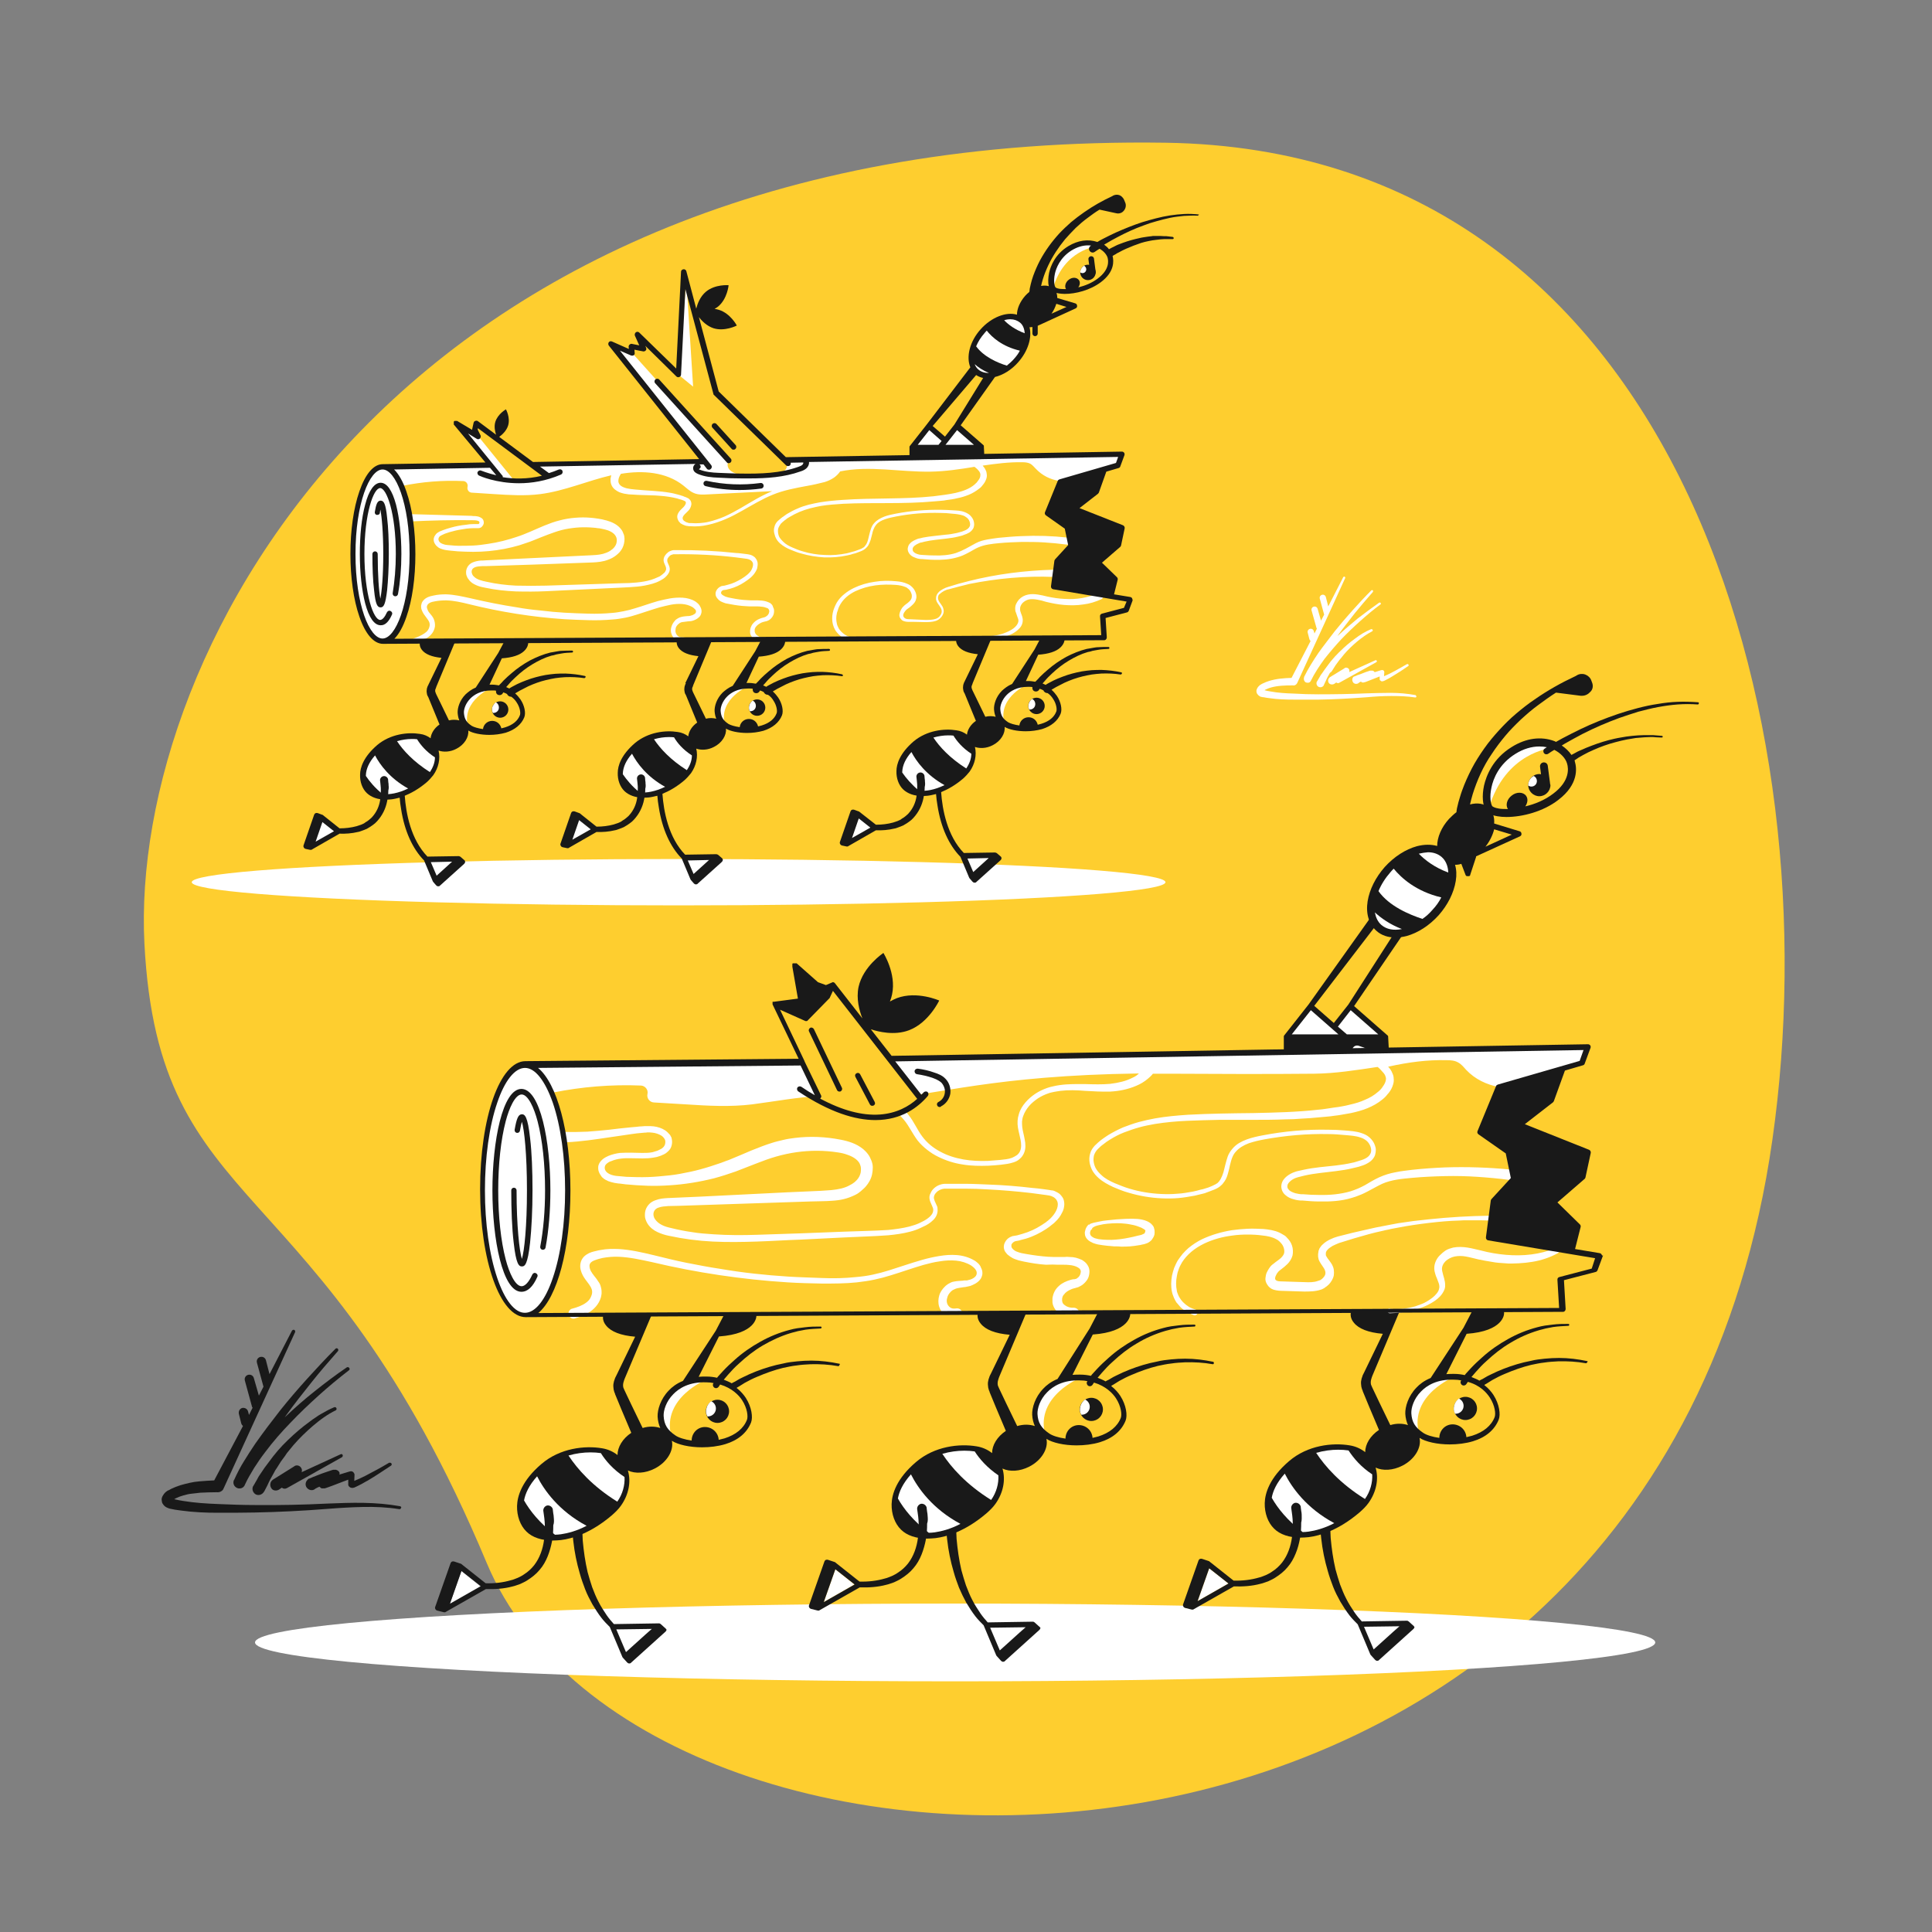 <?xml version="1.0" encoding="utf-8"?>
<!-- Generator: Adobe Illustrator 22.0.0, SVG Export Plug-In . SVG Version: 6.00 Build 0)  -->
<svg version="1.1" id="Layer_3" xmlns="http://www.w3.org/2000/svg" xmlns:xlink="http://www.w3.org/1999/xlink" x="0px" y="0px" viewBox="0 0 800 800" style="enable-background:new 0 0 800 800;" xml:space="preserve">

<rect x="0" y="0" width="800" height="800" fill="#808080" stroke="none"/>

<g>
	<path d="M201.5,647.1C132.4,482,65.7,505.5,59.8,390.7C53.6,270.2,165.1,54.5,482.6,59.1
		c213,3.1,276.1,239.3,251.3,412.9C685.5,811.4,267.8,805.4,201.5,647.1z" style="fill:#FECE2F;"/>
</g>
<g>
	<ellipse cx="281" cy="365.3" rx="201.6" ry="9.6" style="fill:#FFFFFF;"/>
</g>
<g>
	<g>
		<path d="M158.4,193.3l44.5-0.7l-13.1-16.2l8.2,4.2l-0.7-5.5l23,17.1l71-1.2l-37-47.1l7.4,2.2l-0.3-2.7l4.9,0.6
			l-0.4-3.6l14.6,14.3l2.9-40.4l13.3,48.6l28.7,28l52.2-1.9l86.9-1l-1.7,4.6l-24,6.9l-5.3,13l8.1,5.7l1.6,7.8l-5.8,6.3l-1.4,10.5
			l31.7,5.3l-1.6,4.3l-9.7,2.5l0.6,8.9l-297.3,1.3c0,0-11.6,3.5-13.7-33.6C144.1,194.6,158.4,193.3,158.4,193.3z" style="fill:#FECE2F;"/>
	</g>
	<g>
		<path d="M436.4,238.9c0,0,0.1,0,0.1,0c0.8,0,1.5-0.7,1.5-1.5c0-0.8-0.7-1.5-1.5-1.5c-11.9,0.3-23.8,1.8-35.3,4.7
			c-2.9,0.7-5.7,1.5-8.5,2.4c-0.7,0.2-1.5,0.5-2.2,0.9c-0.7,0.4-1.4,0.8-1.9,1.4c-0.3,0.3-0.5,0.6-0.7,1c-0.2,0.4-0.3,0.8-0.3,1.3
			c0,0.2,0,0.4,0,0.7l0.1,0.3l0.1,0.3c0.1,0.4,0.4,0.7,0.6,1.1c0.4,0.6,0.9,1.2,1.2,1.8c0.3,0.6,0.4,1.2,0.3,1.8
			c-0.1,0.6-0.5,1.2-0.9,1.7c-0.5,0.5-1,0.8-1.7,1c-1.3,0.4-2.7,0.4-4.2,0.4l-4.4-0.2l-2.2-0.1c-0.7,0-1.4-0.1-1.8-0.4
			c-0.4-0.3-0.7-0.7-0.7-1.2c0-0.5,0.3-1.1,0.7-1.6c0.2-0.3,0.4-0.5,0.6-0.7c0.2-0.2,0.5-0.4,0.8-0.6c0.6-0.4,1.2-0.9,1.8-1.5
			c0.6-0.6,1.2-1.3,1.4-2.2c0.3-0.9,0.2-1.8-0.1-2.7c-0.3-0.8-0.7-1.6-1.3-2.2c-0.3-0.3-0.6-0.6-1-0.9s-0.7-0.4-1.1-0.6
			c-1.5-0.7-3.1-1-4.6-1.1c-3-0.3-6-0.3-9,0.2c-3,0.4-6,1.3-8.7,2.6c-1.4,0.7-2.7,1.5-3.9,2.5c-0.6,0.5-1.2,1-1.7,1.6
			c-0.5,0.6-1,1.2-1.4,1.9s-0.7,1.4-1,2.1l-0.4,1.1c-0.1,0.4-0.2,0.7-0.3,1.2c-0.3,1.5-0.3,3.2,0.1,4.7c0.2,0.8,0.5,1.5,0.9,2.2
			c0.4,0.7,0.9,1.3,1.5,1.9c0.6,0.6,1.2,1,1.9,1.5c0.7,0.4,1.4,0.7,2.2,0.9c0.4,0.1,0.8-0.1,0.9-0.5c0.1-0.4-0.1-0.8-0.5-0.9h0
			c-0.6-0.2-1.3-0.5-1.8-0.8c-0.6-0.4-1.1-0.8-1.6-1.3c-0.5-0.5-0.9-1-1.2-1.6c-0.3-0.6-0.6-1.2-0.7-1.9c-0.3-1.3-0.3-2.7,0-4
			c0.1-0.3,0.1-0.7,0.3-1l0.3-1c0.2-0.6,0.5-1.3,0.9-1.9c1.4-2.4,3.7-4.2,6.2-5.4c2.6-1.2,5.3-2,8.2-2.4s5.7-0.4,8.6-0.2
			c1.4,0.1,2.8,0.4,4,0.9c0.3,0.1,0.6,0.3,0.8,0.5c0.3,0.2,0.5,0.4,0.7,0.6c0.4,0.4,0.7,1,0.9,1.6c0.2,0.6,0.2,1.2,0.1,1.7
			c-0.1,0.5-0.4,1-0.9,1.5c-0.4,0.4-1,0.9-1.6,1.3c-0.3,0.2-0.6,0.5-0.9,0.8c-0.3,0.3-0.6,0.6-0.8,1c-0.4,0.7-0.8,1.5-0.9,2.5
			c0,0.5,0.1,1,0.4,1.4c0.3,0.4,0.6,0.8,1,1c0.8,0.4,1.7,0.5,2.5,0.5l2.2,0l4.4,0.1c1.5,0,3.1,0,4.6-0.5c1.5-0.5,2.8-1.8,3.2-3.4
			c0.1-0.4,0.1-0.9,0-1.3c-0.1-0.4-0.2-0.8-0.4-1.2c-0.4-0.7-0.9-1.3-1.3-1.9c-0.4-0.6-0.6-1.2-0.6-1.8c0-0.3,0.1-0.6,0.2-0.9
			c0.1-0.3,0.3-0.5,0.6-0.7c0.4-0.4,1-0.8,1.7-1.2c0.6-0.3,1.3-0.6,2-0.7c2.8-0.8,5.7-1.5,8.5-2.2
			C412.9,239.5,424.7,238.4,436.4,238.9z" style="fill:#FFFFFF;"/>
		<path d="M454.8,245.5L454.8,245.5c-4.3,2.1-9.1,2.8-14,2.5c-2.4-0.1-4.9-0.5-7.2-1c-1.2-0.3-2.5-0.6-3.8-0.8
			c-1.3-0.2-2.7-0.3-4.1,0c-1.5,0.3-2.8,1-3.8,2.1c-0.5,0.6-0.9,1.2-1.2,1.9c-0.3,0.7-0.4,1.6-0.3,2.4c0,0.4,0.1,0.7,0.3,1.1
			c0.1,0.3,0.2,0.6,0.3,0.9c0.2,0.6,0.4,1.2,0.6,1.7c0.1,0.3,0.1,0.5,0.1,0.7c0,0.2,0,0.4-0.1,0.7c-0.1,0.4-0.4,0.9-0.7,1.3
			c-0.7,0.9-1.7,1.6-2.7,2.1c-1,0.6-2.2,1-3.3,1.4c-2.3,0.7-4.8,1-7.2,1l0,0c-0.3,0-0.6,0.3-0.7,0.6c0,0.4,0.3,0.7,0.6,0.7
			c2.6,0.1,5.2-0.1,7.7-0.9c1.3-0.4,2.5-0.8,3.7-1.4c1.2-0.6,2.3-1.4,3.2-2.4c0.5-0.5,0.9-1.2,1.1-1.9c0.1-0.4,0.2-0.8,0.2-1.2
			c0-0.4,0-0.8-0.1-1.1c-0.1-0.7-0.4-1.3-0.6-1.9c-0.1-0.3-0.2-0.6-0.3-0.9c-0.1-0.3-0.1-0.6-0.1-0.8c-0.1-0.9,0.3-1.8,1-2.6
			c0.7-0.7,1.7-1.3,2.7-1.5c1.1-0.2,2.2-0.1,3.4,0.1s2.4,0.5,3.6,0.9c2.5,0.6,5,1.1,7.6,1.3c2.6,0.2,5.2,0.2,7.8-0.2
			c2.6-0.3,5.2-1.1,7.6-2.2c0,0,0,0,0,0c0.7-0.4,1-1.3,0.7-2C456.5,245.5,455.6,245.2,454.8,245.5z" style="fill:#FFFFFF;"/>
		<path d="M318.9,249.7c-1.2-0.6-2.3-0.9-3.4-1c-0.6,0-1.1-0.1-1.7-0.1c-0.5,0-1,0-1.5,0c-1,0-2.1,0-3.1-0.1
			c-2.1-0.1-4.1-0.4-6.1-0.8c-0.5-0.1-1-0.2-1.5-0.3c-0.3-0.1-0.4-0.1-0.7-0.2c-0.2-0.1-0.4-0.1-0.6-0.2c-0.4-0.2-0.8-0.4-1.1-0.6
			c-0.3-0.2-0.5-0.5-0.6-0.7s0-0.4,0.1-0.7s0.4-0.5,0.7-0.6c0.1-0.1,0.3-0.1,0.5-0.1c0.3,0,0.5-0.1,0.8-0.1c0.5-0.1,1-0.3,1.6-0.4
			c2.1-0.6,4.1-1.5,5.9-2.7c0.9-0.6,1.8-1.2,2.6-1.9c0.9-0.8,1.6-1.6,2.2-2.7c0.1-0.3,0.3-0.5,0.4-0.8c0.1-0.1,0.1-0.3,0.1-0.4
			c0-0.1,0.1-0.3,0.1-0.4c0.1-0.6,0.2-1.2,0.1-1.9c-0.1-0.7-0.4-1.3-0.8-1.8l-0.3-0.4c-0.1-0.1-0.3-0.2-0.4-0.3
			c-0.3-0.2-0.5-0.4-0.8-0.5c-0.6-0.3-1.2-0.4-1.8-0.5l-1.6-0.2c-1-0.1-2.1-0.3-3.1-0.3c-8.3-0.9-16.7-1.3-25.1-1.2
			c-0.3,0-0.6,0-0.9,0c-0.3,0-0.6,0.1-0.9,0.2c-0.6,0.2-1.1,0.4-1.6,0.9c-0.5,0.4-0.9,0.9-1.2,1.4c-0.3,0.6-0.5,1.3-0.4,2
			c0.1,0.7,0.4,1.2,0.6,1.7c0.2,0.5,0.4,0.9,0.4,1.3c0.1,0.4,0,0.7-0.2,1.1c-0.2,0.4-0.4,0.7-0.8,1c-0.3,0.3-0.7,0.6-1.1,0.9
			c-0.2,0.1-0.4,0.3-0.6,0.4s-0.4,0.2-0.7,0.3c-0.9,0.4-1.8,0.8-2.8,1.1c-1.9,0.6-4,0.9-6,1.1c-2.1,0.2-4.1,0.3-6.2,0.3l-6.3,0.2
			l-12.5,0.4c-4.2,0.1-8.4,0.3-12.5,0.4c-4.2,0.1-8.3,0.1-12.4,0c-4.1-0.2-8.2-0.7-12.2-1.6c-2-0.4-4-0.9-5.2-2.1l-0.2-0.2l-0.2-0.2
			l-0.2-0.3c0-0.1-0.1-0.1-0.1-0.2c-0.1-0.3-0.3-0.7-0.3-1c0-0.3,0-0.7,0.2-1c0.1-0.3,0.3-0.5,0.6-0.7c0.5-0.4,1.4-0.6,2.4-0.7
			c0.5,0,1-0.1,1.5-0.1l1.6,0l6.3-0.2l12.5-0.4l25-0.9c2.1-0.1,4.4-0.3,6.6-1.2c1.1-0.4,2.2-1,3.2-1.8c0.3-0.2,0.4-0.4,0.7-0.6
			c0.2-0.2,0.4-0.4,0.7-0.7c0.4-0.5,0.8-1,1.1-1.6c0.6-1.2,0.9-2.5,0.9-3.9c0-0.3-0.1-0.7-0.1-1c-0.1-0.3-0.1-0.7-0.3-1
			c-0.2-0.6-0.5-1.3-0.9-1.8c-0.8-1.1-1.8-1.9-2.9-2.5c-1.1-0.6-2.2-1-3.3-1.3c-0.6-0.1-1.1-0.3-1.6-0.4s-1.1-0.2-1.6-0.3
			c-1.1-0.2-2.2-0.3-3.2-0.4c-2.2-0.2-4.4-0.2-6.6,0c-1.1,0.1-2.2,0.2-3.2,0.4c-1.1,0.2-2.2,0.4-3.2,0.7c-2.1,0.5-4.2,1.3-6.2,2.1
			c-2,0.8-3.9,1.7-5.8,2.5c-1.9,0.8-3.8,1.6-5.7,2.2c-3.8,1.3-7.8,2.3-11.9,2.9c-2,0.3-4.1,0.6-6.1,0.7c-2.1,0.1-4.1,0.1-6.2,0.1
			c-1,0-2.1-0.1-3.1-0.2c-1-0.1-2.1-0.1-2.9-0.4c-0.4-0.1-0.8-0.3-1.2-0.5c-0.2-0.1-0.3-0.2-0.5-0.4c-0.1-0.1-0.3-0.3-0.3-0.4
			c-0.4-0.6-0.3-1.3,0.1-1.8c0.2-0.3,0.6-0.5,1-0.7c0.4-0.2,0.9-0.4,1.3-0.6c1-0.3,1.9-0.7,2.9-0.9c2-0.6,4-0.9,6-1.2
			c1-0.1,2.1-0.2,3.1-0.2c0.5,0,1,0,1.5,0h0.2h0.1h0.1c0.2,0,0.4,0,0.6-0.1c0.4-0.1,0.8-0.4,1-0.7c0.6-0.6,0.8-1.5,0.5-2.3
			c-0.1-0.4-0.4-0.8-0.7-1c-0.3-0.2-0.6-0.4-0.9-0.5c-0.6-0.3-1.2-0.3-1.8-0.4c-0.6,0-1.1,0-1.6-0.1l-25.1-0.7l0,0c0,0-0.1,0-0.1,0
			c-0.8,0-1.5,0.7-1.4,1.6c0,0.8,0.7,1.5,1.6,1.4c8.3-0.4,16.7-0.6,25-0.5c1,0,2.1,0,2.8,0.3c0.2,0.1,0.3,0.1,0.4,0.3
			c0.1,0.1,0.1,0.1,0.1,0.2c0.1,0.1,0,0.4-0.1,0.6c-0.1,0.1-0.1,0.1-0.3,0.2c0,0-0.1,0-0.1,0h0h-0.1h-0.2c-0.5,0-1.1,0-1.6,0
			c-1.1,0-2.1,0.1-3.2,0.3c-2.1,0.2-4.2,0.6-6.3,1.2c-1,0.3-2.1,0.6-3.1,1c-0.5,0.2-1,0.4-1.5,0.6c-0.5,0.3-1.1,0.6-1.5,1.1
			c-0.2,0.3-0.4,0.6-0.6,0.9c-0.1,0.3-0.3,0.7-0.3,1c-0.1,0.7,0.1,1.5,0.5,2.1c0.2,0.3,0.4,0.6,0.6,0.8c0.2,0.2,0.5,0.4,0.7,0.6
			c0.5,0.4,1.1,0.6,1.7,0.8s1.1,0.3,1.7,0.4c0.5,0.1,1,0.1,1.6,0.2c1,0.1,2.1,0.2,3.2,0.3c2.1,0.1,4.3,0.2,6.4,0.2s4.3-0.1,6.4-0.3
			c4.3-0.4,8.5-1.2,12.6-2.4l1.5-0.5l1.5-0.5c1-0.3,2-0.7,3-1.1c2-0.8,3.9-1.6,5.8-2.3c1.9-0.7,3.8-1.4,5.7-1.9
			c1.9-0.5,3.9-0.8,5.9-1c2-0.2,4-0.2,6-0.1c1,0.1,2,0.1,3,0.3c0.5,0,1,0.1,1.5,0.2c0.5,0.1,0.9,0.2,1.4,0.3
			c1.8,0.4,3.5,1.2,4.4,2.4c0.4,0.6,0.7,1.2,0.7,2c0,0.7-0.1,1.5-0.5,2.2c-0.2,0.3-0.4,0.7-0.7,1c-0.1,0.1-0.3,0.3-0.4,0.4
			c-0.1,0.1-0.3,0.3-0.5,0.4c-0.7,0.6-1.5,1-2.3,1.3c-1.7,0.7-3.6,0.9-5.7,1l-25,1.2l-12.5,0.6l-6.3,0.3l-1.6,0.1
			c-0.5,0-1.1,0-1.6,0.1c-0.6,0.1-1.2,0.2-1.8,0.4c-0.6,0.2-1.2,0.4-1.8,0.9c-1.2,0.9-1.8,2.4-1.7,3.8c0,0.7,0.3,1.4,0.6,2
			c0.1,0.1,0.2,0.3,0.3,0.4l0.3,0.4l0.3,0.4l0.3,0.3c0.9,0.9,2.1,1.4,3.1,1.8c1.1,0.4,2.1,0.6,3.2,0.8c4.2,0.9,8.4,1.3,12.6,1.5
			c4.2,0.1,8.4,0.1,12.6-0.1s8.4-0.4,12.5-0.6l12.5-0.6l6.3-0.3c2.1-0.1,4.2-0.2,6.3-0.4c2.1-0.2,4.2-0.6,6.3-1.2
			c1-0.3,2.1-0.7,3-1.2c0.3-0.1,0.5-0.3,0.7-0.4c0.2-0.1,0.5-0.3,0.7-0.4c0.5-0.3,0.9-0.7,1.3-1.1c0.4-0.4,0.8-0.9,1.1-1.5
			c0.3-0.6,0.4-1.3,0.3-1.9c-0.1-0.7-0.4-1.2-0.6-1.7c-0.2-0.5-0.4-0.9-0.4-1.3c0-0.4,0-0.7,0.2-1c0.2-0.4,0.5-0.7,0.8-1
			c0.3-0.3,0.7-0.5,1.2-0.6c0.2-0.1,0.4-0.1,0.6-0.1c0.2,0,0.4,0,0.7,0c8.3-0.1,16.6,0.3,24.9,1.3c1,0.1,2.1,0.3,3.1,0.4l1.5,0.2
			c0.4,0.1,0.9,0.2,1.2,0.4c0.2,0.1,0.3,0.2,0.5,0.3c0.1,0.1,0.1,0.1,0.2,0.2l0.2,0.2c0.2,0.3,0.4,0.6,0.4,1
			c0.1,0.7-0.2,1.6-0.6,2.4c-0.4,0.8-1.1,1.5-1.8,2.1c-0.7,0.6-1.6,1.2-2.4,1.7c-1.7,1-3.5,1.9-5.5,2.4c-0.5,0.1-1,0.3-1.5,0.4
			c-0.3,0-0.5,0.1-0.7,0.1c-0.3,0-0.7,0.1-1,0.3c-0.6,0.3-1.2,0.8-1.6,1.5c-0.2,0.3-0.3,0.7-0.4,1.1c0,0.2,0,0.4,0,0.6
			c0,0.2,0.1,0.4,0.1,0.6c0.3,0.8,0.8,1.3,1.3,1.8c0.5,0.4,1,0.7,1.6,0.9c0.3,0.1,0.6,0.2,0.8,0.3c0.3,0.1,0.6,0.2,0.8,0.2
			c0.5,0.1,1,0.2,1.6,0.3c2.1,0.4,4.2,0.7,6.3,0.8c1,0.1,2.1,0.1,3.2,0.1c0.5,0,1.1,0,1.6,0c0.5,0,1,0,1.5,0.1
			c0.5,0,0.9,0.1,1.4,0.2c0.4,0.1,0.9,0.3,1.2,0.4s0.6,0.4,0.7,0.7c0.1,0.3,0.2,0.5,0.1,0.9c-0.1,0.7-0.5,1.4-1.2,1.8
			c-0.1,0.1-0.3,0.2-0.5,0.3c-0.1,0-0.2,0.1-0.3,0.1l-0.3,0.1c-0.6,0.1-1.1,0.3-1.6,0.5c-1.1,0.4-2.1,1.1-2.9,2.1
			c-0.4,0.5-0.7,1.1-0.9,1.7c0,0.1-0.1,0.3-0.1,0.5l-0.1,0.5c0,0.3,0,0.7,0,1c0.1,0.7,0.4,1.3,0.8,1.8s0.9,0.9,1.5,1.2
			c1.1,0.6,2.3,0.9,3.5,0.8c0.4,0,0.8-0.4,0.8-0.9c0-0.5-0.4-0.9-0.9-0.9h0c-0.9,0-1.8-0.2-2.5-0.7c-0.7-0.4-1.2-1.1-1.3-1.8
			c0-0.2,0-0.4,0-0.6l0-0.3c0-0.1,0-0.2,0.1-0.3c0.1-0.4,0.3-0.7,0.6-1c0.5-0.6,1.3-1.1,2.1-1.5c0.4-0.2,0.9-0.3,1.3-0.4l0.4-0.1
			c0.1,0,0.3-0.1,0.5-0.1c0.3-0.1,0.6-0.3,0.9-0.4c1.1-0.7,2-1.9,2.1-3.3c0.1-0.7,0-1.5-0.4-2.1C320,250.6,319.4,250.1,318.9,249.7z
			" style="fill:#FFFFFF;"/>
		<path d="M288,249.1c-1.6-1-3.5-1.5-5.3-1.6c-1.8-0.1-3.5,0-5.3,0.3c-1.7,0.3-3.4,0.7-5,1.1c-3.2,0.9-6.4,2.1-9.5,3
			c-1.6,0.5-3.1,0.9-4.7,1.2c-1.6,0.3-3.2,0.6-4.8,0.7c-3.2,0.3-6.5,0.4-9.8,0.3s-6.6-0.2-9.9-0.4c-3.3-0.2-6.6-0.5-9.8-0.9
			c-3.3-0.3-6.5-0.7-9.8-1.3c-6.5-1-13-2.3-19.4-3.8c-3.2-0.7-6.6-1.5-10-1.6c-1.7,0-3.5,0.1-5.2,0.5c-0.4,0.1-0.9,0.2-1.3,0.3
			c-0.4,0.1-0.9,0.3-1.3,0.5c-0.4,0.2-0.9,0.5-1.3,0.9c-0.4,0.4-0.8,0.9-1,1.5c-0.2,0.6-0.3,1.2-0.2,1.7c0,0.6,0.2,1,0.4,1.5
			c0.2,0.4,0.4,0.9,0.7,1.3c0.3,0.4,0.5,0.7,0.8,1.1c0.5,0.7,1,1.3,1.3,1.9c0.3,0.6,0.4,1.2,0.3,1.8c-0.1,0.6-0.3,1.2-0.7,1.8
			c-0.4,0.6-0.9,1-1.5,1.4c-1.2,0.8-2.7,1.5-4.2,2l0,0c-0.6,0.2-0.8,0.8-0.7,1.3c0.2,0.6,0.8,0.9,1.3,0.7c1.6-0.6,3.2-1.2,4.8-2.2
			c1.6-1,2.9-2.6,3.2-4.7c0.1-1-0.1-2.2-0.5-3.1c-0.4-0.9-1-1.6-1.5-2.2c-0.3-0.3-0.5-0.6-0.7-0.9c-0.2-0.3-0.3-0.6-0.4-0.9
			c-0.3-0.6-0.3-1.2-0.1-1.6c0.1-0.2,0.2-0.4,0.4-0.6c0.2-0.2,0.4-0.3,0.7-0.5c0.6-0.3,1.4-0.5,2.1-0.6c1.5-0.3,3.1-0.4,4.7-0.4
			c3.2,0.1,6.3,0.8,9.5,1.6c12.9,3.2,26.1,5.3,39.4,6.2c3.3,0.2,6.6,0.3,10,0.4c3.3,0.1,6.7,0,10.1-0.3c1.7-0.1,3.4-0.4,5-0.7
			s3.3-0.8,4.9-1.3c3.2-1,6.3-2.1,9.4-3c1.6-0.4,3.1-0.8,4.7-1.1c1.6-0.3,3.1-0.4,4.6-0.3s2.9,0.5,4.2,1.2c0.3,0.2,0.6,0.4,0.8,0.6
			c0.2,0.2,0.4,0.4,0.6,0.6c0.1,0.2,0.2,0.4,0.2,0.6s0,0.4-0.1,0.6c-0.2,0.4-0.7,0.7-1.3,1c-0.3,0.1-0.6,0.2-1,0.3
			c-0.3,0.1-0.7,0.1-1.1,0.1c-0.8,0.1-1.7,0.1-2.7,0.4c-0.5,0.1-0.9,0.3-1.4,0.6c-0.2,0.1-0.4,0.3-0.6,0.4s-0.4,0.3-0.5,0.5
			c-0.7,0.7-1.2,1.6-1.5,2.6c-0.3,1-0.3,2.1,0.1,3c0.3,1,1,1.8,1.9,2.4c0.9,0.5,2,0.7,2.9,0.5c0.4-0.1,0.7-0.4,0.7-0.9
			c0-0.4-0.4-0.8-0.9-0.7l0,0c-0.7,0.1-1.3-0.1-1.8-0.4c-0.5-0.3-0.9-0.9-1.1-1.5s-0.1-1.3,0-1.9s0.6-1.2,1-1.6
			c0.1-0.1,0.3-0.2,0.4-0.3c0.1-0.1,0.2-0.2,0.4-0.3c0.3-0.1,0.6-0.3,0.9-0.3c0.7-0.1,1.5-0.2,2.3-0.3c0.4,0,0.8-0.1,1.3-0.1
			c0.5-0.1,0.9-0.2,1.4-0.4c0.4-0.2,0.9-0.4,1.3-0.7c0.4-0.3,0.9-0.7,1.2-1.2c0.3-0.5,0.5-1.2,0.5-1.8c0-0.6-0.2-1.3-0.5-1.8
			C289.6,250.3,288.8,249.7,288,249.1z" style="fill:#FFFFFF;"/>
		<path d="M401.5,189c-1-0.5-2-0.9-3.1-1.2h0c-0.8-0.2-1.6,0.3-1.8,1.1c0,0,0,0.1,0,0.1l-18.9,0.2l-52.2,1.9
			c0,0,3.8,6.5-12.3,6.2c-15.6-0.3-11.4-6.6-11.4-6.6l-40-44.5c-3.6-2.9-4.2-1.9-7.4-2.2l37,47.1l-71,1.2l6.7,5l-14.1,1.8L198,180.6
			l-8.2-4.2l13.1,16.2l-44.5,0.7c0,0-0.7,0.1-1.9,0.6l10,7.3c8.3-1.7,16.8-2.4,25.3-2c1.2,0,2.1,1.2,1.8,2.4
			c-0.3,1.2,0.6,2.4,1.8,2.4l9.3,0.6c6.3,0.4,12.7,0.8,19,0c10.1-1.3,19.5-5.5,29.4-7.8c-0.1,0.4-0.2,0.9-0.3,1.4
			c0,0.8,0,1.6,0.3,2.4c0.3,0.8,0.8,1.5,1.4,2c0.6,0.5,1.3,0.9,1.9,1.2c0.7,0.3,1.3,0.4,2,0.6c0.7,0.1,1.3,0.2,1.9,0.3
			c0.6,0,1.3,0.1,1.9,0.1c2.5,0.2,5,0.2,7.4,0.3c1.2,0,2.4,0.1,3.7,0.2c1.2,0.1,2.4,0.2,3.6,0.4c1.2,0.2,2.4,0.4,3.5,0.7l0.9,0.3
			l0.4,0.1l0.4,0.1c0.5,0.2,1.2,0.4,1.5,0.6c0.3,0.2,0.4,0.4,0.4,0.7c0,0.3-0.2,0.8-0.5,1.2c-0.5,0.8-1.7,1.5-2.5,2.8
			c-0.2,0.3-0.4,0.7-0.5,1.1c-0.1,0.4-0.1,0.9,0,1.3c0.1,0.4,0.3,0.8,0.5,1.2c0.3,0.3,0.5,0.6,0.8,0.9c0.6,0.4,1.3,0.7,1.9,0.9
			c0.3,0.1,0.7,0.2,1,0.2c0.1,0,0.3,0,0.5,0.1l0.5,0c1.3,0.1,2.6,0.1,3.8,0c1.3-0.1,2.5-0.3,3.8-0.6c5-1.1,9.6-3.3,13.8-5.7
			c4.3-2.4,8.5-5,13-6.8c4.4-1.8,9.2-2.7,14.1-3.6c2.4-0.4,4.9-1,7.3-1.6c1.3-0.4,2.6-1,3.8-1.8c1-0.7,1.9-1.6,2.6-2.6
			c12.1-2.5,24.9,0.3,37.4,0.1c6.1-0.1,12.2-1,18.2-2c0.4,0.3,0.8,0.6,1.2,1c0.5,0.5,0.9,1,1.1,1.5c0.2,0.5,0.2,0.9,0.1,1.5
			c-0.1,0.5-0.4,1.1-0.8,1.6c-0.1,0.1-0.2,0.3-0.3,0.4l-0.3,0.4c-0.1,0.1-0.2,0.3-0.4,0.4l-0.4,0.4c-2.1,1.9-5,2.9-8,3.6
			c-1.5,0.3-3,0.6-4.6,0.8c-0.7,0.1-1.5,0.2-2.3,0.3c-0.8,0.1-1.5,0.2-2.3,0.3c-12.4,1.3-25,0.6-37.6,1.5c-3.1,0.2-6.3,0.5-9.4,1
			c-1.6,0.3-3.1,0.6-4.7,1c-1.5,0.4-3.1,0.9-4.6,1.6c-1.5,0.6-2.9,1.4-4.3,2.2l-1,0.7c-0.3,0.2-0.6,0.5-1,0.7
			c-0.6,0.5-1.3,1-1.9,1.6c-0.6,0.6-1.1,1.4-1.3,2.3c-0.3,0.9-0.3,1.8-0.1,2.7s0.5,1.7,0.9,2.4c0.4,0.7,1,1.4,1.6,1.9
			c1.3,1.1,2.7,1.9,4.2,2.5s2.9,1.2,4.5,1.6c3.1,0.9,6.2,1.4,9.4,1.6c3.2,0.1,6.4-0.1,9.5-0.8c0.8-0.2,1.6-0.3,2.3-0.6
			c0.4-0.1,0.8-0.2,1.2-0.3l1.1-0.4c0.7-0.3,1.5-0.5,2.3-1c0.7-0.4,1.4-1.1,1.9-1.8c0.4-0.7,0.7-1.5,1-2.3c0.2-0.8,0.4-1.6,0.6-2.3
			c0.3-1.5,0.8-2.9,1.7-4c0.9-1.1,2.2-1.8,3.7-2.3c1.4-0.5,2.9-0.8,4.4-1.1c6.1-1.2,12.4-1.7,18.6-1.5c1.6,0,3.1,0.1,4.7,0.3
			c1.6,0.1,3.1,0.3,4.4,0.7c0.7,0.2,1.3,0.6,1.8,1c0.5,0.4,0.9,1,1.1,1.6c0.2,0.6,0.3,1.3,0.1,1.8s-0.6,1-1.2,1.4
			c-0.6,0.4-1.3,0.6-2,0.9c-0.4,0.1-0.7,0.2-1.1,0.3c-0.4,0.1-0.7,0.2-1.1,0.3c-1.5,0.3-3,0.6-4.6,0.7c-3.1,0.4-6.3,0.6-9.4,1.2
			c-0.4,0.1-0.8,0.2-1.2,0.3l-0.6,0.1c-0.2,0.1-0.4,0.1-0.6,0.2c-0.8,0.3-1.6,0.7-2.3,1.2c-0.4,0.3-0.7,0.6-1,1
			c-0.3,0.4-0.5,0.9-0.6,1.5c-0.1,0.5,0,1.1,0.2,1.6c0.2,0.5,0.5,0.9,0.9,1.3c0.7,0.7,1.6,1,2.4,1.3c0.8,0.3,1.7,0.4,2.5,0.4
			c1.6,0.1,3.2,0.3,4.8,0.3c3.2,0.1,6.5-0.1,9.6-1c1.6-0.4,3.1-1.1,4.6-1.9c1.4-0.7,2.7-1.6,4.1-2.2c2.7-1.2,5.7-1.5,8.8-1.8
			c3.1-0.3,6.2-0.4,9.3-0.5c3.1,0,6.2,0,9.3,0.2s6.2,0.5,9.3,0.9l0,0h0c0.8,0.1,1.6-0.5,1.6-1.3c0.1-0.8-0.5-1.6-1.3-1.6
			c-6.3-0.7-12.7-0.9-19-0.6c-3.2,0.1-6.3,0.4-9.5,0.7c-1.6,0.2-3.1,0.4-4.7,0.7c-1.6,0.3-3.2,0.7-4.7,1.5s-2.9,1.6-4.2,2.3
			c-1.3,0.7-2.7,1.3-4.1,1.8c-2.9,0.9-5.9,1.1-9,1c-1.5,0-3.1-0.1-4.6-0.2c-0.7,0-1.5-0.1-2.1-0.3c-0.7-0.2-1.3-0.5-1.7-0.9
			c-0.2-0.2-0.4-0.4-0.4-0.6c-0.1-0.2-0.1-0.5-0.1-0.7c0-0.5,0.4-1,0.9-1.4c0.5-0.4,1.1-0.7,1.8-1c0.1-0.1,0.3-0.1,0.5-0.2l0.6-0.1
			c0.4-0.1,0.7-0.2,1.1-0.3c3-0.7,6.1-0.9,9.2-1.3c1.6-0.2,3.1-0.4,4.7-0.8c0.4-0.1,0.8-0.2,1.2-0.3s0.8-0.2,1.2-0.4
			c0.7-0.2,1.6-0.6,2.3-1c0.7-0.5,1.5-1.2,1.8-2.2c0.3-0.9,0.2-1.9-0.1-2.8c-0.3-0.9-0.9-1.6-1.5-2.2c-0.7-0.6-1.5-1-2.3-1.3
			c-1.6-0.6-3.2-0.6-4.8-0.7s-3.2-0.2-4.7-0.2c-6.3-0.1-12.7,0.4-18.9,1.6c-1.5,0.3-3.1,0.6-4.7,1.2c-1.5,0.6-3.1,1.4-4.2,2.7
			c-0.6,0.6-1,1.4-1.3,2.2c-0.3,0.8-0.5,1.6-0.7,2.4c-0.4,1.5-0.6,3.1-1.4,4.3c-0.1,0.1-0.2,0.3-0.3,0.4c-0.1,0.1-0.2,0.3-0.3,0.4
			c-0.2,0.3-0.5,0.4-0.8,0.6c-0.6,0.4-1.3,0.6-2.1,0.9l-1.1,0.4c-0.4,0.1-0.7,0.2-1.1,0.3c-0.7,0.2-1.5,0.4-2.2,0.6
			c-3,0.6-6.1,0.9-9.2,0.7c-3.1-0.1-6.2-0.6-9.1-1.5c-1.5-0.4-2.9-1-4.3-1.6c-1.4-0.6-2.7-1.3-3.8-2.4c-0.5-0.5-1-1-1.4-1.6
			c-0.4-0.6-0.6-1.3-0.7-2c-0.1-0.7-0.1-1.4,0.1-2c0.2-0.6,0.6-1.2,1-1.8c0.5-0.5,1-1,1.7-1.5c0.3-0.2,0.6-0.4,0.9-0.7l1-0.6
			c1.3-0.8,2.7-1.5,4.1-2.1c1.4-0.6,2.9-1.1,4.4-1.5s3-0.7,4.5-1c3.1-0.5,6.2-0.7,9.3-0.9c12.5-0.6,25,0.2,37.7-1
			c0.8-0.1,1.6-0.1,2.4-0.2s1.6-0.1,2.4-0.3c1.6-0.2,3.1-0.4,4.7-0.8c1.6-0.3,3.2-0.8,4.7-1.4c1.5-0.6,3-1.5,4.4-2.6l0.5-0.4
			c0.1-0.1,0.3-0.3,0.4-0.4l0.4-0.5c0.1-0.2,0.3-0.3,0.4-0.5c0.6-0.7,1-1.6,1.3-2.5c0.1-0.5,0.2-1,0.1-1.6s-0.1-1.1-0.4-1.6
			c-0.3-0.8-0.8-1.4-1.3-2c5.5-0.8,10.9-1.5,16.4-1.4c1.1,0,2.3,0.1,3.3,0.6c0.9,0.5,1.6,1.4,2.4,2.2c2.6,2.7,5.8,4.3,9.4,4.9
			l24-6.9l1.7-4.6L401.5,189z M306.7,210.4c-2.1,1.2-4.3,2.4-6.5,3.4c-1.1,0.5-2.2,0.9-3.4,1.3c-1.1,0.4-2.3,0.7-3.5,1
			c-1.2,0.3-2.4,0.4-3.5,0.5c-1.2,0.1-2.4,0.1-3.5,0l-0.4,0c-0.1,0-0.3,0-0.4,0c-0.3,0-0.5-0.1-0.8-0.2c-0.5-0.1-1-0.4-1.4-0.7
			c-0.2-0.1-0.3-0.3-0.4-0.4c-0.1-0.1-0.2-0.3-0.2-0.5c-0.1-0.4,0-0.7,0.3-1.2c0.3-0.4,0.6-0.8,1.1-1.2c0.2-0.2,0.4-0.4,0.7-0.7
			c0.3-0.3,0.5-0.5,0.7-0.8c0.4-0.6,0.7-1.3,0.8-2.2c0-0.4-0.1-0.9-0.3-1.3c-0.2-0.4-0.6-0.7-0.9-1c-0.7-0.4-1.3-0.6-1.9-0.8
			l-0.4-0.2l-0.4-0.1l-0.9-0.3c-1.2-0.3-2.5-0.7-3.7-0.9c-5-0.9-10-0.9-14.8-1.4c-0.6-0.1-1.2-0.1-1.8-0.2s-1.2-0.2-1.7-0.3
			c-1.1-0.3-2.1-0.7-2.7-1.3c-0.6-0.6-0.9-1.4-0.7-2.3c0.1-0.8,0.5-1.6,1-2.4c9-1.5,18.7-0.8,25.8,4.8c1.4,1.1,2.7,2.4,4.3,3.1
			c1.9,0.9,4.1,0.7,6.2,0.6c8.6-0.4,17.3-0.9,25.9-1.3c0.1,0,0.2,0,0.4,0C314.9,205.4,310.8,208,306.7,210.4z" style="fill:#FFFFFF;"/>
	</g>
	<g>
		<polyline points="284.2,116.1 287,160.1 281,155.2 284.2,116.1 282.7,121.9 		" style="fill:#FFFFFF;"/>
	</g>
	<g>
		<ellipse cx="158.4" cy="229.4" rx="12.3" ry="36.1" style="fill:#FFFFFF;"/>
	</g>
	<g>
		<path d="M306.3,202.9c-4.7,0-9.5-0.5-14.1-1.6c-0.6-0.1-1-0.7-0.9-1.3c0.1-0.6,0.7-1,1.3-0.9
			c7.3,1.6,14.8,1.9,22.3,0.9c0.6-0.1,1.2,0.3,1.3,1c0.1,0.6-0.3,1.2-1,1.3C312.2,202.7,309.2,202.9,306.3,202.9z" style="fill:#191919;"/>
	</g>
	<g>
		<path d="M301.7,191.8c-0.3,0-0.6-0.1-0.8-0.4l-29.6-32.7c-0.4-0.4-0.4-1.2,0.1-1.6c0.4-0.4,1.2-0.4,1.6,0.1l29.6,32.7
			c0.4,0.4,0.4,1.2-0.1,1.6C302.3,191.7,302,191.8,301.7,191.8z" style="fill:#191919;"/>
	</g>
	<g>
		<path d="M303.7,186.2c-0.3,0-0.6-0.1-0.8-0.4l-7.9-8.7c-0.4-0.4-0.4-1.2,0.1-1.6c0.4-0.4,1.2-0.4,1.6,0.1l7.9,8.7
			c0.4,0.4,0.4,1.2-0.1,1.6C304.2,186.2,304,186.2,303.7,186.2z" style="fill:#191919;"/>
	</g>
	<g>
		<path d="M162.3,254.5c0.3-0.6,0-1.2-0.6-1.5s-1.2,0-1.5,0.6c-0.9,2-1.9,3.1-2.8,3.1c-2.7,0-6.5-10.4-6.5-27.3
			s3.8-27.3,6.5-27.3c2.7,0,6.5,10.4,6.5,27.3c0,5.8-0.5,11.4-1.3,16.2c-0.1,0.6,0.3,1.2,0.9,1.3c0.6,0.1,1.2-0.3,1.3-0.9
			c0.9-4.9,1.4-10.6,1.4-16.6c0-7.7-0.8-14.9-2.2-20.4c-1.6-6-3.8-9.1-6.4-9.1c-2.6,0-4.9,3.2-6.4,9.1c-1.5,5.5-2.2,12.7-2.2,20.4
			s0.8,14.9,2.2,20.4c1.6,6,3.8,9.1,6.4,9.1C159.4,259,161,257.5,162.3,254.5z" style="fill:#191919;"/>
		<path d="M156.4,229.4c0-0.6-0.5-1.1-1.1-1.1s-1.1,0.5-1.1,1.1c0,5.7,0.2,11,0.7,15c0.6,6,1.4,7.1,2.7,7.1
			s2-1.2,2.7-7.1c0.4-4,0.7-9.4,0.7-15s-0.2-11-0.7-15c-0.6-6-1.4-7.1-2.7-7.1c-1.4,0-1.9,1.7-2.4,4.7c-0.1,0.6,0.3,1.2,0.9,1.2
			c0.6,0.1,1.2-0.3,1.2-0.9c0.1-0.5,0.1-1,0.2-1.3c0.6,3,1.2,9.6,1.2,18.4c0,8.9-0.6,15.5-1.2,18.5
			C156.9,244.9,156.4,238.4,156.4,229.4z" style="fill:#191919;"/>
		<path d="M468.8,247.8c-0.1-0.3-0.4-0.5-0.8-0.6l-6.7-1.1l1.5-6c0.1-0.4,0-0.8-0.3-1.1l-6.2-6l7.5-6.5
			c0.2-0.1,0.3-0.4,0.4-0.6l1.5-7.1c0.1-0.5-0.2-1.1-0.7-1.3l-18-7.1l7.6-5.9c0.1-0.1,0.3-0.3,0.4-0.5l3.1-8.7l5.1-1.5
			c0.3-0.1,0.6-0.3,0.7-0.7l1.7-4.6c0.1-0.3,0.1-0.7-0.1-1c-0.2-0.3-0.6-0.5-0.9-0.5l-139.2,2.3l-27.8-27.2l-8.2-30.8
			c1.2,1.6,3.3,3.7,6,4.6c4.7,1.5,9.7-1.1,9.7-1.1s-2.6-5-7.4-6.5c-0.6-0.2-1.2-0.3-1.8-0.4c0.5-0.3,1-0.6,1.5-1
			c3.8-3.2,4.3-8.8,4.3-8.8s-5.6-0.5-9.4,2.7c-2.4,2-3.5,5-4,7l-4.1-15.5c-0.1-0.5-0.7-0.9-1.2-0.8c-0.6,0.1-1,0.5-1,1l-2,40.1
			l-15.3-14.9c-0.4-0.4-1-0.4-1.4-0.1c-0.4,0.3-0.6,0.9-0.4,1.4l1.8,4l-3-0.6c-0.3-0.1-0.7,0-1,0.3c-0.3,0.2-0.4,0.6-0.4,0.9
			l0.1,0.9l-7-3.1c-0.5-0.2-1-0.1-1.3,0.3c-0.3,0.4-0.3,1,0,1.4l37.4,47l-68.8,1.2l-14-10.4c1-0.7,3-2.4,3.7-4.7
			c1-3.3-0.9-6.7-0.9-6.7s-3.4,1.9-4.4,5.2c-0.6,2-0.1,4,0.3,5.3l-7.5-5.6c-0.3-0.2-0.7-0.3-1.1-0.1c-0.4,0.1-0.6,0.4-0.7,0.8
			l-0.6,2.7c0,0.1,0,0.1,0,0.2l-6.2-3.7c0,0,0,0,0,0c0,0-0.1,0-0.1,0s-0.1,0-0.1,0c0,0-0.1,0-0.1,0s-0.1,0-0.1,0s-0.1,0-0.1,0
			c0,0-0.1,0-0.1,0c0,0-0.1,0-0.1,0c0,0-0.1,0-0.1,0c0,0-0.1,0-0.1,0c0,0-0.1,0-0.1,0c0,0-0.1,0-0.1,0c0,0-0.1,0-0.1,0.1
			c0,0,0,0,0,0l0,0c0,0-0.1,0-0.1,0.1c0,0,0,0.1-0.1,0.1c0,0,0,0,0,0.1v0c0,0,0,0.1,0,0.1c0,0,0,0.1,0,0.1c0,0,0,0.1,0,0.1
			c0,0,0,0.1,0,0.1c0,0,0,0.1,0,0.1c0,0,0,0.1,0,0.1s0,0.1,0,0.1s0,0.1,0,0.1c0,0,0,0.1,0,0.1c0,0,0,0.1,0,0.1c0,0,0,0.1,0,0.1
			c0,0,0,0.1,0.1,0.1c0,0,0,0,0,0l13,15.6l-42.5,0.7l0,0c-3.8,0-7.2,4-9.7,11.3c-2.4,6.9-3.7,16.1-3.7,25.9c0,9.7,1.3,19,3.7,25.9
			c2.5,7.3,6,11.3,9.8,11.3l0,0l298.6-1.5c0.3,0,0.6-0.1,0.8-0.4c0.2-0.2,0.3-0.5,0.3-0.8l-0.5-8l8.8-2.3c0.4-0.1,0.6-0.3,0.8-0.7
			l1.6-4.3C469,248.4,468.9,248.1,468.8,247.8z M290.1,193.6c0.1-0.5,0-1-0.5-1.3l1.7,0l1.4,1.8c0.2,0.3,0.6,0.4,0.9,0.4
			c0.3,0,0.5-0.1,0.7-0.3c0.5-0.4,0.6-1.1,0.2-1.6l-37.8-47.4l4.6,2c0.4,0.1,0.8,0.1,1.1-0.1s0.5-0.6,0.4-1l-0.1-1.3l3.6,0.7
			c0.4,0.1,0.8-0.1,1.1-0.4c0.3-0.3,0.3-0.8,0.1-1.2l-0.3-0.7l12.9,12.7c0.3,0.3,0.8,0.4,1.2,0.2c0.4-0.1,0.7-0.6,0.7-1l1.8-35.4
			l11.6,43.4c0,0.2,0.1,0.4,0.3,0.5l29.8,29.1c0.4,0.4,1.2,0.4,1.6,0c0.3-0.3,0.4-0.7,0.3-1.1l5.2-0.1c0.1,0.2,0,0.5-0.2,0.8
			c-0.4,0.5-1.2,0.8-1.8,1c-7.5,2.7-15.7,2.9-23.5,2.8c-3.1,0-6.3-0.2-9.5-0.3c-2.8-0.1-5.5-0.4-7.8-1.3c-0.2-0.1-0.3-0.1-0.4-0.2
			C289.7,194.1,289.9,193.9,290.1,193.6z M193.8,179.5l3.6,2.2c0.4,0.3,1,0.2,1.3-0.1s0.5-0.9,0.3-1.3l-1.2-2.4l0.1-0.6l26.5,19.7
			c-6.2,1.5-11.8,1.3-16.2,0.6c0-0.3,0-0.6-0.3-0.8L193.8,179.5z M158.4,264.4L158.4,264.4c-5.4,0-11.2-14-11.2-35
			c0-20.9,5.8-35,11.2-35s11.2,14,11.2,35C169.6,250.3,163.8,264.4,158.4,264.4z M465.4,251.7l-9.1,2.4c-0.5,0.1-0.9,0.6-0.8,1.2
			l0.5,7.7l-292.7,1.5c1.9-1.9,3.6-5,5-9.1c2.4-6.9,3.7-16.1,3.7-25.9s-1.3-19-3.7-25.9c-1.4-4.2-3.2-7.3-5.1-9.2l39.7-0.7l2.6,3.1
			c-3.8-0.9-6.1-1.9-6.2-1.9c-0.6-0.3-1.2,0-1.5,0.5s0,1.2,0.5,1.5c0.4,0.2,7.1,3.2,16.6,3.2c5.2,0,11.1-0.9,17.4-3.6
			c0.6-0.3,0.8-0.9,0.6-1.5s-0.9-0.8-1.5-0.6c-1.4,0.6-2.8,1.1-4.1,1.5l-3.7-2.7l64.4-1.1c-0.1,0.1-0.3,0.2-0.4,0.3
			c-0.6,0.6-0.7,1.4-0.5,2.1c0.3,1,1.3,1.5,2,1.8c2.7,1.1,5.5,1.4,8.5,1.5c3.2,0.2,6.4,0.3,9.6,0.3c1,0,2.1,0,3.2,0
			c7.1,0,14.4-0.5,21.1-2.9c1-0.3,2.1-0.8,2.8-1.7c0.5-0.6,0.8-1.5,0.7-2.2l128-2.1l-0.9,2.5l-23.4,6.8c-0.3,0.1-0.6,0.3-0.7,0.6
			l-5.3,13c-0.2,0.5,0,1,0.4,1.3l7.8,5.5l1.4,6.8l-5.4,5.9c-0.1,0.2-0.3,0.4-0.3,0.6l-1.4,10.5c-0.1,0.6,0.3,1.2,0.9,1.3l30.4,5.1
			L465.4,251.7z" style="fill:#191919;"/>
	</g>
</g>
<g>
	<g>
		<path d="M412.9,293.7c-0.2-3.4,3.2-10.9,13.1-10.5c10.6,0.4,13.4,9.2,12.3,11.9c-3.3,8.3-18,7.4-21.7,4.9
			C414.2,298.2,413.1,296.5,412.9,293.7z" style="fill:#FECE2F;"/>
	</g>
	<g>
		<path d="M426,283.1c-9.9-0.3-13.4,7.1-13.1,10.5c0.1,2.5,1,4.1,2.9,5.6C413.2,288.3,426,283.1,426,283.1z" style="fill:#FFFFFF;"/>
	</g>
	<polygon points="398.9,354.3 402.5,363 412.3,354.2 	" style="fill:#FFFFFF;"/>
	<path d="M464.3,278.4c-2.7-0.6-5.4-0.9-8.1-1c-1.4,0-2.7,0-4.1,0.1c-1.4,0.1-2.7,0.3-4.1,0.5c-2.7,0.5-5.4,1.2-8,2.2
		c-1.3,0.5-2.6,1-3.8,1.6c-0.6,0.3-1.2,0.6-1.9,1c-0.3,0.2-0.6,0.3-0.9,0.5c-0.1,0.1-0.3,0.2-0.4,0.3c-0.4-0.2-0.8-0.4-1.3-0.6
		c0.3-0.3,0.6-0.7,0.9-1c0.9-1.1,1.9-2.1,3-3.1c2.1-2,4.4-3.8,6.9-5.3c2.5-1.5,5.1-2.8,7.9-3.6l0.5-0.1l0.5-0.1
		c0.3-0.1,0.7-0.2,1-0.3c0.7-0.1,1.4-0.3,2.2-0.4c1.5-0.3,2.9-0.3,4.4-0.4h0c0.2,0,0.4-0.2,0.4-0.4s-0.2-0.4-0.4-0.4
		c-1.5,0-3,0-4.5,0.1c-0.7,0-1.5,0.2-2.2,0.3c-0.4,0.1-0.7,0.1-1.1,0.2l-0.6,0.1l-0.6,0.1c-2.9,0.7-5.8,1.9-8.5,3.3
		c-2.7,1.5-5.2,3.2-7.5,5.2c-1.2,1-2.3,2-3.4,3.1c-0.5,0.6-1,1.1-1.6,1.7c-0.1,0.1-0.2,0.2-0.3,0.3c-0.8-0.1-1.7-0.3-2.7-0.3
		c-0.4,0-0.8,0-1.2,0l5.1-10.9c4.3-0.3,7.4-1.3,9.2-3c1.6-1.5,1.7-3,1.7-3.1v-1.1l-9.7-0.1l-2.7,5.1l-9.3,14.3
		c-1.9,0.8-3.2,1.9-4.2,2.8c-2.5,2.5-3.4,5.7-3.3,7.7l0,0c0.1,1.2,0.3,2.2,0.7,3.1c-1.3-0.3-2.8-0.4-4.3,0l-3.2-6.6l-2.1-4.3
		l-0.2-0.5c0-0.1-0.1-0.2-0.1-0.3c-0.1-0.2-0.1-0.4-0.1-0.6s0-0.4,0.1-0.6l0-0.1l0.1-0.1l0.1-0.3l0.2-0.6l7.3-17.5l0.7-1.6
		l-14.8,0.1l-0.1,0.9c0,0.1-0.2,1.5,0.9,2.9c1.4,1.8,4.1,2.9,8.1,3.3l-5.1,10.5l-0.3,0.6l-0.1,0.3l-0.1,0.1l-0.1,0.2
		c-0.2,0.5-0.4,1.1-0.4,1.6c-0.1,0.6,0,1.2,0.1,1.7c0.1,0.3,0.1,0.6,0.3,0.8l0.3,0.6l1.8,4.4l2.8,6.8c-2.2,1.5-3.5,3.7-3.7,5.7
		c-1.2-0.9-2.7-1.6-4.4-1.8c-5-0.8-12.2,0-17.7,4.6c-5.7,4.9-7.1,9.4-7.1,12.3c-0.1,2.9,0.9,5.8,2.8,7.6c1.8,1.7,4.5,2.7,7.7,2.7
		c0.8,0,1.6,0,2.4-0.1c1-0.1,2.2-0.4,3.5-0.7c0.1,1.5,0.3,3.1,0.6,4.8c1.4,9,4.7,16.3,9.5,21.2l3.6,8.6c0,0,0,0,0,0
		c0,0,0,0.1,0.1,0.1c0,0,0,0,0,0.1l0,0l1.3,1.5c0.2,0.2,0.5,0.4,0.8,0.4c0,0,0,0,0.1,0c0.3,0,0.6-0.1,0.7-0.3l10-9
		c0.2-0.2,0.4-0.5,0.4-0.8c0-0.3-0.1-0.6-0.4-0.8l-1.5-1.3c0,0-0.1-0.1-0.2-0.1l0,0c0,0-0.1-0.1-0.2-0.1l0,0c-0.1,0-0.2-0.1-0.4-0.1
		h0l0,0l-12.9,0.2c-6.9-7.1-8.9-18-9.4-25.2c2.7-1.1,5.8-2.8,9.1-5.6c1-0.9,1.9-1.9,2.7-2.9c2.2-3.1,3-6.9,2.2-10.2
		c2.1,0.7,4.8,0.6,7.3-0.7c3.4-1.7,5.3-4.9,5-7.6c1.8,1.1,5.2,1.8,8.7,1.8c2.3,0,4.6-0.3,6.8-0.9c3.8-1.2,6.5-3.4,7.7-6.4
		c0.7-1.8,0.1-4.9-1.6-7.4c-0.5-0.7-1.2-1.6-2.2-2.5c0.1,0,0.1-0.1,0.2-0.1c0.6-0.3,1.1-0.7,1.7-1c1.1-0.6,2.3-1.2,3.5-1.8
		c2.4-1.1,4.9-2,7.4-2.6c1.3-0.3,2.6-0.6,3.9-0.8c1.3-0.2,2.6-0.3,4-0.4c2.7-0.1,5.3,0,7.9,0.4l0,0c0.2,0,0.4-0.1,0.5-0.3
		C464.7,278.7,464.6,278.5,464.3,278.4z M409.4,355.3l-6.4,5.8l-2.4-5.6L409.4,355.3z M436,289.3c1.5,2.2,1.7,4.5,1.4,5.3
		c-0.9,2.4-3,4.1-6.2,5.1c-0.5,0.1-1,0.3-1.5,0.4c-0.4-1.8-1.9-3.1-3.8-3.1c-2,0-3.6,1.5-3.8,3.4c-2.1-0.3-3.7-0.8-4.6-1.3
		c-2.3-1.5-3.1-2.9-3.3-5.4l0,0c-0.1-1.5,0.7-4,2.7-6c1.5-1.5,4.2-3.3,8.7-3.3c0.2,0,0.4,0,0.6,0c0.4,0,0.9,0,1.3,0.1
		c-0.1,0.6,0.1,1.3,0.6,1.6c0.7,0.4,1.6,0.3,2.1-0.4l0,0c0.1-0.1,0.2-0.3,0.3-0.5c0.6,0.2,1.1,0.4,1.6,0.7c0,0.2,0.1,0.3,0.3,0.5
		c0.3,0.4,0.9,0.6,1.4,0.6C434.7,287.6,435.5,288.5,436,289.3z" style="fill:#191919;"/>
	<g>
		<path d="M380.5,327.4c2.8,0.3,6.5-0.3,10.6-2.3c-7.6-4.2-11.7-9.9-13.7-13.7c-2.4,2.7-3.7,5.5-3.8,8.2
			c0,0.1,0,0.1,0,0.3C375.2,322.2,377.4,324.8,380.5,327.4z" style="fill:#FFFFFF;"/>
		<path d="M394.8,304.6c-0.7-0.1-1.4-0.1-2.2-0.1c-1.9,0-4,0.3-6.1,0.9c2.5,3.8,6.8,8.5,13.6,12.8
			c1.3-1.9,2.1-4,2.1-6.1C398.5,309.7,396.2,306.9,394.8,304.6z" style="fill:#FFFFFF;"/>
	</g>
	<g>
		<circle cx="429.2" cy="292.3" r="3.4" style="fill:#191919;"/>
	</g>
	<g>
		<path d="M426,291.3c-0.3,0.9-0.2,1.8,0.2,2.5c1,0.1,2.1-0.5,2.4-1.6c0.3-1.1-0.2-2.3-1.2-2.8
			C426.7,289.9,426.3,290.5,426,291.3z" style="fill:#FFFFFF;"/>
	</g>
	<g>
		<polygon points="362.4,342.8 355.1,337 350.7,349.5 		" style="fill:#FFFFFF;"/>
	</g>
	<g>
		<path d="M383,323.6c0-0.4,0-0.7-0.1-1.1c0-0.4-0.1-0.7-0.1-1.2c0,0,0,0,0-0.1c-0.2-0.9-1.1-1.5-2-1.3s-1.5,1.1-1.3,2
			l0,0c0,0.3,0.1,0.6,0.1,0.9s0.1,0.7,0.1,1c0.1,0.7,0.1,1.3,0.1,2c0,1.3-0.1,2.7-0.3,4c-0.4,2.6-1.5,5-3.2,6.9
			c-0.2,0.2-0.4,0.5-0.7,0.7l-0.7,0.6l-0.8,0.6c-0.3,0.2-0.6,0.3-0.8,0.5l-0.4,0.3l-0.4,0.2c-0.3,0.1-0.6,0.3-0.9,0.4l-0.9,0.3
			c-0.3,0.1-0.6,0.2-0.9,0.3c-2.2,0.6-4.6,0.9-7.1,0.9l-6.9-5.4c0,0,0,0,0,0c0,0-0.1-0.1-0.1-0.1c0,0,0,0-0.1,0c0,0,0,0,0,0
			l-1.9-0.7c-0.3-0.1-0.6-0.1-0.9,0c-0.3,0.1-0.5,0.4-0.6,0.6l-4.4,12.7c-0.1,0.3-0.1,0.6,0.1,0.9c0.1,0.3,0.4,0.5,0.7,0.6l1.9,0.4
			c0,0,0,0,0,0c0.1,0,0.1,0,0.2,0l0,0c0.1,0,0.2,0,0.3,0h0c0.1,0,0.1,0,0.2-0.1c0,0,0,0,0,0l11.5-6.6c2.5,0.1,5.1-0.1,7.6-0.7
			c0.4-0.1,0.7-0.1,1.1-0.3l1.1-0.4c0.4-0.1,0.7-0.3,1-0.4l0.5-0.2l0.5-0.3l0.5-0.3c0.2-0.1,0.3-0.2,0.5-0.3l1-0.7l0.9-0.7
			c0.3-0.3,0.6-0.6,0.8-0.8c1.1-1.2,2-2.5,2.7-3.9c0.7-1.4,1.2-2.9,1.5-4.4s0.5-3,0.5-4.5C383.1,325.1,383.1,324.4,383,323.6z
			 M352.8,347l2.8-8.1l4.8,3.8L352.8,347z" style="fill:#191919;"/>
	</g>
</g>
<g>
	<g>
		<path d="M297.2,294.4c-0.2-3.4,3.2-10.9,13.1-10.5c10.6,0.4,13.4,9.2,12.3,11.9c-3.3,8.3-18,7.4-21.7,4.9
			C298.4,298.9,297.4,297.2,297.2,294.4z" style="fill:#FECE2F;"/>
	</g>
	<g>
		<path d="M310.3,283.9c-9.9-0.3-13.4,7.1-13.1,10.5c0.1,2.5,1,4.1,2.9,5.6C297.4,289.1,310.3,283.9,310.3,283.9z" style="fill:#FFFFFF;"/>
	</g>
	<polygon points="283.1,355.1 286.8,363.7 296.6,354.9 	" style="fill:#FFFFFF;"/>
	<path d="M348.6,279.2c-2.7-0.6-5.4-0.9-8.1-1c-1.4,0-2.7,0-4.1,0.1c-1.4,0.1-2.7,0.3-4.1,0.5c-2.7,0.5-5.4,1.2-8,2.2
		c-1.3,0.5-2.6,1-3.8,1.6c-0.6,0.3-1.2,0.6-1.9,1c-0.3,0.2-0.6,0.3-0.9,0.5c-0.1,0.1-0.3,0.2-0.4,0.3c-0.4-0.2-0.8-0.4-1.3-0.6
		c0.3-0.3,0.6-0.7,0.9-1c0.9-1.1,1.9-2.1,3-3.1c2.1-2,4.4-3.8,6.9-5.3c2.5-1.5,5.1-2.8,7.9-3.6l0.5-0.1l0.5-0.1
		c0.3-0.1,0.7-0.2,1-0.3c0.7-0.1,1.4-0.3,2.2-0.4c1.5-0.3,2.9-0.3,4.4-0.4h0c0.2,0,0.4-0.2,0.4-0.4s-0.2-0.4-0.4-0.4
		c-1.5,0-3,0-4.5,0.1c-0.7,0-1.5,0.2-2.2,0.3c-0.4,0.1-0.7,0.1-1.1,0.2l-0.6,0.1l-0.6,0.1c-2.9,0.7-5.8,1.9-8.5,3.3
		c-2.7,1.5-5.2,3.2-7.5,5.2c-1.2,1-2.3,2-3.4,3.1c-0.5,0.6-1,1.1-1.6,1.7c-0.1,0.1-0.2,0.2-0.3,0.3c-0.8-0.1-1.7-0.3-2.7-0.3
		c-0.4,0-0.8,0-1.2,0l5.1-10.9c4.3-0.3,7.4-1.3,9.2-3c1.6-1.5,1.7-3,1.7-3.1v-1.1l-9.7-0.1l-2.7,5.1l-9.3,14.3
		c-1.9,0.8-3.2,1.9-4.2,2.8c-2.5,2.5-3.4,5.7-3.3,7.7l0,0c0.1,1.2,0.3,2.2,0.7,3.1c-1.3-0.3-2.8-0.4-4.3,0l-3.2-6.6l-2.1-4.3
		l-0.2-0.5c0-0.1-0.1-0.2-0.1-0.3c-0.1-0.2-0.1-0.4-0.1-0.6s0-0.4,0.1-0.6l0-0.1l0.1-0.1l0.1-0.3l0.2-0.6l7.3-17.5l0.7-1.6
		l-14.8,0.1l-0.1,0.9c0,0.1-0.2,1.5,0.9,2.9c1.4,1.8,4.1,2.9,8.1,3.3l-5.1,10.5l-0.3,0.6L284,283l-0.1,0.1l-0.1,0.2
		c-0.2,0.5-0.4,1.1-0.4,1.6c-0.1,0.6,0,1.2,0.1,1.7c0.1,0.3,0.1,0.6,0.3,0.8l0.3,0.6l1.8,4.4l2.8,6.8c-2.2,1.5-3.5,3.7-3.7,5.7
		c-1.2-0.9-2.7-1.6-4.4-1.8c-5-0.8-12.2,0-17.7,4.6c-5.7,4.9-7.1,9.4-7.1,12.3c-0.1,2.9,0.9,5.8,2.8,7.6c1.8,1.7,4.5,2.7,7.7,2.7
		c0.8,0,1.6,0,2.4-0.1c1-0.1,2.2-0.4,3.5-0.7c0.1,1.5,0.3,3.1,0.6,4.8c1.4,9,4.7,16.3,9.5,21.2l3.6,8.6c0,0,0,0,0,0
		c0,0,0,0.1,0.1,0.1c0,0,0,0,0,0.1l0,0l1.3,1.5c0.2,0.2,0.5,0.4,0.8,0.4c0,0,0,0,0.1,0c0.3,0,0.6-0.1,0.7-0.3l10-9
		c0.2-0.2,0.4-0.5,0.4-0.8s-0.1-0.6-0.4-0.8l-1.5-1.3c0,0-0.1-0.1-0.2-0.1l0,0c0,0-0.1-0.1-0.2-0.1l0,0c-0.1,0-0.2-0.1-0.4-0.1h0
		l0,0l-12.9,0.2c-6.9-7.1-8.9-18-9.4-25.2c2.7-1.1,5.8-2.8,9.1-5.6c1-0.9,1.9-1.9,2.7-2.9c2.2-3.1,3-6.9,2.2-10.2
		c2.1,0.7,4.8,0.6,7.3-0.7c3.4-1.7,5.3-4.9,5-7.6c1.8,1.1,5.2,1.8,8.7,1.8c2.3,0,4.6-0.3,6.8-0.9c3.8-1.2,6.5-3.4,7.7-6.4
		c0.7-1.8,0.1-4.9-1.6-7.4c-0.5-0.7-1.2-1.6-2.2-2.5c0.1,0,0.1-0.1,0.2-0.1c0.6-0.3,1.1-0.7,1.7-1c1.1-0.6,2.3-1.2,3.5-1.8
		c2.4-1.1,4.9-2,7.4-2.6c1.3-0.3,2.6-0.6,3.9-0.8c1.3-0.2,2.6-0.3,4-0.4c2.7-0.1,5.3,0,7.9,0.4l0,0c0.2,0,0.4-0.1,0.5-0.3
		C349,279.5,348.8,279.2,348.6,279.2z M293.6,356.1l-6.4,5.8l-2.4-5.6L293.6,356.1z M320.2,290c1.5,2.2,1.7,4.5,1.4,5.3
		c-0.9,2.4-3,4.1-6.2,5.1c-0.5,0.1-1,0.3-1.5,0.4c-0.4-1.8-1.9-3.1-3.8-3.1c-2,0-3.6,1.5-3.8,3.4c-2.1-0.3-3.7-0.8-4.6-1.3
		c-2.3-1.5-3.1-2.9-3.3-5.4l0,0c-0.1-1.5,0.7-4,2.7-6c1.5-1.5,4.2-3.3,8.7-3.3c0.2,0,0.4,0,0.6,0c0.4,0,0.9,0,1.3,0.1
		c-0.1,0.6,0.1,1.3,0.6,1.6c0.7,0.4,1.6,0.3,2.1-0.4l0,0c0.1-0.1,0.2-0.3,0.3-0.5c0.6,0.2,1.1,0.4,1.6,0.7c0,0.2,0.1,0.3,0.3,0.5
		c0.3,0.4,0.9,0.6,1.4,0.6C319,288.3,319.8,289.3,320.2,290z" style="fill:#191919;"/>
	<g>
		<path d="M264.8,328.1c2.8,0.3,6.5-0.3,10.6-2.3c-7.6-4.2-11.7-9.9-13.7-13.7c-2.4,2.7-3.7,5.5-3.8,8.2
			c0,0.1,0,0.1,0,0.3C259.5,322.9,261.7,325.6,264.8,328.1z" style="fill:#FFFFFF;"/>
		<path d="M279.1,305.3c-0.7-0.1-1.4-0.1-2.2-0.1c-1.9,0-4,0.3-6.1,0.9c2.5,3.8,6.8,8.5,13.6,12.8
			c1.3-1.9,2.1-4,2.1-6.1C282.8,310.4,280.5,307.7,279.1,305.3z" style="fill:#FFFFFF;"/>
	</g>
	<g>
		<circle cx="313.5" cy="293" r="3.4" style="fill:#191919;"/>
	</g>
	<g>
		<path d="M310.3,292c-0.3,0.9-0.2,1.8,0.2,2.5c1,0.1,2.1-0.5,2.4-1.6c0.3-1.1-0.2-2.3-1.2-2.8
			C311,290.6,310.5,291.3,310.3,292z" style="fill:#FFFFFF;"/>
	</g>
	<g>
		<polygon points="246.7,343.5 239.4,337.7 235,350.2 		" style="fill:#FFFFFF;"/>
	</g>
	<g>
		<path d="M267.3,324.4c0-0.4,0-0.7-0.1-1.1c0-0.4-0.1-0.7-0.1-1.2c0,0,0,0,0-0.1c-0.2-0.9-1.1-1.5-2-1.3
			c-0.9,0.2-1.5,1.1-1.3,2l0,0c0,0.3,0.1,0.6,0.1,0.9c0,0.3,0.1,0.7,0.1,1c0.1,0.7,0.1,1.3,0.1,2c0,1.3-0.1,2.7-0.3,4
			c-0.4,2.6-1.5,5-3.2,6.9c-0.2,0.2-0.4,0.5-0.7,0.7l-0.7,0.6l-0.8,0.6c-0.3,0.2-0.6,0.3-0.8,0.5l-0.4,0.3l-0.4,0.2
			c-0.3,0.1-0.6,0.3-0.9,0.4l-0.9,0.3c-0.3,0.1-0.6,0.2-0.9,0.3c-2.2,0.6-4.6,0.9-7.1,0.9l-6.9-5.5c0,0,0,0,0,0c0,0-0.1-0.1-0.1-0.1
			c0,0,0,0-0.1,0c0,0,0,0,0,0l-1.9-0.7c-0.3-0.1-0.6-0.1-0.9,0c-0.3,0.1-0.5,0.4-0.6,0.6l-4.4,12.7c-0.1,0.3-0.1,0.6,0.1,0.9
			c0.1,0.3,0.4,0.5,0.7,0.6l1.9,0.4c0,0,0,0,0,0c0.1,0,0.1,0,0.2,0l0,0c0.1,0,0.2,0,0.3,0h0c0.1,0,0.1,0,0.2-0.1c0,0,0,0,0,0
			l11.5-6.6c2.5,0.1,5.1-0.1,7.6-0.7c0.4-0.1,0.7-0.1,1.1-0.3l1.1-0.4c0.4-0.1,0.7-0.3,1-0.4l0.5-0.2l0.5-0.3l0.5-0.3
			c0.2-0.1,0.3-0.2,0.5-0.3l1-0.7l0.9-0.7c0.3-0.3,0.6-0.6,0.8-0.8c1.1-1.2,2-2.5,2.7-3.9c0.7-1.4,1.2-2.9,1.5-4.4s0.5-3,0.5-4.5
			C267.4,325.9,267.4,325.1,267.3,324.4z M237,347.7l2.8-8.1l4.8,3.8L237,347.7z" style="fill:#191919;"/>
	</g>
</g>
<g>
	<g>
		<path d="M190.8,295.2c-0.2-3.4,3.2-10.9,13.1-10.5c10.6,0.4,13.4,9.2,12.3,11.9c-3.3,8.3-18,7.4-21.7,4.9
			C192.1,299.7,191,298,190.8,295.2z" style="fill:#FECE2F;"/>
	</g>
	<g>
		<path d="M203.9,284.6c-9.9-0.3-13.4,7.1-13.1,10.5c0.1,2.5,1,4.1,2.9,5.6C191.1,289.8,203.9,284.6,203.9,284.6z" style="fill:#FFFFFF;"/>
	</g>
	<polygon points="176.8,355.8 180.4,364.5 190.2,355.6 	" style="fill:#FFFFFF;"/>
	<path d="M242.2,279.9c-2.7-0.6-5.4-0.9-8.1-1c-1.4,0-2.7,0-4.1,0.1c-1.4,0.1-2.7,0.3-4.1,0.5c-2.7,0.5-5.4,1.2-8,2.2
		c-1.3,0.5-2.6,1-3.8,1.6c-0.6,0.3-1.2,0.6-1.9,1c-0.3,0.2-0.6,0.3-0.9,0.5c-0.1,0.1-0.3,0.2-0.4,0.3c-0.4-0.2-0.8-0.4-1.3-0.6
		c0.3-0.3,0.6-0.7,0.9-1c0.9-1.1,1.9-2.1,3-3.1c2.1-2,4.4-3.8,6.9-5.3c2.5-1.5,5.1-2.8,7.9-3.6l0.5-0.1l0.5-0.1
		c0.3-0.1,0.7-0.2,1-0.3c0.7-0.1,1.4-0.3,2.2-0.4c1.5-0.3,2.9-0.3,4.4-0.4h0c0.2,0,0.4-0.2,0.4-0.4s-0.2-0.4-0.4-0.4
		c-1.5,0-3,0-4.5,0.1c-0.7,0-1.5,0.2-2.2,0.3c-0.4,0.1-0.7,0.1-1.1,0.2l-0.6,0.1l-0.6,0.1c-2.9,0.7-5.8,1.9-8.5,3.3
		c-2.7,1.5-5.2,3.2-7.5,5.2c-1.2,1-2.3,2-3.4,3.1c-0.5,0.6-1,1.1-1.6,1.7c-0.1,0.1-0.2,0.2-0.3,0.3c-0.8-0.1-1.7-0.3-2.7-0.3
		c-0.4,0-0.8,0-1.2,0l5.1-10.9c4.3-0.3,7.4-1.3,9.2-3c1.6-1.5,1.7-3,1.7-3.1v-1.1l-9.7-0.1l-2.7,5.1l-9.3,14.3
		c-1.9,0.8-3.2,1.9-4.2,2.8c-2.5,2.5-3.4,5.7-3.3,7.7l0,0c0.1,1.2,0.3,2.2,0.7,3.1c-1.3-0.3-2.8-0.4-4.3,0l-3.2-6.6l-2.1-4.3
		l-0.2-0.5c0-0.1-0.1-0.2-0.1-0.3c-0.1-0.2-0.1-0.4-0.1-0.6c0-0.2,0-0.4,0.1-0.6l0-0.1l0.1-0.1l0.1-0.3l0.2-0.6l7.3-17.5l0.7-1.6
		l-14.8,0.1l-0.1,0.9c0,0.1-0.2,1.5,0.9,2.9c1.4,1.8,4.1,2.9,8.1,3.3l-5.1,10.5l-0.3,0.6l-0.1,0.3l-0.1,0.1l-0.1,0.2
		c-0.2,0.5-0.4,1.1-0.4,1.6c-0.1,0.6,0,1.2,0.1,1.7c0.1,0.3,0.1,0.6,0.3,0.8l0.3,0.6l1.8,4.4l2.8,6.8c-2.2,1.5-3.5,3.7-3.7,5.7
		c-1.2-0.9-2.7-1.6-4.4-1.8c-5-0.8-12.2,0-17.7,4.6c-5.7,4.9-7.1,9.4-7.1,12.3c-0.1,2.9,0.9,5.8,2.8,7.6c1.8,1.7,4.5,2.7,7.7,2.7
		c0.8,0,1.6,0,2.4-0.1c1-0.1,2.2-0.4,3.5-0.7c0.1,1.5,0.3,3.1,0.6,4.8c1.4,9,4.7,16.3,9.5,21.2l3.6,8.6c0,0,0,0,0,0
		c0,0,0,0.1,0.1,0.1c0,0,0,0,0,0.1l0,0l1.3,1.5c0.2,0.2,0.5,0.4,0.8,0.4c0,0,0,0,0.1,0c0.3,0,0.6-0.1,0.7-0.3l10-9
		c0.2-0.2,0.4-0.5,0.4-0.8s-0.1-0.6-0.4-0.8l-1.5-1.3c0,0-0.1-0.1-0.2-0.1l0,0c0,0-0.1-0.1-0.2-0.1l0,0c-0.1,0-0.2-0.1-0.4-0.1h0
		l0,0l-12.9,0.2c-6.9-7.1-8.9-18-9.4-25.2c2.7-1.1,5.8-2.8,9.1-5.6c1-0.9,1.9-1.9,2.7-2.9c2.2-3.1,3-6.9,2.2-10.2
		c2.1,0.7,4.8,0.6,7.3-0.7c3.4-1.7,5.3-4.9,5-7.6c1.8,1.1,5.2,1.8,8.7,1.8c2.3,0,4.6-0.3,6.8-0.9c3.8-1.2,6.5-3.4,7.7-6.4
		c0.7-1.8,0.1-4.9-1.6-7.4c-0.5-0.7-1.2-1.6-2.2-2.5c0.1,0,0.1-0.1,0.2-0.1c0.6-0.3,1.1-0.7,1.7-1c1.1-0.6,2.3-1.2,3.5-1.8
		c2.4-1.1,4.9-2,7.4-2.6c1.3-0.3,2.6-0.6,3.9-0.8c1.3-0.2,2.6-0.3,4-0.4c2.7-0.1,5.3,0,7.9,0.4l0,0c0.2,0,0.4-0.1,0.5-0.3
		C242.6,280.2,242.5,280,242.2,279.9z M187.2,356.8l-6.4,5.8l-2.4-5.6L187.2,356.8z M213.9,290.8c1.5,2.2,1.7,4.5,1.4,5.3
		c-0.9,2.4-3,4.1-6.2,5.1c-0.5,0.1-1,0.3-1.5,0.4c-0.4-1.8-1.9-3.1-3.8-3.1c-2,0-3.6,1.5-3.8,3.4c-2.1-0.3-3.7-0.8-4.6-1.3
		c-2.3-1.5-3.1-2.9-3.3-5.4l0,0c-0.1-1.5,0.7-4,2.7-6c1.5-1.5,4.2-3.3,8.7-3.3c0.2,0,0.4,0,0.6,0c0.4,0,0.9,0,1.3,0.1
		c-0.1,0.6,0.1,1.3,0.6,1.6c0.7,0.4,1.6,0.3,2.1-0.4l0,0c0.1-0.1,0.2-0.3,0.3-0.5c0.6,0.2,1.1,0.4,1.6,0.7c0,0.2,0.1,0.3,0.3,0.5
		c0.3,0.4,0.9,0.6,1.4,0.6C212.6,289.1,213.4,290,213.9,290.8z" style="fill:#191919;"/>
	<g>
		<path d="M158.4,328.8c2.8,0.3,6.5-0.3,10.6-2.3c-7.6-4.2-11.7-9.9-13.7-13.7c-2.4,2.7-3.7,5.5-3.8,8.2
			c0,0.1,0,0.1,0,0.3C153.1,323.7,155.3,326.3,158.4,328.8z" style="fill:#FFFFFF;"/>
		<path d="M172.7,306.1c-0.7-0.1-1.4-0.1-2.2-0.1c-1.9,0-4,0.3-6.1,0.9c2.5,3.8,6.8,8.5,13.6,12.8
			c1.3-1.9,2.1-4,2.1-6.1C176.4,311.2,174.1,308.4,172.7,306.1z" style="fill:#FFFFFF;"/>
	</g>
	<g>
		<circle cx="207.1" cy="293.8" r="3.4" style="fill:#191919;"/>
	</g>
	<g>
		<path d="M203.9,292.7c-0.3,0.9-0.2,1.8,0.2,2.5c1,0.1,2.1-0.5,2.4-1.6c0.3-1.1-0.2-2.3-1.2-2.8
			C204.6,291.4,204.2,292,203.9,292.7z" style="fill:#FFFFFF;"/>
	</g>
	<g>
		<polygon points="140.3,344.3 133,338.5 128.6,350.9 		" style="fill:#FFFFFF;"/>
	</g>
	<g>
		<path d="M160.9,325.1c0-0.4,0-0.7-0.1-1.1c0-0.4-0.1-0.7-0.1-1.2c0,0,0,0,0-0.1c-0.2-0.9-1.1-1.5-2-1.3
			s-1.5,1.1-1.3,2l0,0c0,0.3,0.1,0.6,0.1,0.9s0.1,0.7,0.1,1c0.1,0.7,0.1,1.3,0.1,2c0,1.3-0.1,2.7-0.3,4c-0.4,2.6-1.5,5-3.2,6.9
			c-0.2,0.2-0.4,0.5-0.7,0.7l-0.7,0.6l-0.8,0.6c-0.3,0.2-0.6,0.3-0.8,0.5l-0.4,0.3l-0.4,0.2c-0.3,0.1-0.6,0.3-0.9,0.4l-0.9,0.3
			c-0.3,0.1-0.6,0.2-0.9,0.3c-2.2,0.6-4.6,0.9-7.1,0.9l-6.9-5.5c0,0,0,0,0,0c0,0-0.1-0.1-0.1-0.1c0,0,0,0-0.1,0c0,0,0,0,0,0
			l-1.9-0.7c-0.3-0.1-0.6-0.1-0.9,0c-0.3,0.1-0.5,0.4-0.6,0.6l-4.4,12.7c-0.1,0.3-0.1,0.6,0.1,0.9c0.1,0.3,0.4,0.5,0.7,0.6l1.9,0.4
			c0,0,0,0,0,0c0.1,0,0.1,0,0.2,0l0,0c0.1,0,0.2,0,0.3,0h0c0.1,0,0.1,0,0.2-0.1c0,0,0,0,0,0l11.5-6.6c2.5,0.1,5.1-0.1,7.6-0.7
			c0.4-0.1,0.7-0.1,1.1-0.3l1.1-0.4c0.4-0.1,0.7-0.3,1-0.4l0.5-0.2l0.5-0.3l0.5-0.3c0.2-0.1,0.3-0.2,0.5-0.3l1-0.7l0.9-0.7
			c0.3-0.3,0.6-0.6,0.8-0.8c1.1-1.2,2-2.5,2.7-3.9c0.7-1.4,1.2-2.9,1.5-4.4c0.3-1.5,0.5-3,0.5-4.5C161,326.6,161,325.9,160.9,325.1z
			 M130.7,348.5l2.8-8.1l4.8,3.8L130.7,348.5z" style="fill:#191919;"/>
	</g>
</g>
<g>
	<g>
		<path d="M459.6,106.3c-1.2-4.1-8.3-8.5-16.5-3.5s-8.6,14.4-7.1,16.7c1.5,2.3,12.3,1.9,19.2-3.3
			C460.4,112.2,460.2,108.1,459.6,106.3z" style="fill:#FECE2F;"/>
	</g>
	<g>
		<path d="M453.9,102.1c0,0-13.2,1.2-17.9,17.3c0,0-2.6-9.1,5.3-15.4S453.9,102.1,453.9,102.1z" style="fill:#FFFFFF;"/>
	</g>
	<polygon points="396.1,176.4 389.2,185.3 406.3,185.3 	" style="fill:#FFFFFF;"/>
	<polygon points="384.6,176.4 377.7,185.3 394.8,185.3 	" style="fill:#FFFFFF;"/>
	<g>
		<g>
			<circle cx="450.5" cy="112.8" r="3.2" style="fill:#181818;"/>
		</g>
		<g>
			<path d="M452.5,113.9c-0.6,0-1-0.4-1.1-1l-0.7-5.5c-0.1-0.6,0.3-1.2,1-1.3c0.6-0.1,1.2,0.3,1.3,1l0.7,5.5
				c0.1,0.6-0.3,1.2-1,1.3C452.6,113.9,452.6,113.9,452.5,113.9z" style="fill:#191919;"/>
		</g>
	</g>
	<g>
		<path d="M447.3,112.8C447.3,112.9,447.3,112.9,447.3,112.8c0.3,0.2,0.6,0.3,0.9,0.3c0.9,0,1.6-0.7,1.6-1.6
			c0-0.6-0.4-1.2-0.9-1.5C448,110.6,447.3,111.6,447.3,112.8z" style="fill:#FFFFFF;"/>
	</g>
	<path d="M496.3,88.8c-1.9-0.2-3.9-0.3-5.9-0.2c-2,0.1-3.9,0.3-5.9,0.6c-1.9,0.3-3.9,0.7-5.8,1.2
		c-1.9,0.5-3.8,1-5.7,1.6c-3.7,1.2-7.4,2.7-11,4.3c-1.8,0.8-3.5,1.7-5.3,2.6c-0.8,0.4-1.5,0.8-2.3,1.3c-3.8-1.3-8-0.7-12,1.7
		c-5.6,3.4-7.4,8.4-8,11.1c-0.4,2-0.5,4-0.1,5.5c-1-0.3-2.1-0.3-3.2-0.1c0.2-0.9,0.4-1.8,0.7-2.7c0.6-2,1.4-4,2.3-5.9
		c1.8-3.8,4.2-7.4,6.9-10.7c1.4-1.6,2.9-3.2,4.4-4.7c1.6-1.5,3.2-2.9,5-4.2c1.6-1.2,3.2-2.4,4.9-3.4l6.9,1.5c0.2,0,0.5,0.1,0.7,0.1
		c1,0,1.9-0.4,2.5-1.2c0.8-1,1-2.3,0.5-3.4l-0.5-1.2c-0.4-0.8-1.1-1.5-1.9-1.8c-0.9-0.3-1.8-0.2-2.6,0.2l-0.3,0.2
		c-4.1,1.9-8,4.1-11.7,6.7c-1.9,1.3-3.7,2.7-5.4,4.1c-1.7,1.5-3.4,3.1-4.9,4.7c-3.1,3.4-5.8,7.1-8,11.2c-1.1,2.1-2,4.2-2.8,6.4
		c-0.4,1.1-0.7,2.2-1,3.4c-0.1,0.6-0.3,1.2-0.4,1.8c0,0.3-0.1,0.6-0.1,0.9c0,0.1,0,0.3-0.1,0.4l0,0.1c-0.6,0.5-1.2,1-1.7,1.6
		c-2.2,2.5-3.4,5.4-3.4,7.8c-4.4-1.3-10.5,1-15,6c-4.6,5.1-6.1,11.5-4.3,15.8l-18,23.6l0,0l0,0l-7,8.9l0,0l0,0c0,0,0,0.1-0.1,0.1v0
		c0,0.1,0,0.1-0.1,0.2v0c0,0,0,0.1,0,0.1v0v4c0,0.6,0.5,1.1,1.1,1.1h28.8c0.3,0,0.6-0.1,0.8-0.3c0.2-0.2,0.3-0.5,0.3-0.8l-0.2-4
		c0,0,0,0,0,0c0-0.1,0-0.1,0-0.2v0c0,0,0-0.1,0-0.1c0,0,0,0,0-0.1c0,0,0-0.1-0.1-0.1c0,0,0,0,0-0.1c0,0,0-0.1-0.1-0.1l0,0l0,0
		l-9.4-8.2l14.2-20c3.3-0.8,6.8-2.9,9.6-6.1l0,0c4.1-4.6,5.8-10.3,4.7-14.5c0.4,0,0.7,0,1.2-0.1v2.7c0,0.6,0.5,1.1,1.1,1.1
		c0.6,0,1.1-0.5,1.1-1.1v-3.2l15.7-7.2c0.4-0.2,0.7-0.6,0.6-1.1c0-0.4-0.3-0.9-0.8-1l-7.4-2.2c0-0.7-0.1-1.4-0.3-2.1
		c0.3,0.1,0.6,0.1,0.9,0.2c0.8,0.1,1.6,0.2,2.5,0.2c4.5,0,10.5-1.5,15-4.9c5.7-4.3,5.3-8.8,4.8-10.8c0.4-0.3,0.8-0.5,1.2-0.7
		c0.4-0.3,0.9-0.6,1.4-0.8c0.5-0.3,1-0.5,1.5-0.8l1.5-0.7c2-0.9,4.1-1.7,6.2-2.4c1-0.3,2.1-0.6,3.2-0.8c0.6-0.1,1.1-0.2,1.6-0.3
		c0.3,0,0.6-0.1,0.8-0.1l0.8-0.1c0.6-0.1,1.1-0.1,1.7-0.2l1.7-0.1c0.3,0,0.6,0,0.8,0l0.8,0l1.7,0h0c0.2,0,0.4-0.1,0.4-0.4
		c0-0.2-0.1-0.4-0.4-0.5l-1.7-0.2l-0.9-0.1c-0.3,0-0.6,0-0.9,0l-1.7-0.1c-0.6,0-1.2,0-1.7,0l-0.9,0c-0.3,0-0.6,0-0.9,0.1
		c-0.6,0.1-1.2,0.1-1.7,0.2c-1.2,0.2-2.3,0.3-3.4,0.6c-2.3,0.5-4.5,1.1-6.7,1.9l-1.6,0.6c-0.5,0.2-1.1,0.4-1.6,0.7
		c-0.5,0.3-1,0.5-1.6,0.8c-0.4,0.2-0.7,0.4-1.1,0.6c-0.5-0.7-1.2-1.3-2-1.9c0.2-0.1,0.5-0.3,0.7-0.4c1.6-1,3.3-1.9,5-2.8
		c3.4-1.8,6.9-3.4,10.5-4.7c1.8-0.7,3.6-1.3,5.5-1.8c1.8-0.5,3.7-1,5.6-1.4c1.9-0.4,3.8-0.6,5.7-0.8c1.9-0.1,3.8-0.2,5.7-0.1l0,0
		c0.2,0,0.4-0.1,0.4-0.4C496.7,89,496.5,88.8,496.3,88.8z M388.6,184.2H380l4.8-6.1l5.1,4.5L388.6,184.2z M403.3,184.2h-11.8
		l4.8-6.1L403.3,184.2z M395.2,175.8l-3.9,5l-5.1-4.4l18-21.1c0.9,0.6,1.9,1,2.9,1.2L395.2,175.8z M441.6,127.1l-6.2,2.8
		c0.9-1.3,1.6-2.8,2-4.1L441.6,127.1z M458.6,106.6L458.6,106.6c0.4,1.4,0.9,5-4,8.7c-2.5,1.9-5.3,3-8.1,3.7c0.7-1,0.9-2.2,0.2-3.1
		c-0.9-1.1-2.7-1.2-4.1-0.1c-1.4,1-1.9,2.8-1.2,3.9c-1,0-1.9,0-2.6-0.1c-1.2-0.2-1.7-0.5-1.8-0.7c-0.4-0.6-0.8-2.6-0.2-5.5
		c0.5-2.3,2.1-6.7,6.9-9.7c2.3-1.4,4.6-2.1,6.8-2.1c0.4,0,0.9,0,1.3,0.1c0,0-0.1,0-0.1,0.1c0,0,0,0-0.1,0c-0.7,0.5-0.9,1.4-0.4,2.1
		c0.5,0.7,1.4,0.9,2.1,0.4h0c0.6-0.4,1.3-0.9,2-1.3C456.9,103.9,458.1,105.2,458.6,106.6z" style="fill:#191919;"/>
	<g>
		<path d="M405.1,153c1.2,1,2.7,1.5,4.4,1.4c-2.6-1-4.5-2.4-5.9-3.6C403.9,151.6,404.4,152.4,405.1,153z" style="fill:#FFFFFF;"/>
		<path d="M424.3,138c-0.1-1.8-0.7-3.4-1.9-4.4c-1.1-0.9-2.5-1.4-4-1.4c-0.8,0-1.7,0.1-2.6,0.4
			C417.5,134.4,420.3,136.5,424.3,138z" style="fill:#FFFFFF;"/>
		<path d="M419.8,148.7L419.8,148.7c1-1.1,1.9-2.3,2.5-3.5c-7.3-1.7-11.6-5.6-13.7-8.3c-0.3,0.3-0.6,0.6-0.9,1
			c-1.6,1.8-2.7,3.6-3.5,5.5c3.1,4.3,8.8,6.8,12.7,8C417.9,150.6,418.9,149.7,419.8,148.7z" style="fill:#FFFFFF;"/>
	</g>
</g>
<g>
	<ellipse cx="395.5" cy="680.1" rx="289.9" ry="16.1" style="fill:#FFFFFF;"/>
</g>
<g>
	<g>
		<path d="M583.3,585.3c-0.3-4.9,4.7-15.6,18.9-15.2c15.3,0.5,19.2,13.3,17.7,17.1c-4.7,12-25.8,10.7-31.2,7.1
			C585.1,591.8,583.6,589.3,583.3,585.3z" style="fill:#FECE2F;"/>
	</g>
	<g>
		<path d="M602.2,570.1c-14.2-0.5-19.2,10.2-18.9,15.2c0.2,3.5,1.5,5.9,4.2,8.1C583.6,577.5,602.2,570.1,602.2,570.1z" style="fill:#FFFFFF;"/>
	</g>
	<g>
		<circle cx="606.8" cy="583.2" r="4.8" style="fill:#191919;"/>
	</g>
	<g>
		<path d="M602.2,581.8c-0.4,1.3-0.3,2.5,0.3,3.6c1.5,0.1,2.9-0.8,3.4-2.3c0.5-1.6-0.3-3.3-1.8-4
			C603.2,579.8,602.5,580.7,602.2,581.8z" style="fill:#FFFFFF;"/>
	</g>
	<g>
		<polygon points="563.1,672.5 568.3,684.9 582.5,672.2 		" style="fill:#FFFFFF;"/>
		<g>
			<path d="M585.4,673.3l-2.1-1.9c-0.2-0.2-0.5-0.3-0.7-0.3c0,0,0,0,0,0l0,0l-18.7,0.3c-1.1-1.2-2.1-2.4-3-3.7
				c-1.2-1.8-2.4-3.6-3.4-5.6c-1-1.9-1.8-3.9-2.6-6c-0.7-2.1-1.3-4.1-1.9-6.3c-1-4.3-1.6-8.6-2-13c-0.1-2.2-0.2-4.4-0.2-6.5
				c0-1.1,0-2.2,0.1-3.3c0-0.6,0-1.1,0.1-1.6c0-0.5,0.1-1.1,0.1-1.6l-4.7-0.4c0,0.6,0,1.2,0,1.8c0,0.6,0,1.2,0,1.7
				c0,1.2,0,2.3,0.1,3.4c0.1,2.3,0.3,4.6,0.6,6.8c0.5,4.6,1.4,9,2.7,13.4c0.6,2.2,1.4,4.4,2.2,6.5s1.9,4.2,3,6.2
				c1.2,2,2.4,3.9,3.8,5.7c1,1.3,2.2,2.5,3.4,3.7l5.2,12.4c0,0,0,0,0,0c0,0,0,0.1,0.1,0.1c0,0,0,0,0,0.1l0,0l1.9,2.1
				c0.2,0.2,0.5,0.4,0.8,0.4c0,0,0,0,0.1,0c0.3,0,0.6-0.1,0.7-0.3l14.3-12.9c0.2-0.2,0.4-0.5,0.4-0.8
				C585.7,673.8,585.6,673.5,585.4,673.3z M577,675.6l-8.2,7.4l-4-9.4l14.7-0.2L577,675.6z" style="fill:#191919;"/>
		</g>
	</g>
	<g>
		<path d="M657.2,563.6c-3.8-0.8-7.7-1.3-11.6-1.3c-1.9,0-3.9,0.1-5.9,0.3c-1.9,0.2-3.9,0.4-5.8,0.9
			c-3.8,0.7-7.7,1.9-11.3,3.3c-1.8,0.7-3.6,1.5-5.4,2.4c-0.9,0.4-1.8,0.9-2.6,1.4c-0.4,0.3-0.9,0.5-1.3,0.7
			c-0.3,0.1-0.5,0.3-0.7,0.4c-1-0.6-2.1-1-3.3-1.5c0.6-0.7,1.2-1.4,1.8-2.1c1.4-1.6,2.8-3.1,4.4-4.5c3.1-2.9,6.4-5.5,10-7.6
			c3.6-2.2,7.5-3.9,11.5-5.1l0.7-0.2l0.8-0.2c0.5-0.1,1-0.3,1.5-0.4c1-0.2,2.1-0.4,3.1-0.6c2.1-0.3,4.2-0.4,6.3-0.5l0,0
			c0.2,0,0.4-0.2,0.4-0.4s-0.1-0.4-0.4-0.4c-2.2,0-4.3,0-6.5,0.3c-1.1,0.1-2.1,0.3-3.2,0.4c-0.5,0.1-1,0.2-1.6,0.3l-0.8,0.2
			l-0.8,0.2c-4.2,1.1-8.2,2.7-12.1,4.9c-3.8,2.1-7.4,4.6-10.6,7.5c-1.6,1.4-3.2,2.9-4.7,4.5c-0.7,0.8-1.5,1.6-2.2,2.4
			c-0.1,0.2-0.3,0.4-0.4,0.5c-1.3-0.3-2.8-0.5-4.4-0.5c-1.1,0-2.2,0-3.2,0.1l8.4-16.7c15.3-1.1,15.5-8.1,15.5-8.4v-1.1l-13.1-0.1
			l-3.7,7.1l-13.6,20.8c-2.7,1.1-4.6,2.6-5.9,4c-3.4,3.5-4.7,8-4.6,10.8l0,0c0.1,1.8,0.5,3.3,1.1,4.7c-2.1-0.7-4.7-0.8-7.3,0
			l-4.6-9.5l-2.9-6.1l-0.3-0.7c-0.1-0.1-0.1-0.3-0.2-0.5c-0.1-0.3-0.1-0.7-0.1-1.1c0-0.4,0.1-0.7,0.2-1.1l0-0.1l0.1-0.2l0.1-0.4
			l0.3-0.8l10.6-25.1l0,0l0.7-1.6l-20.2,0.1l-0.1,0.9c0,0.2-0.3,1.9,1.3,3.8c2,2.5,6,4.1,12,4.6l-7.6,15.7l-0.4,0.8l-0.2,0.4
			l-0.1,0.2l-0.1,0.3c-0.3,0.7-0.5,1.5-0.6,2.2c-0.1,0.7,0,1.5,0.1,2.3c0.1,0.4,0.2,0.7,0.3,1.1l0.2,0.4l0.1,0.4l2.6,6.3l4.1,9.7
			c-3.6,2.4-5.7,5.9-5.7,9.2c-1.8-1.4-3.9-2.4-6.4-2.8c-7.1-1.2-17.4-0.1-25.1,6.5c-8.1,6.9-10,13.3-10.1,17.4
			c-0.1,4.1,1.3,8.1,3.9,10.6c2.4,2.4,6.3,3.7,10.9,3.7c1.1,0,2.2-0.1,3.4-0.2c4.8-0.6,12.4-2.9,21-10.2c1.5-1.3,2.8-2.6,3.8-4l0,0
			c3.2-4.5,4.3-9.9,2.9-14.6c3,1.4,7.2,1.2,11.1-0.8c5.1-2.6,8-7.5,7.1-11.5c2.5,1.6,7.3,2.7,12.5,2.7c3.2,0,6.6-0.4,9.6-1.3
			c5.3-1.6,9-4.7,10.7-9c0.8-2.1,0.3-6.3-2.2-10.2c-0.8-1.2-2-2.7-3.8-4.1c0.3-0.2,0.6-0.4,1-0.6c0.8-0.5,1.6-1,2.4-1.5
			c1.6-0.9,3.4-1.8,5.1-2.5c3.5-1.5,7.1-2.8,10.8-3.7c1.9-0.4,3.7-0.8,5.6-1c1.9-0.3,3.8-0.4,5.7-0.5c3.8-0.1,7.7,0.1,11.5,0.8l0,0
			c0.2,0,0.4-0.1,0.4-0.3C657.6,563.8,657.4,563.6,657.2,563.6z M616.9,578.7c2.2,3.4,2.5,6.8,2,8.1c-1.4,3.6-4.6,6.2-9.3,7.7
			c-0.8,0.2-1.6,0.4-2.4,0.6c-0.2-3.1-2.8-5.4-5.9-5.3c-3,0.1-5.3,2.6-5.3,5.6c-2.9-0.4-5.4-1.2-6.7-2.1c-3.4-2.3-4.7-4.5-4.9-8.1
			l0,0c-0.1-2.2,1-6,4-9c2.3-2.4,6.6-5.2,13.8-4.9c1,0,2,0.1,2.9,0.3c0,0,0,0-0.1,0.1c0,0,0,0,0,0c-0.4,0.6-0.2,1.4,0.4,1.8
			c0.6,0.4,1.4,0.2,1.8-0.4v0c0.2-0.3,0.4-0.6,0.6-0.9C612.9,573.6,615.6,576.7,616.9,578.7z" style="fill:#191919;"/>
		<path d="M532,610.2c-3.4,3.8-4.9,7.2-5.4,10c2.5,4.4,6.5,9.4,12.8,14.2c0.8,0,1.6-0.1,2.5-0.2
			c2.7-0.4,6.4-1.3,10.6-3.5C540.9,624.5,534.9,615.9,532,610.2z" style="fill:#FFFFFF;"/>
		<path d="M558.4,600.6c-1.3-0.2-2.8-0.3-4.3-0.3c-2.9,0-6,0.4-9.1,1.3c3.7,5.6,9.9,12.7,20.2,19.1
			c2.2-3.1,3.2-6.8,3-10.2C563.5,607.4,560.5,603.8,558.4,600.6z" style="fill:#FFFFFF;"/>
	</g>
	<g>
		<polygon points="508.7,655.7 500.7,649.4 495.9,663 		" style="fill:#FFFFFF;"/>
		<path d="M539,627.2c0-0.5-0.1-1.1-0.2-1.6l-0.1-0.8c0-0.3-0.1-0.5-0.1-0.9c0,0,0,0,0-0.1c-0.3-1-1.3-1.7-2.4-1.5
			c-1,0.3-1.7,1.3-1.5,2.4l0,0c0,0.2,0.1,0.4,0.1,0.7l0.1,0.7c0.1,0.5,0.1,1,0.2,1.5c0.1,1,0.2,2,0.2,2.9c0.1,2,0,4-0.3,5.9
			c-0.5,3.9-1.8,7.6-4.1,10.6c-1.2,1.5-2.6,2.8-4.2,3.8c-0.8,0.6-1.7,1-2.5,1.4c-0.9,0.3-1.8,0.8-2.8,1c-3.4,1-6.9,1.4-10.6,1.3
			l-10.1-8c0,0,0,0,0,0c0,0-0.1-0.1-0.1-0.1c0,0,0,0-0.1,0c0,0,0,0,0,0l-2.7-0.9c-0.3-0.1-0.6-0.1-0.9,0c-0.3,0.1-0.5,0.4-0.6,0.6
			l-6.4,18.2c-0.1,0.3-0.1,0.6,0.1,0.9c0.1,0.3,0.4,0.5,0.7,0.6l2.8,0.7c0,0,0,0,0,0c0.1,0,0.1,0,0.2,0l0,0c0.1,0,0.2,0,0.3,0h0
			c0.1,0,0.1,0,0.2-0.1c0,0,0,0,0,0l16.7-9.5c3.7,0.1,7.4-0.1,11.1-1.1c1-0.2,2.1-0.7,3.1-1c1-0.5,2-0.9,2.9-1.5
			c1.9-1.2,3.7-2.6,5.1-4.3c1.5-1.7,2.6-3.7,3.4-5.7c0.9-2.1,1.4-4.2,1.8-6.3s0.5-4.3,0.5-6.5C539.1,629.4,539,628.3,539,627.2z
			 M495.9,663l4.8-13.6l8,6.3L495.9,663z" style="fill:#191919;"/>
	</g>
</g>
<g>
	<g>
		<path d="M428.5,585.6c-0.3-4.9,4.7-15.6,18.9-15.2c15.3,0.5,19.2,13.3,17.7,17.1c-4.7,12-25.8,10.7-31.2,7.1
			C430.3,592.2,428.8,589.7,428.5,585.6z" style="fill:#FECE2F;"/>
	</g>
	<g>
		<path d="M447.4,570.5c-14.2-0.5-19.2,10.2-18.9,15.2c0.2,3.5,1.5,5.9,4.2,8.1C428.8,577.9,447.4,570.5,447.4,570.5z" style="fill:#FFFFFF;"/>
	</g>
	<g>
		<circle cx="451.9" cy="583.6" r="4.8" style="fill:#191919;"/>
	</g>
	<g>
		<path d="M447.4,582.2c-0.4,1.3-0.3,2.5,0.3,3.6c1.5,0.1,2.9-0.8,3.4-2.3c0.5-1.6-0.3-3.3-1.8-4
			C448.4,580.2,447.7,581.1,447.4,582.2z" style="fill:#FFFFFF;"/>
	</g>
	<g>
		<polygon points="408.3,672.9 413.5,685.3 427.7,672.6 		" style="fill:#FFFFFF;"/>
		<g>
			<path d="M430.5,673.7l-2.1-1.9c-0.2-0.2-0.5-0.3-0.7-0.3c0,0,0,0,0,0l0,0l-18.7,0.3c-1.1-1.2-2.1-2.4-3-3.7
				c-1.2-1.8-2.4-3.6-3.4-5.6c-1-1.9-1.8-3.9-2.6-6c-0.7-2.1-1.3-4.1-1.9-6.3c-1-4.3-1.6-8.6-2-13c-0.1-2.2-0.2-4.4-0.2-6.5
				c0-1.1,0-2.2,0.1-3.3c0-0.6,0-1.1,0.1-1.6c0-0.5,0.1-1.1,0.1-1.6l-4.7-0.4c0,0.6,0,1.2,0,1.8c0,0.6,0,1.2,0,1.7
				c0,1.2,0,2.3,0.1,3.4c0.1,2.3,0.3,4.6,0.6,6.8c0.5,4.6,1.4,9,2.7,13.4c0.6,2.2,1.4,4.4,2.2,6.5c0.9,2.1,1.9,4.2,3,6.2
				c1.2,2,2.4,3.9,3.8,5.7c1,1.3,2.2,2.5,3.4,3.7l5.2,12.4c0,0,0,0,0,0c0,0,0,0.1,0.1,0.1c0,0,0,0,0,0.1l0,0l1.9,2.1
				c0.2,0.2,0.5,0.4,0.8,0.4c0,0,0,0,0.1,0c0.3,0,0.6-0.1,0.7-0.3l14.3-12.9c0.2-0.2,0.4-0.5,0.4-0.8
				C430.9,674.2,430.8,673.9,430.5,673.7z M422.2,676l-8.2,7.4l-4-9.4l14.7-0.2L422.2,676z" style="fill:#191919;"/>
		</g>
	</g>
	<g>
		<path d="M502.4,563.9c-3.8-0.8-7.7-1.3-11.6-1.3c-1.9,0-3.9,0.1-5.9,0.3c-1.9,0.2-3.9,0.4-5.8,0.9
			c-3.8,0.7-7.7,1.9-11.3,3.3c-1.8,0.7-3.6,1.5-5.4,2.4c-0.9,0.4-1.8,0.9-2.6,1.4c-0.4,0.3-0.9,0.5-1.3,0.7
			c-0.3,0.1-0.5,0.3-0.7,0.4c-1-0.6-2.1-1-3.3-1.5c0.6-0.7,1.2-1.4,1.8-2.1c1.4-1.6,2.8-3.1,4.4-4.5c3.1-2.9,6.4-5.5,10-7.6
			c3.6-2.2,7.5-3.9,11.5-5.1l0.7-0.2l0.8-0.2c0.5-0.1,1-0.3,1.5-0.4c1-0.2,2.1-0.4,3.1-0.6c2.1-0.3,4.2-0.4,6.3-0.5l0,0
			c0.2,0,0.4-0.2,0.4-0.4s-0.1-0.4-0.4-0.4c-2.2,0-4.3,0-6.5,0.3c-1.1,0.1-2.1,0.3-3.2,0.4c-0.5,0.1-1,0.2-1.6,0.3l-0.8,0.2
			l-0.8,0.2c-4.2,1.1-8.2,2.7-12.1,4.9c-3.8,2.1-7.4,4.6-10.6,7.5c-1.6,1.4-3.2,2.9-4.7,4.5c-0.7,0.8-1.5,1.6-2.2,2.4
			c-0.1,0.2-0.3,0.4-0.4,0.5c-1.3-0.3-2.8-0.5-4.4-0.5c-1.1,0-2.2,0-3.2,0.1l8.4-16.7c15.3-1.1,15.5-8.1,15.5-8.4v-1.1l-13.1-0.1
			l-3.7,7.1L437.9,571c-2.7,1.1-4.6,2.6-5.9,4c-3.4,3.5-4.7,8-4.6,10.8l0,0c0.1,1.8,0.5,3.3,1.1,4.7c-2.1-0.7-4.7-0.8-7.3,0
			l-4.6-9.5l-2.9-6.1l-0.3-0.7c-0.1-0.1-0.1-0.3-0.2-0.5c-0.1-0.3-0.1-0.7-0.1-1.1c0-0.4,0.1-0.7,0.2-1.1l0-0.1l0.1-0.2l0.1-0.4
			l0.3-0.8l10.6-25.1l0,0l0.7-1.6l-20.2,0.1l-0.1,0.9c0,0.2-0.3,1.9,1.3,3.8c2,2.5,6,4.1,12,4.6l-7.6,15.7l-0.4,0.8l-0.2,0.4
			l-0.1,0.2l-0.1,0.3c-0.3,0.7-0.5,1.5-0.6,2.2c-0.1,0.7,0,1.5,0.1,2.3c0.1,0.4,0.2,0.7,0.3,1.1l0.2,0.4l0.1,0.4l2.6,6.3l4.1,9.7
			c-3.6,2.4-5.7,5.9-5.7,9.2c-1.8-1.4-3.9-2.4-6.4-2.8c-7.1-1.2-17.4-0.1-25.1,6.5c-8.1,6.9-10,13.3-10.1,17.4
			c-0.1,4.1,1.3,8.1,3.9,10.6c2.4,2.4,6.3,3.7,10.9,3.7c1.1,0,2.2-0.1,3.4-0.2c4.8-0.6,12.4-2.9,21-10.2c1.5-1.3,2.8-2.6,3.8-4l0,0
			c3.2-4.5,4.3-9.9,2.9-14.6c3,1.4,7.2,1.2,11.1-0.8c5.1-2.6,8-7.5,7.1-11.5c2.5,1.6,7.3,2.7,12.5,2.7c3.2,0,6.6-0.4,9.6-1.3
			c5.3-1.6,9-4.7,10.7-9c0.8-2.1,0.3-6.3-2.2-10.2c-0.8-1.2-2-2.7-3.8-4.1c0.3-0.2,0.6-0.4,1-0.6c0.8-0.5,1.6-1,2.4-1.5
			c1.6-0.9,3.4-1.8,5.1-2.5c3.5-1.5,7.1-2.8,10.8-3.7c1.9-0.4,3.7-0.8,5.6-1c1.9-0.3,3.8-0.4,5.7-0.5c3.8-0.1,7.7,0.1,11.5,0.8l0,0
			c0.2,0,0.4-0.1,0.4-0.3C502.7,564.2,502.6,564,502.4,563.9z M462.1,579c2.2,3.4,2.5,6.8,2,8.1c-1.4,3.6-4.6,6.2-9.3,7.7
			c-0.8,0.2-1.6,0.4-2.4,0.6c-0.2-3.1-2.8-5.4-5.9-5.3c-3,0.1-5.3,2.6-5.3,5.6c-2.9-0.4-5.4-1.2-6.7-2.1c-3.4-2.3-4.7-4.5-4.9-8.1
			l0,0c-0.1-2.2,1-6,4-9c2.3-2.4,6.6-5.2,13.8-4.9c1,0,2,0.1,2.9,0.3c0,0,0,0-0.1,0.1c0,0,0,0,0,0c-0.4,0.6-0.2,1.4,0.4,1.8
			c0.6,0.4,1.4,0.2,1.8-0.4v0c0.2-0.3,0.4-0.6,0.6-0.9C458,574,460.8,577,462.1,579z" style="fill:#191919;"/>
		<path d="M377.2,610.5c-3.4,3.8-4.9,7.2-5.4,10c2.5,4.4,6.5,9.4,12.8,14.2c0.8,0,1.6-0.1,2.5-0.2
			c2.7-0.4,6.4-1.3,10.6-3.5C386.1,624.8,380.1,616.2,377.2,610.5z" style="fill:#FFFFFF;"/>
		<path d="M403.6,601c-1.3-0.2-2.8-0.3-4.3-0.3c-2.9,0-6,0.4-9.1,1.3c3.7,5.6,9.9,12.7,20.2,19.1
			c2.2-3.1,3.2-6.8,3-10.2C408.7,607.7,405.6,604.1,403.6,601z" style="fill:#FFFFFF;"/>
	</g>
	<g>
		<polygon points="353.8,656.1 345.9,649.8 341.1,663.4 		" style="fill:#FFFFFF;"/>
		<path d="M384.1,627.6c0-0.5-0.1-1.1-0.2-1.6l-0.1-0.8c0-0.3-0.1-0.5-0.1-0.9c0,0,0,0,0-0.1c-0.3-1-1.3-1.7-2.4-1.5
			c-1,0.3-1.7,1.3-1.5,2.4l0,0c0,0.2,0.1,0.4,0.1,0.7l0.1,0.7c0.1,0.5,0.1,1,0.2,1.5c0.1,1,0.2,2,0.2,2.9c0.1,2,0,4-0.3,5.9
			c-0.5,3.9-1.8,7.6-4.1,10.6c-1.2,1.5-2.6,2.8-4.2,3.8c-0.8,0.6-1.7,1-2.5,1.4c-0.9,0.3-1.8,0.8-2.8,1c-3.4,1-6.9,1.4-10.6,1.3
			l-10.1-8c0,0,0,0,0,0c0,0-0.1-0.1-0.1-0.1c0,0,0,0-0.1,0c0,0,0,0,0,0l-2.7-0.9c-0.3-0.1-0.6-0.1-0.9,0c-0.3,0.1-0.5,0.4-0.6,0.6
			l-6.4,18.2c-0.1,0.3-0.1,0.6,0.1,0.9c0.1,0.3,0.4,0.5,0.7,0.6l2.8,0.7c0,0,0,0,0,0c0.1,0,0.1,0,0.2,0l0,0c0.1,0,0.2,0,0.3,0h0
			c0.1,0,0.1,0,0.2-0.1c0,0,0,0,0,0l16.7-9.5c3.7,0.1,7.4-0.1,11.1-1.1c1-0.2,2.1-0.7,3.1-1c1-0.5,2-0.9,2.9-1.5
			c1.9-1.2,3.7-2.6,5.1-4.3c1.5-1.7,2.6-3.7,3.4-5.7s1.4-4.2,1.8-6.3s0.5-4.3,0.5-6.5C384.3,629.8,384.2,628.7,384.1,627.6z
			 M341.1,663.4l4.8-13.6l8,6.3L341.1,663.4z" style="fill:#191919;"/>
	</g>
</g>
<g>
	<g>
		<path d="M273.7,586.4c-0.3-4.9,4.7-15.6,18.9-15.2c15.3,0.5,19.2,13.3,17.7,17.1c-4.7,12-25.8,10.7-31.2,7.1
			C275.5,592.9,274,590.4,273.7,586.4z" style="fill:#FECE2F;"/>
	</g>
	<g>
		<path d="M292.6,571.2c-14.2-0.5-19.2,10.2-18.9,15.2c0.2,3.5,1.5,5.9,4.2,8.1C274,578.7,292.6,571.2,292.6,571.2z" style="fill:#FFFFFF;"/>
	</g>
	<g>
		<circle cx="297.1" cy="584.4" r="4.8" style="fill:#191919;"/>
	</g>
	<g>
		<path d="M292.6,582.9c-0.4,1.3-0.3,2.5,0.3,3.6c1.5,0.1,2.9-0.8,3.4-2.3c0.5-1.6-0.3-3.3-1.8-4
			C293.6,580.9,292.9,581.8,292.6,582.9z" style="fill:#FFFFFF;"/>
	</g>
	<g>
		<polygon points="253.5,673.6 258.7,686 272.8,673.4 		" style="fill:#FFFFFF;"/>
		<g>
			<path d="M275.7,674.4l-2.1-1.9c-0.2-0.2-0.5-0.3-0.7-0.3c0,0,0,0,0,0l0,0l-18.7,0.3c-1.1-1.2-2.1-2.4-3-3.7
				c-1.2-1.8-2.4-3.6-3.4-5.6c-1-1.9-1.8-3.9-2.6-6c-0.7-2.1-1.3-4.1-1.9-6.3c-1-4.3-1.6-8.6-2-13c-0.1-2.2-0.2-4.4-0.2-6.5
				c0-1.1,0-2.2,0.1-3.3c0-0.6,0-1.1,0.1-1.6c0-0.5,0.1-1.1,0.1-1.6l-4.7-0.4c0,0.6,0,1.2,0,1.8c0,0.6,0,1.2,0,1.7
				c0,1.2,0,2.3,0.1,3.4c0.1,2.3,0.3,4.6,0.6,6.8c0.5,4.6,1.4,9,2.7,13.4c0.6,2.2,1.4,4.4,2.2,6.5s1.9,4.2,3,6.2
				c1.2,2,2.4,3.9,3.8,5.7c1,1.3,2.2,2.5,3.4,3.7l5.2,12.4c0,0,0,0,0,0c0,0,0,0.1,0.1,0.1c0,0,0,0,0,0.1l0,0l1.9,2.1
				c0.2,0.2,0.5,0.4,0.8,0.4c0,0,0,0,0.1,0c0.3,0,0.6-0.1,0.7-0.3l14.3-12.9c0.2-0.2,0.4-0.5,0.4-0.8
				C276.1,675,275.9,674.6,275.7,674.4z M267.4,676.7l-8.2,7.4l-4-9.4l14.7-0.2L267.4,676.7z" style="fill:#191919;"/>
		</g>
	</g>
	<g>
		<path d="M347.6,564.7c-3.8-0.8-7.7-1.3-11.6-1.3c-1.9,0-3.9,0.1-5.9,0.3c-1.9,0.2-3.9,0.4-5.8,0.9
			c-3.8,0.7-7.7,1.9-11.3,3.3c-1.8,0.7-3.6,1.5-5.4,2.4c-0.9,0.4-1.8,0.9-2.6,1.4c-0.4,0.3-0.9,0.5-1.3,0.7
			c-0.3,0.1-0.5,0.3-0.7,0.4c-1-0.6-2.1-1-3.3-1.5c0.6-0.7,1.2-1.4,1.8-2.1c1.4-1.6,2.8-3.1,4.4-4.5c3.1-2.9,6.4-5.5,10-7.6
			s7.5-3.9,11.5-5.1l0.7-0.2l0.8-0.2c0.5-0.1,1-0.3,1.5-0.4c1-0.2,2.1-0.4,3.1-0.6c2.1-0.3,4.2-0.4,6.3-0.5l0,0
			c0.2,0,0.4-0.2,0.4-0.4s-0.1-0.4-0.4-0.4c-2.2,0-4.3,0-6.5,0.3c-1.1,0.1-2.1,0.3-3.2,0.4c-0.5,0.1-1,0.2-1.6,0.3l-0.8,0.2
			l-0.8,0.2c-4.2,1.1-8.2,2.7-12.1,4.9c-3.8,2.1-7.4,4.6-10.6,7.5c-1.6,1.4-3.2,2.9-4.7,4.5c-0.7,0.8-1.5,1.6-2.2,2.4
			c-0.1,0.2-0.3,0.4-0.4,0.5c-1.3-0.3-2.8-0.5-4.4-0.5c-1.1,0-2.2,0-3.2,0.1l8.4-16.7c15.3-1.1,15.5-8.1,15.5-8.4V544l-13.1-0.1
			l-3.7,7.1l-13.6,20.8c-2.7,1.1-4.6,2.6-5.9,4c-3.4,3.5-4.7,8-4.6,10.8l0,0c0.1,1.8,0.5,3.3,1.1,4.7c-2.1-0.7-4.7-0.8-7.3,0
			l-4.6-9.5l-2.9-6.1l-0.3-0.7c-0.1-0.1-0.1-0.3-0.2-0.5c-0.1-0.3-0.1-0.7-0.1-1.1c0-0.4,0.1-0.7,0.2-1.1l0-0.1l0.1-0.2l0.1-0.4
			l0.3-0.8l10.6-25.1l0,0l0.7-1.6l-20.2,0.1l-0.1,0.9c0,0.2-0.3,1.9,1.3,3.8c2,2.5,6,4.1,12,4.6l-7.6,15.7l-0.4,0.8l-0.2,0.4
			l-0.1,0.2l-0.1,0.3c-0.3,0.7-0.5,1.5-0.6,2.2s0,1.5,0.1,2.3c0.1,0.4,0.2,0.7,0.3,1.1l0.2,0.4l0.1,0.4l2.6,6.3l4.1,9.7
			c-3.6,2.4-5.7,5.9-5.7,9.2c-1.8-1.4-3.9-2.4-6.4-2.8c-7.1-1.2-17.4-0.1-25.1,6.5c-8.1,6.9-10,13.3-10.1,17.4
			c-0.1,4.1,1.3,8.1,3.9,10.6c2.4,2.4,6.3,3.7,10.9,3.7c1.1,0,2.2-0.1,3.4-0.2c4.8-0.6,12.4-2.9,21-10.2c1.5-1.3,2.8-2.6,3.8-4l0,0
			c3.2-4.5,4.3-9.9,2.9-14.6c3,1.4,7.2,1.2,11.1-0.8c5.1-2.6,8-7.5,7.1-11.5c2.5,1.6,7.3,2.7,12.5,2.7c3.2,0,6.6-0.4,9.6-1.3
			c5.3-1.6,9-4.7,10.7-9c0.8-2.1,0.3-6.3-2.2-10.2c-0.8-1.2-2-2.7-3.8-4.1c0.3-0.2,0.6-0.4,1-0.6c0.8-0.5,1.6-1,2.4-1.5
			c1.6-0.9,3.4-1.8,5.1-2.5c3.5-1.5,7.1-2.8,10.8-3.7c1.9-0.4,3.7-0.8,5.6-1c1.9-0.3,3.8-0.4,5.7-0.5c3.8-0.1,7.7,0.1,11.5,0.8l0,0
			c0.2,0,0.4-0.1,0.4-0.3C347.9,564.9,347.8,564.7,347.6,564.7z M307.3,579.8c2.2,3.4,2.5,6.8,2,8.1c-1.4,3.6-4.6,6.2-9.3,7.7
			c-0.8,0.2-1.6,0.4-2.4,0.6c-0.2-3.1-2.8-5.4-5.9-5.3c-3,0.1-5.3,2.6-5.3,5.6c-2.9-0.4-5.4-1.2-6.7-2.1c-3.4-2.3-4.7-4.5-4.9-8.1
			l0,0c-0.1-2.2,1-6,4-9c2.3-2.4,6.6-5.2,13.8-4.9c1,0,2,0.1,2.9,0.3c0,0,0,0-0.1,0.1c0,0,0,0,0,0c-0.4,0.6-0.2,1.4,0.4,1.8
			c0.6,0.4,1.4,0.2,1.8-0.4v0c0.2-0.3,0.4-0.6,0.6-0.9C303.2,574.8,306,577.8,307.3,579.8z" style="fill:#191919;"/>
		<path d="M222.4,611.3c-3.4,3.8-4.9,7.2-5.4,10c2.5,4.4,6.5,9.4,12.8,14.2c0.8,0,1.6-0.1,2.5-0.2
			c2.7-0.4,6.4-1.3,10.6-3.5C231.3,625.6,225.3,617,222.4,611.3z" style="fill:#FFFFFF;"/>
		<path d="M248.8,601.7c-1.3-0.2-2.8-0.3-4.3-0.3c-2.9,0-6,0.4-9.1,1.3c3.7,5.6,9.9,12.7,20.2,19.1
			c2.2-3.1,3.2-6.8,3-10.2C253.9,608.5,250.8,604.9,248.8,601.7z" style="fill:#FFFFFF;"/>
	</g>
	<g>
		<polygon points="199,656.9 191,650.5 186.3,664.1 		" style="fill:#FFFFFF;"/>
		<path d="M229.3,628.3c0-0.5-0.1-1.1-0.2-1.6l-0.1-0.8c0-0.3-0.1-0.5-0.1-0.9c0,0,0,0,0-0.1c-0.3-1-1.3-1.7-2.4-1.5
			c-1,0.3-1.7,1.3-1.5,2.4l0,0c0,0.2,0.1,0.4,0.1,0.7l0.1,0.7c0.1,0.5,0.1,1,0.2,1.5c0.1,1,0.2,2,0.2,2.9c0.1,2,0,4-0.3,5.9
			c-0.5,3.9-1.8,7.6-4.1,10.6c-1.2,1.5-2.6,2.8-4.2,3.8c-0.8,0.6-1.7,1-2.5,1.4c-0.9,0.3-1.8,0.8-2.8,1c-3.4,1-6.9,1.4-10.6,1.3
			l-10.1-8c0,0,0,0,0,0c0,0-0.1-0.1-0.1-0.1c0,0,0,0-0.1,0c0,0,0,0,0,0l-2.7-0.9c-0.3-0.1-0.6-0.1-0.9,0c-0.3,0.1-0.5,0.4-0.6,0.6
			l-6.4,18.2c-0.1,0.3-0.1,0.6,0.1,0.9c0.1,0.3,0.4,0.5,0.7,0.6l2.8,0.7c0,0,0,0,0,0c0.1,0,0.1,0,0.2,0l0,0c0.1,0,0.2,0,0.3,0h0
			c0.1,0,0.1,0,0.2-0.1c0,0,0,0,0,0l16.7-9.5c3.7,0.1,7.4-0.1,11.1-1.1c1-0.2,2.1-0.7,3.1-1c1-0.5,2-0.9,2.9-1.5
			c1.9-1.2,3.7-2.6,5.1-4.3c1.5-1.7,2.6-3.7,3.4-5.7s1.4-4.2,1.8-6.3s0.5-4.3,0.5-6.5C229.5,630.5,229.4,629.4,229.3,628.3z
			 M186.3,664.1l4.8-13.6l8,6.3L186.3,664.1z" style="fill:#191919;"/>
	</g>
</g>
<g>
	<g>
		<g>
			<path d="M650.5,315.8c-1.8-6-11.9-12.3-23.7-5.1c-11.8,7.2-12.4,20.7-10.2,24s17.7,2.8,27.7-4.8
				C651.7,324.3,651.3,318.4,650.5,315.8z" style="fill:#FECE2F;"/>
		</g>
		<g>
			<path d="M642.2,309.8c0,0-18.9,1.7-25.7,24.9c0,0-3.7-13.2,7.5-22.2C635.4,303.6,642.2,309.8,642.2,309.8z" style="fill:#FFFFFF;"/>
		</g>
		<path d="M552.6,425.2c1,1.2,2.1,2.2,3.4,3.1c0.4,0.3,0.6,0.7,0.7,1.2h17l-14.6-12.8L552.6,425.2
			C552.5,425.1,552.6,425.1,552.6,425.2z" style="fill:#FFFFFF;"/>
		<polygon points="542.7,416.7 532.6,429.4 557.2,429.4 		" style="fill:#FFFFFF;"/>
		<path d="M641.8,324l-0.9-6.9c-0.1-0.9-0.9-1.5-1.8-1.4c-0.9,0.1-1.5,0.9-1.4,1.8l0.4,3.1c-0.2,0-0.5-0.1-0.7-0.1
			c-2.5,0-4.6,2.1-4.6,4.6c0,2.5,2.1,4.6,4.6,4.6s4.6-2.1,4.6-4.6C641.9,324.8,641.8,324.4,641.8,324z" style="fill:#191919;"/>
		<g>
			<path d="M632.8,325.2c0,0,0,0.1,0,0.1c0.4,0.2,0.8,0.4,1.3,0.4c1.3,0,2.3-1,2.3-2.3c0-0.9-0.5-1.7-1.3-2.1
				C633.7,322,632.8,323.5,632.8,325.2z" style="fill:#FFFFFF;"/>
		</g>
		<path d="M703.2,290.8c-2.8-0.2-5.6-0.3-8.4-0.2c-2.8,0.1-5.6,0.4-8.4,0.9c-2.8,0.4-5.5,1-8.2,1.7
			c-2.7,0.7-5.4,1.5-8.1,2.4c-5.3,1.8-10.6,3.9-15.6,6.3c-2.5,1.2-5,2.5-7.5,3.8c-0.9,0.5-1.8,1-2.7,1.5c-0.2-0.1-0.4-0.2-0.6-0.3
			c-5.5-2.1-11.8-1.3-17.7,2.4c-8,4.9-10.6,12.1-11.5,16c-0.9,4.2-0.6,8.2,0.8,10.3c0.8,1.2,2.4,2,4.8,2.4c1.1,0.2,2.4,0.3,3.7,0.3
			c6.5,0,15.2-2.2,21.5-7.1c8.5-6.5,7.6-13.3,6.8-15.9c0-0.1-0.1-0.3-0.1-0.5c0.5-0.3,1-0.6,1.5-1c0.7-0.4,1.4-0.8,2.1-1.2
			c0.7-0.4,1.4-0.7,2.1-1.1l2.2-1c2.9-1.3,6-2.4,9.1-3.2c1.5-0.4,3.1-0.8,4.7-1.1c0.8-0.1,1.6-0.3,2.4-0.4c0.4-0.1,0.8-0.1,1.2-0.2
			l1.2-0.1c0.8-0.1,1.6-0.1,2.4-0.2l2.4-0.1c0.4,0,0.8,0,1.2,0l1.2,0.1l2.4,0.1h0c0.2,0,0.4-0.1,0.4-0.3c0-0.2-0.1-0.4-0.3-0.4
			l-2.5-0.2l-1.2-0.1c-0.4,0-0.8,0-1.2,0l-2.5,0c-0.8,0-1.6,0.1-2.5,0.1l-1.2,0.1c-0.4,0-0.8,0.1-1.2,0.1c-0.8,0.1-1.6,0.2-2.5,0.3
			c-1.6,0.3-3.2,0.5-4.9,0.9c-3.2,0.7-6.4,1.7-9.5,2.9l-2.3,0.9c-0.7,0.3-1.5,0.7-2.3,1s-1.5,0.7-2.2,1.1c-0.5,0.3-1,0.5-1.5,0.8
			c-1-1.5-2.4-2.8-4-3.9c0.4-0.3,0.9-0.5,1.3-0.8c2.4-1.4,4.9-2.7,7.3-4c4.9-2.5,10-4.7,15.2-6.6c2.6-0.9,5.3-1.8,7.9-2.6
			c2.7-0.7,5.4-1.4,8.1-1.9c2.7-0.5,5.5-0.9,8.2-1.1c2.8-0.2,5.5-0.2,8.3,0l0,0c0.2,0,0.4-0.1,0.4-0.3
			C703.6,291,703.4,290.9,703.2,290.8z M648.9,316.2L648.9,316.2c0.6,2,1.2,7.2-5.7,12.4c-3.5,2.7-7.7,4.4-11.6,5.3
			c1-1.5,1.2-3.2,0.3-4.4c-1.2-1.6-3.9-1.7-5.9-0.1c-2,1.5-2.7,4-1.6,5.6c-1.5,0-2.7,0-3.8-0.2c-1.8-0.3-2.5-0.8-2.7-1
			c-0.6-0.9-1.2-3.8-0.3-7.8c0.7-3.4,3-9.6,10-13.9c3.2-2,6.6-3,9.8-3c1,0,2.1,0.1,3.1,0.3c-0.3,0.2-0.6,0.4-0.9,0.6c0,0,0,0,0,0
			c-0.6,0.4-0.7,1.2-0.3,1.8c0.4,0.6,1.2,0.7,1.8,0.3h0c0.8-0.6,1.7-1.1,2.5-1.6C646.2,311.8,648.3,314,648.9,316.2z" style="fill:#191919;"/>
		<path d="M574.8,429.3c0-0.1,0-0.1,0-0.2c0,0,0,0,0,0s0-0.1-0.1-0.1c0,0,0,0,0-0.1c0,0,0-0.1-0.1-0.1c0,0,0,0,0,0
			c0,0,0-0.1-0.1-0.1l0,0l0,0l-13.8-12.1l21.8-32l-2.8-1.9L558.3,416l-6,7.6l-8.1-7.1l30.3-39.5l-3.2-2.4L541.8,416l-10,12.7l0,0
			l0,0c0,0,0,0.1-0.1,0.1v0c0,0.1,0,0.1-0.1,0.2v0c0,0,0,0.1,0,0.1v0v5.7c0,0.6,0.5,1.1,1.1,1.1h16.5h8.4H574c0.3,0,0.6-0.1,0.8-0.3
			c0.2-0.2,0.3-0.5,0.3-0.8L574.8,429.3C574.9,429.3,574.8,429.3,574.8,429.3z M549.1,428.3h-14.2l7.9-10l11.4,10H549.1z
			 M557.7,428.3l-3.7-3.2l5.3-6.8l11.4,10L557.7,428.3L557.7,428.3z" style="fill:#191919;"/>
	</g>
	<path d="M659.2,282.5l-0.3-0.8c-0.4-1.1-1.4-2-2.5-2.4c-1.1-0.4-2.4-0.3-3.4,0.3l-0.7,0.4c-5.8,2.7-11.5,5.9-16.8,9.6
		c-2.7,1.8-5.2,3.8-7.7,5.9c-2.5,2.1-4.8,4.4-7,6.8c-2.2,2.4-4.3,4.9-6.2,7.6c-1.9,2.7-3.7,5.5-5.2,8.4c-1.5,2.9-2.9,6-4,9.1
		c-0.6,1.6-1,3.2-1.5,4.8c-0.2,0.8-0.4,1.6-0.6,2.5c-0.1,0.4-0.1,0.8-0.2,1.3c0,0.1,0,0.2,0,0.3c-1.1,0.8-2.1,1.8-3.1,2.8
		c-3.2,3.5-4.9,7.7-4.9,11.2c-2.5-0.7-5.3-0.7-8.4,0.1c-4.7,1.3-9.4,4.3-13.3,8.6c-3.8,4.3-6.3,9.3-7.1,14.2
		c-0.8,5.1,0.5,9.4,3.6,12.2c2.1,1.9,4.8,2.8,7.9,2.8c1.5,0,3-0.2,4.6-0.6c4.7-1.3,9.4-4.3,13.3-8.6c3.8-4.3,6.3-9.3,7.1-14.2
		c0.4-2.5,0.3-4.7-0.3-6.7c0.8,0,1.7-0.1,2.6-0.4l1.8,4.7c0,0,0,0.1,0.1,0.1c0,0,0,0.1,0.1,0.1l0,0c0,0,0,0.1,0.1,0.1l0,0
		c0,0,0,0,0.1,0.1l0,0c0,0,0,0,0.1,0c0,0,0,0,0.1,0c0,0,0.1,0,0.1,0c0,0,0,0,0.1,0c0,0,0.1,0,0.1,0h0c0,0,0.1,0,0.2,0l0,0
		c0,0,0,0,0,0c0.1,0,0.1,0,0.2,0l0,0c0.1,0,0.1,0,0.2,0l0,0h0c0,0,0.1,0,0.1-0.1c0,0,0,0,0,0c0,0,0.1-0.1,0.1-0.1c0,0,0,0,0,0
		c0,0,0.1-0.1,0.1-0.1l0,0c0,0,0-0.1,0.1-0.1c0,0,0,0,0-0.1c0,0,0,0,0-0.1l2.4-7.3c0-0.1,0-0.1,0-0.3l18.2-8.3
		c0.4-0.2,0.7-0.6,0.6-1.1c0-0.4-0.3-0.9-0.8-1l-10.5-3.2c0.2-2.7-0.6-5.1-2.3-6.6c-1.9-1.7-4.7-2.1-7.7-1.3
		c0.3-1.4,0.7-2.8,1.1-4.2c0.9-2.9,2-5.8,3.3-8.6c1.3-2.8,2.8-5.5,4.6-8.1c1.7-2.6,3.6-5.1,5.6-7.5c2-2.4,4.2-4.6,6.5-6.8
		c2.3-2.1,4.7-4.2,7.2-6c2.4-1.8,4.8-3.5,7.3-5.1l10.2,1.3c0.2,0,0.4,0,0.6,0c1.3,0,2.5-0.6,3.4-1.6
		C659.6,285.5,659.8,283.9,659.2,282.5z M618.7,343.4l7.3,2.2l-10.9,5C616.9,348.3,618.1,345.8,618.7,343.4z" style="fill:#191919;"/>
	<path d="M593.2,376.7c1.5-1.6,2.7-3.3,3.6-5.1c-10.5-2.5-16.6-8.1-19.7-11.9c-0.4,0.4-0.9,0.9-1.3,1.4
		c-2.2,2.5-3.9,5.2-5,7.9c4.4,6.2,12.7,9.7,18.2,11.5C590.5,379.5,591.9,378.2,593.2,376.7z" style="fill:#FFFFFF;"/>
	<path d="M587.5,353.5c2.5,2.6,6.5,5.7,12.2,7.8c-0.1-2.6-1-4.9-2.7-6.4c-1.5-1.3-3.4-2-5.7-2
		C590,353,588.8,353.2,587.5,353.5L587.5,353.5z" style="fill:#FFFFFF;"/>
	<path d="M572,383c2.1,1.8,5,2.4,8.5,1.7c-5-1.9-8.7-4.6-11.2-6.9C569.7,379.9,570.5,381.7,572,383z" style="fill:#FFFFFF;"/>
</g>
<g>
	<g>
		<path d="M662.3,520l-45.6-7.7l2-15.2l8.3-9.1l-2.3-11.1l-11.7-8.2l7.7-18.7l34.5-9.9l2.4-6.5l-124.9,1.4l-41.2,1.5
			v1.9H368.7l-44.4,0.7v1.3h-75.4v-0.1l-31.5,0.5c0,0-20.6,1.8-17.7,55.1c2.9,53.3,19.6,48.3,19.6,48.3l427.5-1.8l-0.8-12.8l14-3.6
			L662.3,520z" style="fill:#FECE2F;"/>
	</g>
	<g>
		<path d="M617.1,503.4c-8.5,0.1-17.1,0.6-25.5,1.5c-2.1,0.2-4.2,0.5-6.3,0.7c-2.1,0.3-4.2,0.6-6.3,0.9l-1.6,0.3
			l-1.6,0.3c-1,0.2-2.1,0.4-3.1,0.6l-3.1,0.6l-3.1,0.7c-4.2,0.9-8.3,1.9-12.5,3c-1.1,0.3-2.2,0.7-3.2,1.2c-1,0.5-2.1,1.1-3.1,2.1
			c-0.5,0.4-0.9,1-1.3,1.6c-0.1,0.3-0.3,0.7-0.4,1c0,0.2-0.1,0.4-0.1,0.6c0,0.2,0,0.4-0.1,0.6c0,0.2,0,0.4,0,0.6s0,0.4,0,0.6
			c0,0.2,0.1,0.4,0.1,0.6l0.1,0.5c0.2,0.7,0.6,1.3,0.9,1.8c0.6,1,1.3,1.8,1.6,2.5c0.3,0.7,0.4,1.2,0.3,1.8c-0.1,0.6-0.5,1.2-1.1,1.8
			c-0.3,0.3-0.6,0.5-0.9,0.7l-0.2,0.1l-0.3,0.1c-0.2,0.1-0.4,0.1-0.6,0.2c-1.6,0.6-3.5,0.6-5.6,0.5l-6.3-0.2l-3.1-0.1
			c-1,0-1.8-0.1-2.2-0.4c-0.2-0.1-0.3-0.2-0.4-0.4c-0.1-0.1-0.1-0.3-0.1-0.5c0-0.5,0.3-1.2,0.7-1.9c0.2-0.3,0.5-0.6,0.7-0.9
			c0.3-0.3,0.7-0.6,1.1-0.9c0.8-0.6,1.7-1.3,2.6-2.2c0.9-0.9,1.7-2.1,2.1-3.5c0.3-1.4,0.2-2.9-0.2-4.1c-0.4-1.3-1.2-2.4-2.1-3.3
			c-0.4-0.5-0.9-0.9-1.5-1.2c-0.5-0.3-1-0.6-1.6-0.9c-2.2-1-4.5-1.3-6.7-1.5c-2.2-0.1-4.3-0.2-6.5-0.1c-2.2,0.1-4.3,0.3-6.5,0.6
			c-4.3,0.7-8.5,1.9-12.5,3.8c-2,1-3.8,2.2-5.5,3.6c-0.8,0.7-1.6,1.5-2.4,2.4c-0.7,0.9-1.4,1.8-2,2.7c-0.6,1-1,2-1.5,3.1l-0.5,1.6
			c-0.1,0.5-0.3,1.1-0.4,1.6c-0.4,2.2-0.5,4.5,0,6.8c0.1,0.6,0.3,1.1,0.5,1.6c0.1,0.3,0.2,0.5,0.3,0.8l0.4,0.8
			c0.1,0.3,0.3,0.5,0.4,0.7c0.1,0.3,0.3,0.5,0.5,0.7c0.4,0.4,0.7,0.9,1.1,1.3c0.8,0.9,1.7,1.6,2.7,2.2c1,0.6,2.1,1.1,3.2,1.5h0
			c0.6,0.2,1.3-0.2,1.5-0.8c0.2-0.6-0.2-1.3-0.8-1.5h0c-0.9-0.3-1.8-0.6-2.7-1.1c-0.8-0.5-1.6-1.1-2.3-1.8c-0.4-0.3-0.6-0.7-1-1.1
			c-0.1-0.2-0.3-0.4-0.4-0.6c-0.1-0.2-0.3-0.4-0.4-0.6l-0.3-0.6c-0.1-0.2-0.2-0.4-0.3-0.7c-0.1-0.4-0.4-0.9-0.4-1.4
			c-0.4-1.9-0.4-3.9,0-5.9c0.1-0.5,0.2-1,0.3-1.5l0.5-1.5c0.3-0.9,0.8-1.8,1.3-2.7c2.1-3.4,5.4-6,9.1-7.8c3.7-1.8,7.8-2.9,11.9-3.4
			c2.1-0.3,4.1-0.4,6.2-0.4c2.1,0,4.1,0.1,6.2,0.4c2,0.2,4,0.6,5.6,1.5c0.4,0.2,0.8,0.4,1.1,0.7c0.3,0.3,0.6,0.5,0.9,0.9
			c0.6,0.6,1,1.4,1.2,2.1c0.2,0.7,0.3,1.5,0.1,2.2c-0.2,0.6-0.6,1.2-1.2,1.8c-0.6,0.6-1.5,1.2-2.3,1.8c-0.4,0.3-0.9,0.7-1.4,1.1
			c-0.5,0.4-0.9,0.9-1.3,1.5c-0.4,0.6-0.7,1.2-1,1.8c-0.3,0.7-0.4,1.4-0.5,2.2s0.1,1.7,0.6,2.5c0.2,0.4,0.5,0.7,0.8,1.1
			c0.3,0.3,0.7,0.6,1,0.8c0.7,0.4,1.5,0.6,2.1,0.7c0.7,0.1,1.3,0.2,1.9,0.2l3.2,0.1l6.4,0.2c1.1,0,2.2,0,3.4-0.1
			c1.2-0.1,2.4-0.3,3.6-0.7c0.3-0.1,0.6-0.2,0.9-0.4l0.4-0.2c0.1-0.1,0.3-0.2,0.4-0.3c0.6-0.4,1.1-0.8,1.6-1.3c0.9-1,1.7-2.2,2-3.7
			c0.1-0.7,0.1-1.5,0-2.3c-0.1-0.8-0.4-1.5-0.7-2.1c-0.7-1.2-1.4-2-1.9-2.7c-0.3-0.4-0.4-0.7-0.6-1c0-0.1,0-0.1-0.1-0.2
			c0-0.1,0-0.1,0-0.2s0-0.1,0-0.2c0-0.1,0-0.1,0-0.2c0-0.1,0-0.1,0-0.2s0-0.1,0-0.2c0-0.1,0.1-0.3,0.1-0.4c0.1-0.3,0.3-0.6,0.6-0.9
			c0.5-0.6,1.3-1.1,2.1-1.6c0.8-0.4,1.7-0.8,2.7-1.2c4-1.3,8.1-2.5,12.1-3.6l3.1-0.8l3.1-0.7c1-0.3,2.1-0.4,3.1-0.7l1.6-0.3l1.6-0.3
			c4.1-0.8,8.3-1.4,12.5-1.9c4.2-0.5,8.4-0.9,12.7-1c1-0.1,2.1-0.1,3.2-0.1l1.6,0h1.6c2.1,0,4.2,0,6.3,0.1l0,0h0
			c0.5,0,0.9-0.4,0.9-1C618.1,503.8,617.6,503.4,617.1,503.4z" style="fill:#FFFFFF;"/>
		<path d="M438.2,523.7c0.8,0,1.5,0,2.3,0c0.7,0,1.4,0,2.1,0.1c1.4,0.1,2.7,0.4,3.7,1c0.5,0.3,0.9,0.6,1,0.9
			c0.2,0.3,0.3,0.7,0.2,1.2c-0.1,1-0.7,1.9-1.5,2.4c-0.2,0.1-0.4,0.3-0.7,0.3c-0.1,0-0.3,0.1-0.4,0.1l-0.2,0l-0.1,0l-0.1,0
			c-0.8,0.1-1.6,0.4-2.5,0.7c-1.6,0.6-3.2,1.5-4.5,3.1c-0.6,0.7-1.1,1.7-1.4,2.7c-0.1,0.5-0.3,1-0.3,1.5c0,0.5,0,1,0,1.6
			c0.1,1.1,0.6,2.1,1.2,3c0.2,0.3,0.5,0.6,0.8,0.9h9c-0.2-1-1.2-1.7-2.2-1.7c-1.1,0.1-2.3-0.2-3.2-0.7c-0.4-0.3-0.9-0.6-1.1-0.9
			c-0.3-0.3-0.4-0.7-0.5-1.2c0-0.2,0-0.4,0-0.7c0-0.3,0-0.5,0.1-0.7c0.1-0.5,0.3-0.9,0.7-1.3c0.6-0.9,1.7-1.6,2.9-2.1
			c0.6-0.3,1.2-0.4,1.9-0.6l0.3-0.1l0.4-0.1c0.2-0.1,0.5-0.1,0.7-0.3c0.4-0.2,0.9-0.4,1.3-0.7c0.8-0.6,1.5-1.3,2.1-2.2
			s0.8-1.9,0.9-2.9c0.1-1-0.1-2.2-0.8-3.2c-0.6-1-1.5-1.6-2.3-2.1c-0.9-0.4-1.7-0.7-2.5-0.9c-0.8-0.2-1.6-0.3-2.5-0.3
			c-0.8-0.1-1.6-0.1-2.4,0c-0.7,0-1.5,0-2.2,0c-1.5,0-2.9,0-4.4-0.1c-2.9-0.2-5.9-0.6-8.8-1.1c-0.7-0.1-1.5-0.3-2.2-0.4
			c-0.6-0.1-1.3-0.4-1.9-0.6s-1.2-0.6-1.6-1c-0.4-0.4-0.7-0.8-0.7-1.2c0-0.2,0-0.3,0-0.6c0-0.2,0.1-0.4,0.3-0.6
			c0.3-0.4,0.7-0.7,1.2-0.9c0.1,0,0.3-0.1,0.4-0.1l0.6-0.1c0.4-0.1,0.8-0.1,1.2-0.3c0.7-0.2,1.5-0.4,2.3-0.6c3-0.9,5.8-2.3,8.4-4
			c0.3-0.2,0.6-0.4,1-0.7c0.3-0.2,0.6-0.4,0.9-0.7c0.3-0.2,0.6-0.5,0.9-0.7s0.6-0.5,0.9-0.8c1.2-1.1,2.2-2.4,2.9-3.9
			c0.4-0.7,0.7-1.6,0.8-2.4c0.1-0.4,0.1-0.9,0.1-1.3s-0.1-0.9-0.2-1.4c-0.1-0.4-0.3-0.9-0.6-1.3s-0.6-0.8-0.9-1.1s-0.7-0.6-1.1-0.8
			s-0.8-0.4-1.2-0.6s-0.8-0.3-1.3-0.3c-0.2,0-0.4-0.1-0.6-0.1l-0.6-0.1l-2.2-0.3c-1.5-0.2-3-0.4-4.5-0.5c-6-0.7-12.1-1.2-18.1-1.4
			c-3-0.1-6-0.3-9.1-0.3c-1.5,0-3,0-4.6,0h-2.3h-1.1h-0.6c-0.2,0-0.4,0-0.6,0c-1.8,0.1-3.5,0.9-4.7,2.2c-0.3,0.3-0.6,0.7-0.8,1.1
			c-0.2,0.4-0.4,0.8-0.6,1.3c-0.3,1-0.1,2,0.2,2.8c0.3,0.8,0.7,1.5,0.9,2.1c0.3,0.6,0.4,1.2,0.3,1.7c-0.1,1.1-1,2.2-2.1,3
			c-1,0.8-2.4,1.5-3.7,2.1c-1.3,0.6-2.7,1-4.1,1.4c-2.8,0.7-5.8,1.1-8.7,1.4c-3,0.2-6,0.3-9,0.4l-9.1,0.3l-18.1,0.7
			c-6,0.2-12.1,0.4-18.1,0.6s-12,0.2-18-0.2c-3-0.2-6-0.4-8.9-0.9c-2.9-0.4-5.9-1-8.7-1.7c-1.4-0.3-2.8-0.7-3.9-1.3
			c-1.2-0.6-2.1-1.4-2.8-2.4c-0.6-0.9-0.8-2-0.5-2.9c0.3-0.9,1-1.6,2.1-1.9c1.1-0.4,2.5-0.5,3.9-0.6l4.5-0.1l9.1-0.3l18.1-0.6
			l18.1-0.6l9.1-0.3l4.5-0.1c1.5,0,3.1-0.1,4.6-0.2c1.6-0.1,3.2-0.3,4.8-0.7c1.6-0.4,3.2-1,4.8-1.8c0.8-0.4,1.5-0.9,2.2-1.5
			c0.3-0.3,0.7-0.6,1-0.9s0.7-0.6,1-1c1.2-1.4,2.2-3.1,2.6-5c0.2-0.9,0.3-1.9,0.3-2.9c0-1-0.2-1.9-0.6-2.9s-0.8-1.8-1.4-2.6
			c-0.6-0.8-1.3-1.5-2-2.1c-1.5-1.2-3-2-4.6-2.6c-1.6-0.6-3.2-1-4.8-1.3c-6.2-1.2-12.6-1.5-18.9-0.7c-1.6,0.2-3.1,0.4-4.7,0.8
			s-3.1,0.7-4.6,1.2c-3,0.9-5.9,2.1-8.7,3.2c-2.8,1.2-5.6,2.4-8.3,3.5c-0.7,0.3-1.4,0.6-2.1,0.8c-0.7,0.3-1.4,0.5-2.1,0.8l-2.1,0.7
			c-0.7,0.3-1.4,0.4-2.1,0.7c-2.8,0.9-5.7,1.7-8.5,2.3c-2.9,0.6-5.8,1.2-8.7,1.5s-5.9,0.6-8.9,0.7c-3,0.1-5.9,0-8.9-0.1l-2.2-0.2
			c-0.7-0.1-1.5-0.1-2.2-0.2c-1.4-0.2-2.6-0.6-3.5-1.3c-0.9-0.7-1.3-1.7-1-2.7c0.1-0.4,0.4-0.8,0.9-1.2s1-0.7,1.7-0.9
			c2.5-1.1,5.4-1.3,8.4-1.2c2.9,0,6.1,0.3,9.3-0.3c0.8-0.1,1.6-0.3,2.4-0.6c0.4-0.1,0.8-0.3,1.2-0.5c0.4-0.1,0.8-0.4,1.2-0.6
			c0.7-0.5,1.5-1.2,2-2c0.5-0.9,0.7-1.9,0.7-2.8c0-0.5-0.1-1-0.2-1.5c-0.1-0.2-0.1-0.5-0.3-0.7c-0.1-0.1-0.1-0.3-0.2-0.4
			c-0.1-0.1-0.1-0.2-0.2-0.3c-0.6-0.7-1.2-1.3-1.9-1.8c-1.5-1-3.2-1.5-4.8-1.7c-0.8-0.1-1.6-0.1-2.5-0.1c-0.4,0-0.8,0-1.2,0
			l-1.2,0.1c-0.7,0-1.5,0.1-2.3,0.2s-1.5,0.1-2.3,0.2c-3,0.3-6,0.6-9,1c-3,0.3-6,0.6-9,0.8c-3,0.1-5.9,0.2-8.9,0.1
			c-0.1,0-0.1,0-0.2,0c-1.2,0.1-2.1,1.1-2,2.3c0.1,1.2,1.1,2.1,2.3,2l0,0c6.2-0.3,12.2-1.2,18.2-2.1c3-0.4,6-0.9,8.9-1.3
			c0.7-0.1,1.5-0.2,2.2-0.3s1.5-0.1,2.2-0.2l1.1-0.1c0.3,0,0.7,0,1-0.1c0.7,0,1.4,0,2.1,0.1c1.3,0.1,2.7,0.6,3.7,1.2
			c0.5,0.3,1,0.8,1.3,1.3l0.1,0.2c0,0,0,0.1,0.1,0.1c0,0.1,0.1,0.2,0.1,0.3c0.1,0.2,0.1,0.5,0.1,0.8c0,1.1-0.5,2-1.5,2.7
			c-0.5,0.3-1.2,0.6-1.8,0.9c-0.6,0.2-1.3,0.4-2,0.6c-1.4,0.3-2.8,0.3-4.3,0.3c-1.5,0-3-0.1-4.5-0.1c-1.5,0-3.1,0-4.7,0.1
			c-1.6,0.2-3.2,0.6-4.7,1.2c-0.7,0.3-1.5,0.7-2.3,1.3c-0.7,0.6-1.5,1.4-1.8,2.4c-0.2,0.5-0.2,1-0.2,1.5s0.1,1,0.3,1.5
			c0.2,0.5,0.4,0.9,0.7,1.3c0.1,0.2,0.3,0.4,0.4,0.6c0.1,0.2,0.3,0.3,0.5,0.5c0.3,0.3,0.7,0.6,1.1,0.8c0.4,0.2,0.8,0.4,1.2,0.6
			c0.8,0.3,1.6,0.5,2.5,0.7c0.8,0.1,1.6,0.3,2.3,0.3l2.3,0.3c3.1,0.3,6.1,0.5,9.2,0.6c3.1,0.1,6.2,0,9.2-0.2
			c6.2-0.4,12.3-1.4,18.3-2.9c3-0.8,6-1.8,8.9-2.8c2.9-1.1,5.7-2.2,8.5-3.3s5.5-2.1,8.3-2.9c2.8-0.8,5.6-1.4,8.4-1.8
			c5.7-0.8,11.5-0.8,17.2,0.1c1.4,0.2,2.7,0.5,4,1c1.2,0.4,2.4,1,3.3,1.7c0.9,0.7,1.6,1.5,1.9,2.5c0.2,0.5,0.3,1,0.3,1.5
			c0,0.5,0,1-0.1,1.6c-0.2,1-0.7,2.1-1.5,3c-0.2,0.2-0.4,0.4-0.6,0.6s-0.4,0.4-0.7,0.6c-0.5,0.4-1,0.7-1.6,1
			c-2.2,1.3-4.9,1.8-7.8,2.1c-1.4,0.1-2.9,0.2-4.4,0.3l-4.5,0.2l-9.1,0.4l-18.1,0.9l-18.1,0.9l-9.1,0.4l-4.5,0.2
			c-1.6,0.1-3.2,0.2-5,0.9c-0.9,0.3-1.8,0.8-2.5,1.5s-1.3,1.6-1.6,2.6c-0.3,1-0.3,2.1-0.2,3c0.2,1,0.6,1.9,1.1,2.7
			c1,1.5,2.5,2.7,4.1,3.4c1.5,0.7,3.1,1.2,4.6,1.5c6,1.3,12.1,2.1,18.2,2.4c6.1,0.3,12.2,0.2,18.3,0c6-0.2,12.1-0.6,18.1-0.8
			l18.1-0.9l9.1-0.4c3-0.1,6-0.3,9.1-0.5c3.1-0.3,6.1-0.7,9.1-1.5c1.5-0.4,3-0.9,4.4-1.6c0.7-0.3,1.4-0.7,2.1-1
			c0.7-0.4,1.4-0.8,2-1.3c0.6-0.5,1.3-1.1,1.8-1.8c0.5-0.7,0.9-1.6,1-2.5c0.1-0.5,0-1,0-1.5s-0.2-0.9-0.4-1.3
			c-0.3-0.8-0.7-1.4-0.9-2.1c-0.2-0.6-0.3-1.1-0.1-1.6c0.1-0.5,0.4-1,0.9-1.5c0.8-0.9,2.1-1.5,3.3-1.6c0.1,0,0.3,0,0.5,0h0.6h1.1
			h2.2c1.5,0,3,0,4.5,0c3,0,6,0.1,9,0.3c6,0.3,12,0.8,18,1.5c1.5,0.2,3,0.4,4.5,0.6l2.2,0.3l0.6,0.1c0.2,0,0.3,0,0.5,0.1
			c0.3,0.1,0.6,0.1,0.9,0.3c0.3,0.1,0.6,0.3,0.8,0.4s0.5,0.4,0.7,0.6s0.4,0.4,0.5,0.7c0.1,0.2,0.3,0.5,0.3,0.7
			c0.3,1.1,0,2.4-0.6,3.6c-0.6,1.2-1.5,2.3-2.5,3.3c-0.3,0.2-0.5,0.4-0.8,0.7c-0.3,0.2-0.6,0.4-0.9,0.7c-0.3,0.2-0.6,0.4-0.9,0.6
			c-0.3,0.2-0.6,0.4-0.9,0.6c-2.5,1.6-5.1,2.8-7.9,3.6c-0.7,0.2-1.4,0.4-2.1,0.6c-0.3,0.1-0.7,0.1-1.1,0.2l-0.6,0.1
			c-0.3,0-0.5,0.1-0.7,0.2c-0.9,0.3-1.8,0.9-2.4,1.8c-0.3,0.4-0.5,0.9-0.7,1.4c-0.1,0.5-0.2,1.1-0.1,1.7c0.1,0.6,0.3,1.1,0.6,1.5
			c0.3,0.4,0.6,0.8,0.9,1.1c0.7,0.6,1.5,1.1,2.2,1.5c0.8,0.4,1.6,0.6,2.4,0.9c0.7,0.2,1.5,0.3,2.2,0.5c3,0.6,6,1.1,9.1,1.3
			C435.1,523.6,436.7,523.6,438.2,523.7z" style="fill:#FFFFFF;"/>
		<path d="M405,523.1c-0.5-0.4-1-0.9-1.6-1.2c-2.2-1.3-4.7-2-7.2-2.2c-2.5-0.2-4.9,0-7.3,0.4c-2.4,0.4-4.7,0.9-7.1,1.6
			c-4.6,1.3-9.1,2.9-13.6,4.3c-2.2,0.7-4.5,1.3-6.8,1.8c-2.3,0.5-4.6,0.8-6.9,1c-4.7,0.5-9.4,0.6-14.1,0.4s-9.4-0.3-14.1-0.6
			c-9.4-0.6-18.8-1.6-28.1-3.2c-4.7-0.7-9.3-1.6-13.9-2.5c-4.6-0.9-9.2-2.1-13.8-3.2c-4.6-1.1-9.3-2.2-14.3-2.5
			c-2.5-0.1-5-0.1-7.5,0.4c-0.6,0.1-1.2,0.2-1.9,0.4c-0.6,0.1-1.2,0.3-1.9,0.5c-0.6,0.2-1.3,0.5-1.9,0.9c-0.6,0.4-1.3,0.9-1.8,1.7
			c-0.5,0.7-0.8,1.6-0.9,2.5c-0.1,0.9,0,1.7,0.2,2.4c0.4,1.5,1.1,2.7,1.9,3.8c0.7,1,1.5,1.9,2,2.8c0.3,0.4,0.4,0.8,0.6,1.2
			c0.1,0.4,0.2,0.7,0.2,1.2c0,0.8-0.3,1.6-0.7,2.4c-0.4,0.8-1.1,1.5-1.8,2c-1.6,1.2-3.6,1.9-5.8,2.5c0,0,0,0-0.1,0
			c-1.1,0.4-1.7,1.6-1.3,2.7s1.6,1.7,2.7,1.3l0,0c1.2-0.4,2.3-0.8,3.5-1.3c1.2-0.5,2.4-1.2,3.5-2.1c1.1-0.9,2.1-2,2.8-3.3
			c0.7-1.3,1.2-2.8,1.1-4.4c0-0.8-0.2-1.6-0.4-2.3s-0.6-1.4-1-1.9c-0.7-1.2-1.6-2.1-2.2-3c-0.2-0.2-0.3-0.4-0.4-0.6
			c-0.1-0.2-0.3-0.4-0.4-0.6c-0.2-0.4-0.4-0.9-0.5-1.3c-0.1-0.4-0.1-0.8-0.1-1.1c0-0.3,0.1-0.6,0.3-0.9c0.3-0.5,1.1-1,2-1.3
			c0.4-0.2,1-0.3,1.5-0.5c0.5-0.1,1.1-0.3,1.6-0.4c2.2-0.4,4.4-0.6,6.7-0.5c4.6,0.2,9.1,1.2,13.7,2.2c9.3,2.2,18.6,4,28,5.4
			c4.7,0.7,9.4,1.3,14.1,1.8c4.7,0.5,9.5,0.9,14.2,1.2c4.7,0.3,9.5,0.4,14.3,0.5c4.7,0,9.6,0,14.3-0.5c2.4-0.3,4.8-0.6,7.1-1.1
			c2.4-0.5,4.7-1.1,6.9-1.8c4.6-1.4,9-3,13.5-4.3c2.2-0.6,4.5-1.2,6.8-1.5c2.3-0.4,4.6-0.5,6.8-0.3c2.2,0.2,4.4,0.9,6.2,2
			c0.9,0.6,1.7,1.3,2.1,2.1c0.4,0.8,0.3,1.6-0.1,2.2c-0.4,0.6-1.3,1.2-2.2,1.5c-0.5,0.1-1,0.3-1.5,0.4l-0.4,0l-0.4,0
			c-0.3,0-0.6,0-0.9,0.1c-1.2,0.1-2.4,0.1-3.8,0.4c-0.7,0.1-1.3,0.4-2,0.8c-0.3,0.2-0.7,0.4-0.9,0.6c-0.3,0.2-0.5,0.4-0.8,0.7
			c-1,1-1.9,2.2-2.3,3.7c-0.4,1.4-0.5,3,0,4.6c0.3,0.9,0.8,1.8,1.4,2.6h8.1c0-0.1,0-0.1,0-0.2c-0.2-1.2-1.3-1.9-2.5-1.7
			c-0.8,0.1-1.5,0.1-2.1-0.2c-0.6-0.3-1.2-0.9-1.5-1.6c-0.3-0.7-0.4-1.6-0.1-2.5c0.2-0.9,0.6-1.7,1.3-2.4c0.1-0.2,0.3-0.3,0.5-0.5
			c0.2-0.1,0.3-0.3,0.5-0.4c0.4-0.2,0.8-0.4,1.3-0.6c0.9-0.3,2.1-0.4,3.2-0.6l0.9-0.1l0.4-0.1l0.5-0.1c0.7-0.1,1.3-0.3,1.9-0.6
			c0.6-0.3,1.3-0.6,1.8-1c0.6-0.4,1.1-0.9,1.6-1.6c0.4-0.7,0.7-1.5,0.7-2.3s-0.2-1.6-0.6-2.3C406,524.2,405.5,523.6,405,523.1z" style="fill:#FFFFFF;"/>
		<path d="M599,439c1.6,0,3.3,0.1,4.7,0.9c1.4,0.7,2.4,2,3.4,3.1c3.7,3.9,8.4,6.1,13.5,7.1l34.5-9.9l2.4-6.5l-90.6,1
			c-1.4-0.7-2.9-1.2-4.4-1.7l0,0h0c-1.2-0.3-2.3,0.4-2.6,1.6c0,0.1,0,0.1,0,0.2l-27.2,0.3l-186.2,3.8l-4.9,0.1l-2.5-5.3l-5.3-11.9
			l-13.1-5.9l11.7,23.2l-24.8,0.4l-64.1,1.1l-26.2,0.4c0,0-1,0.1-2.7,0.9l14.4,10.5c11.9-2.4,24.2-3.4,36.4-2.9
			c1.8,0.1,3.1,1.8,2.7,3.5c-0.4,1.7,0.9,3.4,2.6,3.5l13.4,0.8c9.1,0.6,18.3,1.1,27.3,0c9.3-1.2,18.8-3,28.3-3.5l1.5,3.1l10.1,2.9
			l-2.9-6.1c2.3,0.1,4.6,0.3,6.9,0.6c1.7,0.3,3.4,0.4,5.2,0.5c2.1,0.7,4.2,1.6,6.2,2.7c2.9,1.6,5.5,3.7,7.6,6.2
			c2.1,2.5,3.5,5.7,5.7,8.6c1.1,1.4,2.5,2.7,3.9,3.8c1.4,1.1,2.9,2.1,4.6,2.9c3.2,1.6,6.7,2.7,10.2,3.2c3.5,0.6,7.1,0.6,10.5,0.5
			c1.8-0.1,3.5-0.2,5.2-0.4c1.7-0.2,3.5-0.4,5.3-1c0.9-0.3,1.8-0.7,2.5-1.4c0.8-0.6,1.4-1.5,1.8-2.4c0.4-0.9,0.6-1.9,0.6-2.9
			c0-1-0.1-1.9-0.3-2.8c-0.3-1.8-0.8-3.4-1-5c-0.1-0.8-0.1-1.6-0.1-2.4c0.1-0.8,0.2-1.6,0.5-2.3c0.5-1.5,1.4-2.9,2.4-4.1
			c1-1.2,2.4-2.3,3.7-3.2c1.4-0.9,2.9-1.6,4.4-2.1c0.8-0.3,1.6-0.4,2.4-0.6c0.8-0.1,1.6-0.3,2.5-0.4c3.3-0.4,6.7-0.3,10.2,0
			c3.4,0.2,6.9,0.4,10.5,0.3c3.6-0.2,7.2-0.9,10.7-2.4c1.7-0.7,3.4-1.7,4.9-3c0.7-0.6,1.4-1.2,2-2c2.1,0,4.3,0,6.5,0
			c20.2,0.1,40.1,0.2,60.3,0c8.8-0.1,17.5-1.5,26.2-2.8c0.6,0.4,1.1,0.9,1.6,1.5c0.7,0.7,1.3,1.4,1.6,2.1c0.1,0.3,0.2,0.7,0.3,1
			c0,0.3,0,0.7-0.1,1.1c-0.2,0.8-0.6,1.6-1.2,2.4c-0.1,0.2-0.3,0.4-0.4,0.6l-0.5,0.6l-0.3,0.3l-0.3,0.3l-0.6,0.5
			c-1.5,1.3-3.3,2.4-5.3,3.2c-1.9,0.9-4,1.5-6.2,2c-1.1,0.3-2.1,0.5-3.2,0.7c-1.1,0.2-2.2,0.4-3.3,0.5c-1.1,0.2-2.2,0.3-3.3,0.5
			s-2.2,0.3-3.3,0.4c-4.4,0.5-8.9,0.8-13.4,1s-9,0.3-13.5,0.4c-9,0.1-18.1,0.2-27.1,0.7c-4.5,0.3-9.1,0.7-13.6,1.5
			c-2.2,0.4-4.5,0.9-6.7,1.5c-2.2,0.6-4.4,1.4-6.5,2.2c-2.1,0.9-4.2,2-6.2,3.2l-1.5,1c-0.5,0.3-0.9,0.7-1.4,1
			c-0.9,0.7-1.8,1.5-2.7,2.4c-0.8,0.9-1.6,2-1.9,3.3c-0.4,1.3-0.4,2.6-0.2,3.8c0.1,0.6,0.3,1.2,0.5,1.8c0.2,0.6,0.5,1.2,0.8,1.7
			c0.3,0.5,0.7,1,1.1,1.5c0.4,0.4,0.8,0.9,1.3,1.3c1.8,1.6,3.9,2.7,6,3.7c2.1,0.9,4.3,1.8,6.5,2.4c4.4,1.3,9,2.1,13.6,2.3
			c2.3,0.1,4.6,0.1,6.9-0.1c2.3-0.2,4.6-0.6,6.8-1c1.1-0.3,2.2-0.5,3.3-0.8c0.6-0.1,1.1-0.3,1.6-0.5l1.6-0.6
			c1.1-0.4,2.2-0.8,3.2-1.4c0.5-0.3,1-0.7,1.5-1.2c0.1-0.1,0.2-0.2,0.3-0.3l0.3-0.4c0.1-0.1,0.2-0.3,0.3-0.4l0.3-0.4
			c0.7-1,1.1-2.2,1.4-3.3c0.3-1.1,0.6-2.2,0.8-3.3c0.3-1.1,0.5-2.1,0.9-3.1c0.4-1,0.9-1.9,1.6-2.6c1.3-1.5,3.2-2.6,5.3-3.4
			c2.1-0.7,4.2-1.2,6.4-1.6c8.8-1.6,17.8-2.4,26.7-2.2c2.2,0,4.5,0.2,6.7,0.4s4.4,0.3,6.4,1c1,0.3,1.9,0.8,2.6,1.4
			c0.7,0.6,1.3,1.5,1.6,2.4c0.3,0.9,0.4,1.8,0.1,2.6c-0.3,0.8-0.9,1.5-1.7,2s-1.8,0.9-2.9,1.2c-0.5,0.2-1,0.3-1.6,0.5
			s-1,0.3-1.6,0.4c-2.1,0.5-4.3,0.8-6.6,1.1c-4.4,0.5-9,0.8-13.5,1.8l-0.9,0.2l-0.9,0.2l-0.9,0.2c-0.3,0.1-0.6,0.2-0.9,0.3
			c-1.2,0.4-2.3,1-3.3,1.8c-0.5,0.4-1,0.9-1.4,1.5c-0.4,0.6-0.7,1.3-0.8,2.1c-0.1,0.8,0,1.5,0.3,2.3c0.3,0.7,0.7,1.3,1.3,1.8
			c1.1,1,2.3,1.5,3.5,1.8c0.6,0.2,1.2,0.3,1.8,0.4c0.3,0,0.6,0.1,0.9,0.1l0.4,0l0.4,0c2.3,0.2,4.6,0.4,6.8,0.4
			c4.6,0.1,9.3-0.1,13.8-1.5c1.1-0.3,2.2-0.7,3.4-1.2c1.1-0.4,2.2-1,3.2-1.5c2.1-1.1,4-2.2,5.9-3.1c3.8-1.7,8.2-2.1,12.7-2.5
			c4.4-0.4,8.9-0.6,13.4-0.7c4.5-0.1,8.9,0,13.4,0.3c4.4,0.3,8.9,0.7,13.3,1.3l0,0h0c1.2,0.1,2.2-0.7,2.4-1.9
			c0.1-1.2-0.7-2.2-1.9-2.4c-9.1-0.9-18.2-1.2-27.3-0.9c-4.6,0.2-9.1,0.5-13.6,1c-2.3,0.3-4.5,0.5-6.8,1c-2.3,0.4-4.6,1.1-6.8,2.1
			c-2.2,1-4.1,2.2-6,3.3c-1,0.5-1.9,1-2.9,1.4c-1,0.4-2,0.8-3,1.1c-4.1,1.2-8.5,1.6-13,1.5c-2.2,0-4.4-0.1-6.7-0.3l-0.4,0l-0.4,0
			c-0.3,0-0.5-0.1-0.8-0.1c-0.5-0.1-1-0.2-1.5-0.3c-1-0.3-1.9-0.7-2.5-1.2c-0.3-0.3-0.5-0.6-0.7-0.9c-0.1-0.3-0.2-0.7-0.1-1
			c0-0.7,0.6-1.4,1.3-2c0.7-0.6,1.6-1.1,2.6-1.4c0.2-0.1,0.5-0.1,0.7-0.2l0.8-0.2l0.8-0.2l0.8-0.2c4.3-1,8.8-1.3,13.3-1.9
			c2.2-0.3,4.5-0.6,6.8-1.2c0.6-0.1,1.1-0.3,1.7-0.4c0.6-0.1,1.1-0.3,1.7-0.5c1.1-0.3,2.2-0.8,3.3-1.5c1.1-0.7,2.1-1.8,2.5-3.1
			c0.2-0.7,0.3-1.4,0.3-2.1c0-0.7-0.2-1.3-0.4-1.9c-0.4-1.2-1.2-2.3-2.2-3.2c-1-0.9-2.1-1.4-3.3-1.8c-2.3-0.8-4.7-0.9-6.9-1.1
			c-2.3-0.2-4.6-0.3-6.8-0.3c-9.1-0.2-18.2,0.6-27.1,2.3c-2.2,0.4-4.5,0.9-6.7,1.7c-1.1,0.4-2.2,0.9-3.2,1.5c-1,0.6-2,1.4-2.8,2.4
			c-0.8,0.9-1.5,2-1.9,3.1s-0.7,2.3-1,3.4c-0.3,1.1-0.5,2.2-0.8,3.2c-0.3,1-0.7,2-1.2,2.9l-0.2,0.3c-0.1,0.1-0.1,0.2-0.2,0.3
			l-0.2,0.3c-0.1,0.1-0.2,0.2-0.3,0.3c-0.3,0.4-0.7,0.6-1.2,0.9c-0.9,0.5-1.9,0.9-2.9,1.3l-1.6,0.5c-0.5,0.2-1.1,0.3-1.6,0.4
			c-1,0.3-2.2,0.6-3.2,0.8c-2.2,0.4-4.4,0.8-6.6,0.9c-2.2,0.2-4.4,0.2-6.6,0.1c-4.4-0.2-8.8-0.9-13.1-2.2c-2.1-0.6-4.2-1.5-6.2-2.3
			c-2-0.9-4-1.9-5.5-3.4c-0.4-0.3-0.7-0.7-1.1-1.1s-0.6-0.8-0.9-1.2c-0.3-0.4-0.5-0.9-0.7-1.4c-0.2-0.5-0.3-1-0.4-1.5
			c-0.2-1-0.1-2,0.1-2.9c0.3-0.9,0.8-1.8,1.5-2.5c0.7-0.7,1.5-1.5,2.4-2.1c0.4-0.3,0.9-0.7,1.3-1l1.4-0.9c1.9-1.2,3.8-2.2,5.9-3
			c2.1-0.8,4.1-1.5,6.3-2.1c2.1-0.6,4.3-1,6.5-1.4c4.4-0.7,8.8-1.1,13.3-1.3c4.5-0.2,9-0.3,13.5-0.4c4.5,0,9,0,13.5,0s9,0,13.6-0.2
			c2.3,0,4.5-0.1,6.8-0.3l3.4-0.2c1.1-0.1,2.3-0.2,3.4-0.3s2.3-0.2,3.4-0.3s2.3-0.2,3.4-0.4c1.1-0.1,2.3-0.3,3.4-0.5
			s2.3-0.4,3.4-0.6c2.3-0.5,4.6-1.1,6.8-2c2.2-0.9,4.4-2.1,6.3-3.7l0.7-0.6l0.3-0.3l0.3-0.3l0.6-0.7c0.2-0.3,0.4-0.5,0.6-0.7
			c0.8-1,1.5-2.2,1.9-3.7c0.2-0.7,0.3-1.5,0.2-2.2c0-0.8-0.2-1.6-0.5-2.2c-0.4-1.1-1.1-2.1-1.8-2.8C583.3,439.8,591.1,438.8,599,439
			z M469.1,446.2c-1.4,0.7-2.9,1.3-4.5,1.7c-1.6,0.4-3.2,0.7-4.9,0.9c-3.3,0.3-6.8,0.2-10.2,0.1c-3.5,0-7-0.1-10.6,0.4
			c-0.9,0.1-1.8,0.3-2.7,0.5s-1.8,0.4-2.6,0.7c-1.7,0.6-3.4,1.4-4.9,2.4c-1.5,1-2.9,2.2-4.1,3.6c-1.2,1.4-2.2,3-2.7,4.8
			c-0.6,1.8-0.7,3.7-0.4,5.6c0.3,1.8,0.8,3.5,1.1,5.1c0.3,1.6,0.4,3.2-0.2,4.6c-0.3,0.7-0.7,1.2-1.3,1.7c-0.6,0.4-1.3,0.8-2,1.1
			c-1.5,0.6-3.2,0.7-4.9,0.9c-1.7,0.1-3.4,0.3-5.1,0.4c-3.4,0.1-6.8,0-10.2-0.6c-3.3-0.6-6.6-1.6-9.5-3.2c-2.9-1.5-5.6-3.7-7.5-6.3
			c-2-2.6-3.3-5.9-5.6-8.8c-2.2-2.9-5-5.3-8.1-7.2l0,0c19.3-1.1,43.2-9.3,103.4-10.1C470.9,445.2,470,445.8,469.1,446.2z" style="fill:#FFFFFF;"/>
		<path d="M477.1,507.2c-0.3-0.4-0.7-0.7-1-0.9c-0.7-0.5-1.5-0.8-2.1-1c-1.4-0.4-2.7-0.6-4-0.6c-1.3-0.1-2.6,0-3.9,0
			c-2.5,0.1-5,0.3-7.5,0.6c-1.2,0.1-2.5,0.3-3.8,0.6c-0.6,0.1-1.3,0.3-1.9,0.4c-0.3,0.1-0.6,0.2-1,0.3s-0.7,0.3-1,0.6l-0.1-0.2
			c-0.6,0.6-1,1.2-1.3,2c-0.1,0.4-0.2,0.8-0.3,1.2c0,0.4,0,0.9,0.1,1.3c0.2,0.9,0.8,1.6,1.4,2.1c0.6,0.5,1.3,0.8,1.9,1.1
			c0.7,0.3,1.3,0.4,2,0.6c0.7,0.1,1.3,0.2,1.9,0.3c1.3,0.2,2.5,0.3,3.8,0.4c0.6,0.1,1.3,0.1,1.9,0.1c0.6,0,1.3,0,1.9,0.1
			c1.3,0,2.6,0,3.8-0.1c1.3-0.1,2.6-0.3,3.8-0.5c0.3,0,0.6-0.1,1-0.2c0.3-0.1,0.6-0.1,1-0.2c0.7-0.2,1.5-0.4,2.3-1
			c0.4-0.3,0.8-0.6,1.1-1.1c0.1-0.1,0.1-0.2,0.2-0.3s0.1-0.3,0.2-0.3c0.1-0.2,0.2-0.4,0.3-0.6c0.2-0.4,0.3-0.9,0.3-1.5
			c0-0.5,0-1.1-0.2-1.7C477.8,508.1,477.5,507.6,477.1,507.2z M474.2,510c0,0.1,0,0.2-0.1,0.3c0,0.1-0.1,0.1-0.1,0.2
			c0,0,0,0.1,0,0.1s0,0,0,0c0,0-0.1,0.1-0.2,0.2c-0.2,0.1-0.6,0.3-1.1,0.5c-0.2,0.1-0.5,0.1-0.8,0.2c-0.3,0.1-0.6,0.1-0.9,0.2
			c-1.2,0.3-2.3,0.6-3.5,0.8c-2.4,0.5-4.7,0.8-7.2,0.9c-1.2,0-2.4,0-3.6-0.1c-0.3,0-0.6-0.1-0.9-0.1s-0.6-0.1-0.9-0.1
			c-0.6-0.1-1.1-0.3-1.6-0.4c-1-0.4-1.8-1-1.9-1.8c-0.1-0.4,0-0.7,0.1-1.1s0.4-0.7,0.8-1l-0.1-0.2c0.1-0.1,0.3-0.3,0.5-0.4
			c0.2-0.1,0.5-0.3,0.7-0.4c0.5-0.2,1.1-0.4,1.7-0.5c1.2-0.3,2.4-0.5,3.6-0.6c2.4-0.2,4.9-0.3,7.3,0c1.2,0.1,2.4,0.4,3.5,0.6
			c1.2,0.3,2.2,0.7,3.2,1.1c0.4,0.2,0.9,0.5,1.2,0.7c0.3,0.3,0.4,0.4,0.4,0.5C474.2,509.9,474.2,509.9,474.2,510z" style="fill:#FFFFFF;"/>
	</g>
	<g>
		<path d="M575.6,542c3.5,0.3,7.1-0.1,10.5-1.1c0.9-0.3,1.7-0.6,2.5-0.9c0.8-0.3,1.6-0.7,2.4-1.2
			c1.5-0.9,2.9-1.9,3.9-3.2c0.5-0.6,0.9-1.3,1-2c0-0.2,0.1-0.3,0.1-0.5c0-0.1,0-0.1,0-0.2v-0.3c0-0.3-0.1-0.7-0.2-1.1
			c-0.2-0.7-0.6-1.5-0.9-2.4c-0.2-0.4-0.4-0.9-0.5-1.3c-0.1-0.5-0.3-0.9-0.4-1.5c-0.2-1.2-0.1-2.4,0.3-3.5s1-2.1,1.8-2.9
			s1.6-1.5,2.5-2.1s2-0.9,3.1-1.2c2.1-0.4,4.1-0.3,6,0c1.9,0.3,3.7,0.8,5.5,1.2c3.4,0.9,6.9,1.5,10.4,1.8c7,0.6,14.1-0.1,20.5-2.8
			l0,0c0.6-0.3,1.3,0,1.5,0.6c0.2,0.6,0,1.2-0.5,1.5c-3.3,1.8-6.9,3-10.6,3.6c-1.8,0.3-3.7,0.5-5.6,0.6c-0.9,0-1.9,0.1-2.8,0.1
			c-0.5,0-0.9,0-1.4,0l-1.4-0.1c-0.5,0-0.9-0.1-1.4-0.1s-0.9-0.1-1.4-0.1c-0.9-0.1-1.9-0.2-2.8-0.4c-1.8-0.3-3.7-0.6-5.5-1
			c-1.8-0.4-3.5-0.9-5.2-1.2c-1.6-0.3-3.2-0.3-4.7,0c-1.4,0.3-2.7,1-3.7,1.9c-1,1-1.6,2.2-1.5,3.5c0,0.3,0.1,0.7,0.2,1.1
			c0.1,0.4,0.2,0.8,0.3,1.2c0.3,0.9,0.5,1.8,0.7,2.8c0.1,0.5,0.1,1,0.1,1.6l0,0.4c0,0.1,0,0.3-0.1,0.4c0,0.3-0.1,0.6-0.2,0.8
			c-0.4,1-1,1.9-1.7,2.7c-1.4,1.5-3,2.5-4.7,3.4s-3.4,1.5-5.2,2.1c-3.5,1-7.2,1.5-11,1.6c-0.6,0-1-0.4-1-1s0.4-1,1-1
			C575.5,542,575.5,542,575.6,542L575.6,542z" style="fill:#FFFFFF;"/>
	</g>
	<g>
		<ellipse cx="217.3" cy="492.9" rx="17.7" ry="51.9" style="fill:#FFFFFF;"/>
	</g>
	<g>
		<path d="M344.9,408l37.1,47.6c0,0-11.9,7.6-20.8,7c-8.9-0.6-20-5.8-20-5.8l-20.6-40.9l13.1,5.9l-4.2-19.8l13.4,10.4
			L344.9,408z" style="fill:#FECE2F;"/>
	</g>
	<g>
		<path d="M389.1,458.4c-0.4,0-0.8-0.2-1-0.6c-0.3-0.6-0.1-1.2,0.5-1.5c1.4-0.7,2.4-2.1,2.6-3.6
			c0.3-1.5-0.3-3.1-1.3-4.3c-1-1-2.5-1.6-3.8-2.1c-2.1-0.7-4.3-1.2-6.4-1.5c-0.6-0.1-1-0.6-1-1.3c0.1-0.6,0.6-1,1.3-1
			c2.3,0.3,4.6,0.8,6.8,1.6c1.6,0.5,3.4,1.2,4.7,2.6c1.6,1.6,2.3,4,2,6.2c-0.4,2.2-1.8,4.2-3.8,5.2
			C389.5,458.4,389.3,458.4,389.1,458.4z" style="fill:#191919;"/>
	</g>
	<g>
		<path d="M361.2,457.9c-0.4,0-0.8-0.2-1-0.6l-6-11.4c-0.3-0.6-0.1-1.2,0.5-1.5c0.6-0.3,1.2-0.1,1.5,0.5l6,11.4
			c0.3,0.6,0.1,1.2-0.5,1.5C361.5,457.8,361.3,457.9,361.2,457.9z" style="fill:#191919;"/>
	</g>
	<g>
		<path d="M347.6,452c-0.4,0-0.8-0.2-1-0.6L335,427.1c-0.3-0.6,0-1.2,0.5-1.5s1.2,0,1.5,0.5l11.6,24.3
			c0.3,0.6,0,1.2-0.5,1.5C348,452,347.8,452,347.6,452z" style="fill:#191919;"/>
	</g>
	<g>
		<path d="M222.5,528.7c0.3-0.6,0-1.2-0.6-1.5c-0.6-0.3-1.2,0-1.5,0.6c-1.4,3.1-3,4.8-4.4,4.8c-2.7,0-5.2-5.7-6.6-11.1
			c-2-7.6-3.1-17.8-3.1-28.6s1.1-21,3.1-28.6c1.4-5.4,3.9-11.1,6.6-11.1c2.7,0,5.2,5.7,6.6,11.1c2,7.6,3.1,17.8,3.1,28.6
			c0,8.4-0.7,16.5-2,23.3c-0.1,0.6,0.3,1.2,0.9,1.3c0.6,0.1,1.2-0.3,1.3-0.9c1.3-7,2-15.2,2-23.7c0-20.3-4.2-42-12-42
			s-12,21.6-12,42c0,20.3,4.2,42,12,42C218.5,534.9,220.7,532.8,222.5,528.7z" style="fill:#191919;"/>
		<path d="M213.9,492.9c0-0.6-0.5-1.1-1.1-1.1s-1.1,0.5-1.1,1.1c0,8.1,0.3,15.8,1,21.6c1,9.1,2.2,9.9,3.4,9.9
			c1.2,0,2.4-0.7,3.4-9.9c0.6-5.8,1-13.4,1-21.6c0-8.1-0.3-15.8-1-21.6c-1-9.1-2.2-9.9-3.4-9.9c-1.5,0-2.2,1.8-3,6.4
			c-0.1,0.6,0.3,1.2,0.9,1.3c0.6,0.1,1.2-0.3,1.3-0.9c0.3-1.9,0.6-3,0.8-3.7c1,3.2,2.1,13.4,2.1,28.4c0,15-1.1,25.2-2.1,28.4
			C215.1,518.1,213.9,507.9,213.9,492.9z" style="fill:#191919;"/>
		<path d="M663.2,519.5c-0.1-0.3-0.4-0.5-0.8-0.6l-10.2-1.7l2.3-9.1c0.1-0.4,0-0.8-0.3-1.1l-9.3-9.1l11.2-9.7
			c0.2-0.1,0.3-0.4,0.4-0.6l2.2-10.2c0.1-0.5-0.2-1.1-0.7-1.3l-26.6-10.6l11.6-9c0.1-0.1,0.3-0.3,0.4-0.5l4.6-12.7l7.5-2.2
			c0.3-0.1,0.6-0.3,0.7-0.7l2.4-6.5c0.1-0.3,0.1-0.7-0.1-1c-0.2-0.3-0.6-0.5-0.9-0.5l-288.4,4.8l-8.6-11c3,1,9.7,2.7,15.8,0.4
			c8.2-3.1,12.5-12.3,12.5-12.3s-9.2-4.1-17.5-1c-1,0.4-2,0.9-2.9,1.4c0.4-1,0.7-2,0.9-3c1.8-8.6-3.6-17.1-3.6-17.1
			s-8.4,5.5-10.3,14.1c-1,4.9,0.3,9.7,1.6,13l-11.4-14.6l0,0c0,0,0,0-0.1-0.1c-0.1-0.1-0.2-0.2-0.3-0.2h0c-0.1,0-0.1,0-0.2-0.1h0
			c-0.1,0-0.2,0-0.3,0l0,0c0,0,0,0,0,0c-0.1,0-0.1,0-0.2,0.1c0,0,0,0,0,0l0,0l-2.6,1.1l-3.3-1.2l-8.7-7.7c0,0-0.1-0.1-0.1-0.1
			c0,0,0,0-0.1,0c0,0-0.1,0-0.1,0s0,0-0.1,0c0,0-0.1,0-0.1,0s0,0-0.1,0c0,0-0.1,0-0.1,0s0,0-0.1,0c0,0-0.1,0-0.1,0s0,0-0.1,0
			c0,0-0.1,0-0.1,0s0,0-0.1,0c0,0-0.1,0-0.1,0c0,0,0,0-0.1,0c0,0,0,0-0.1,0l0,0l0,0c0,0,0,0-0.1,0c0,0,0,0-0.1,0s0,0-0.1,0.1
			c0,0,0,0-0.1,0.1c0,0,0,0,0,0.1s0,0,0,0.1c0,0,0,0,0,0.1s0,0,0,0.1c0,0,0,0,0,0.1s0,0,0,0.1c0,0,0,0.1,0,0.1c0,0,0,0,0,0.1
			c0,0,0,0.1,0,0.1c0,0,0,0,0,0.1c0,0,0,0.1,0,0.1c0,0,0,0,0,0.1l2.3,13.2l-9.9,1.3c0,0,0,0,0,0s0,0-0.1,0c0,0,0,0-0.1,0s0,0-0.1,0
			c0,0,0,0-0.1,0l0,0h0l0,0c0,0,0,0-0.1,0c0,0,0,0-0.1,0l0,0l0,0l0,0l0,0l0,0c0,0,0,0,0,0.1l0,0v0c0,0,0,0,0,0s0,0,0,0.1s0,0,0,0.1
			c0,0,0,0,0,0v0l0,0c0,0,0,0,0,0.1c0,0,0,0,0,0.1c0,0,0,0,0,0.1l0,0v0c0,0,0,0,0,0.1s0,0,0,0.1v0c0,0,0,0,0,0.1v0v0v0
			c0,0,0,0,0,0.1s0,0,0,0.1c0,0,0,0,0,0l0,0v0l10.8,22.5l-113.1,1l0,0c-10.6,0-18.8,23.3-18.8,53c0,29.7,8.3,53,18.9,53l0,0
			l429.5-2.2c0.3,0,0.6-0.1,0.8-0.4c0.2-0.2,0.3-0.5,0.3-0.8l-0.7-11.9l13.1-3.4c0.4-0.1,0.6-0.3,0.8-0.7l2.3-6.2
			C663.4,520.1,663.4,519.8,663.2,519.5z M340,453.6l-6.8-14c0-0.1-0.1-0.2-0.1-0.3L323,418.1l10.3,4.6c0.1,0,0.1,0,0.2,0.1h0
			c0.1,0,0.1,0,0.2,0l0,0l0,0c0.1,0,0.1,0,0.2,0h0c0.1,0,0.1,0,0.2,0l0,0c0.1,0,0.1-0.1,0.2-0.1l0,0l0,0c0,0,0,0,0.1-0.1
			c0,0,0,0,0,0l9.2-9.4c0,0,0,0,0-0.1l0,0c0-0.1,0.1-0.1,0.1-0.2l1.2-2.6l34.8,44.6c0,0,0.1,0.1,0.1,0.1c-3.4,3.1-8.5,6-15.5,6.5
			c-7.3,0.5-15.6-1.7-24.7-6.6C340.1,454.5,340.2,454,340,453.6z M205.9,529.2c-3.3-9.7-5.1-22.6-5.1-36.3s1.8-26.7,5.1-36.3
			c3.1-9.2,7.3-14.4,11.5-14.4s8.3,5.3,11.5,14.4c3.3,9.7,5.1,22.6,5.1,36.3s-1.8,26.7-5.1,36.3c-3.1,9.2-7.3,14.4-11.5,14.4l0,0
			C213.2,543.7,209,538.4,205.9,529.2z M659.1,525.3l-13.4,3.5c-0.5,0.1-0.9,0.6-0.8,1.2l0.7,11.6l-422.7,2.1
			c7.8-6.5,13.3-26.5,13.3-50.7c0-24.3-5.6-44.4-13.4-50.8l108.7-1l5.9,12.3c-1.8-1-3.7-2.2-5.6-3.5c-0.5-0.3-1.2-0.2-1.6,0.3
			c-0.3,0.5-0.2,1.2,0.3,1.6c13.2,8.8,23.7,11.9,32,11.9c10.9,0,17.8-5.4,21.7-10c0.4-0.5,0.3-1.2-0.1-1.6c-0.4-0.4-1.2-0.3-1.6,0.1
			c-0.3,0.3-0.6,0.7-1,1l-10.8-13.8l285-4.7l-1.6,4.5l-33.9,9.8c-0.3,0.1-0.6,0.3-0.7,0.6l-7.7,18.7c-0.2,0.5,0,1,0.4,1.3l11.3,7.9
			l2.1,10.2l-8,8.7c-0.1,0.2-0.3,0.4-0.3,0.6l-2,15.2c-0.1,0.6,0.3,1.2,0.9,1.3l44.3,7.4L659.1,525.3z" style="fill:#191919;"/>
	</g>
</g>
<g>
	<path d="M105.7,597.8c-1.6,2.4-3.2,4.8-4.7,7.3c-1.5,2.4-2.8,4.9-4,7.6c0,0,0,0,0,0c0,0,0,0.1-0.1,0.1
		c-0.6,1.2-0.1,2.7,1.2,3.3c0.8,0.4,1.8,0.3,2.5-0.2c0,0,0,0,0,0c0,0,0.1-0.1,0.1-0.1c0,0,0.1,0,0.1-0.1c0,0,0,0,0.1-0.1
		c0,0,0.1-0.1,0.1-0.1c0,0,0,0,0,0c0.2-0.2,0.3-0.4,0.4-0.7c1.1-2.4,2.4-4.6,3.8-6.9c1.4-2.2,2.9-4.4,4.6-6.6
		c3.2-4.3,6.8-8.4,10.5-12.2c3.7-3.9,7.7-7.7,11.7-11.3c4-3.6,8.2-7.1,12.5-10.4l0,0c0.3-0.2,0.4-0.6,0.1-1c-0.2-0.3-0.7-0.4-1-0.2
		c-4.6,3.1-8.9,6.4-13.2,9.8c-4.3,3.4-8.4,7-12.4,10.8c0,0-0.1,0.1-0.1,0.1c0.2-0.3,0.5-0.7,0.7-1c3.3-4.6,6.8-9,10.3-13.4
		c3.5-4.4,7.2-8.7,11-13l0,0c0.3-0.3,0.2-0.7,0-1c-0.3-0.3-0.7-0.3-1,0c-4,4-7.9,8.2-11.7,12.4s-7.5,8.5-11.1,13
		C112.5,588.5,109,593.1,105.7,597.8z" style="fill:#191919;"/>
	<path d="M114,608.8l0.8-1.2l1.5-2.4l1.7-2.3l0.8-1.2l0.9-1.1c0.6-0.7,1.2-1.5,1.8-2.2c2.5-2.9,5.2-5.5,8.1-8l1.1-0.9
		l1.1-0.9c0.7-0.6,1.5-1.1,2.3-1.7c1.6-1.1,3.2-2.1,4.9-2.9l0,0c0.3-0.1,0.5-0.6,0.3-0.9c-0.1-0.4-0.6-0.5-0.9-0.4
		c-1.9,0.8-3.6,1.7-5.3,2.7c-0.9,0.5-1.7,1-2.5,1.6l-1.2,0.8l-1.2,0.9c-3.2,2.3-6.2,4.9-9,7.6c-0.7,0.7-1.4,1.4-2.1,2.1l-1,1.1
		l-1,1.1l-1.9,2.3l-1.8,2.4l-0.9,1.2c-0.3,0.4-0.6,0.8-0.9,1.2l-1.7,2.5l-0.4,0.6l-0.4,0.6l-0.7,1.3l-1.5,2.6c0,0-0.1,0.1-0.1,0.1
		c-0.6,1.2-0.1,2.7,1.1,3.4c1.2,0.6,2.7,0.1,3.4-1.1l0.1-0.1l1.3-2.5l0.6-1.3l0.3-0.6l0.3-0.6l1.4-2.5
		C113.5,609.7,113.7,609.3,114,608.8z" style="fill:#191919;"/>
	<path d="M115.7,616.7l1-0.7c0.6,0.5,1.3,0.6,2.1,0.2l22.8-12.8c0.3-0.2,0.4-0.6,0.3-0.9c-0.1-0.4-0.6-0.5-0.9-0.3
		l-16.1,7.4c0.2-0.6,0.2-1.2-0.2-1.8c-0.6-1-1.9-1.3-2.8-0.7l-0.1,0.1l-8.8,5.5c0,0-0.1,0.1-0.1,0.1c-1.1,0.8-1.3,2.4-0.5,3.5
		C113,617.3,114.6,617.5,115.7,616.7z" style="fill:#191919;"/>
	<path d="M140.1,609.1c-0.7-0.5-0.6-0.3-1-0.5c-0.2,0-0.2,0-0.3,0c-0.1,0-0.1,0-0.2,0c-0.1,0-0.1,0-0.2,0
		c-0.1,0-0.2,0-0.3,0l-0.2,0l-0.3,0.1c-0.3,0.1-0.6,0.2-0.9,0.3l-1.8,0.6c-1.2,0.4-2.3,0.8-3.5,1.3l-1.8,0.7l-0.9,0.4l-0.5,0.2
		c-0.1,0-0.2,0.1-0.3,0.1c-0.1,0-0.1,0.1-0.2,0.1c0,0-0.1,0.1-0.1,0.1c0,0-0.1,0-0.1,0.1l-0.1,0.1c0,0-0.1,0.1-0.1,0.1
		c-1,1-1,2.6,0,3.5c0.9,0.9,2.3,1,3.2,0.2l0,0l0.3-0.2l0.8-0.4l0.7-0.3c0,0,0,0,0,0c0.1,0.1,0.1,0.2,0.3,0.3
		c0.1,0.1,0.2,0.1,0.2,0.2c0.1,0.1,0.3,0.1,0.4,0.2c0.1,0,0.1,0,0.2,0l0.1,0c0.1,0,0.1,0,0.3,0h0.1h0h0.1c0,0,0.1,0,0.1,0l0.1,0
		l0.1,0l0.2,0l0.3-0.1c0.3-0.1,0.6-0.2,0.9-0.3c1.2-0.4,2.4-0.9,3.5-1.3c1.6-0.6,3.3-1.3,5-1.9l0,0.5l0,0.7v0.3v0.1
		c0,0.1,0,0.3,0,0.5c0,0.3,0.2,0.6,0.4,0.8c0.2,0.2,0.4,0.3,0.6,0.4c0.3,0.1,0.5,0.1,0.6,0.1s0.3,0,0.3,0c0.2,0,0.3-0.1,0.5-0.1
		c0.3-0.1,0.5-0.2,0.7-0.3c0.9-0.4,1.8-0.9,2.6-1.3c0.8-0.5,1.6-0.9,2.5-1.4c3.2-1.9,6.3-4,9.5-6.1c0.3-0.2,0.4-0.6,0.2-0.9
		c-0.2-0.3-0.6-0.4-1-0.3l0,0c-3.2,1.9-6.5,3.7-9.8,5.4c-0.8,0.4-1.6,0.8-2.5,1.2c-0.7,0.3-1.4,0.6-2.1,0.9l0.1-2.5
		c0-0.1,0-0.3-0.1-0.5c-0.3-0.7-1-1.2-1.8-0.9l-0.1,0c-1.4,0.4-2.9,0.9-4.3,1.3C140.8,610.1,140.6,609.6,140.1,609.1z M130.4,616.7
		C130.4,616.7,130.3,616.7,130.4,616.7C130.3,616.7,130.3,616.7,130.4,616.7C130.4,616.7,130.4,616.7,130.4,616.7L130.4,616.7z
		 M130.6,616.5L130.6,616.5c0,0,0.1-0.1,0.1-0.1C130.7,616.4,130.6,616.5,130.6,616.5z M137.4,609L137.4,609L137.4,609L137.4,609
		L137.4,609C137.3,609,137.3,609,137.4,609L137.4,609z M145.8,613.5C145.8,613.5,145.8,613.5,145.8,613.5L145.8,613.5L145.8,613.5z
		 M146.9,614.8L146.9,614.8v-0.2C146.9,614.7,146.9,614.8,146.9,614.8z" style="fill:#191919;"/>
	<path d="M165.7,623.7c-5-0.9-10-1.3-15.1-1.4s-10.1,0.1-15.1,0.3c-10,0.5-20,0.7-30,0.6c-5,0-10-0.2-15-0.4
		s-9.9-0.5-14.7-1.3c-1.2-0.2-2.4-0.4-3.6-0.7h-0.1l0.7-0.4c1-0.5,2.1-0.9,3.2-1.2c1.1-0.3,2.2-0.6,3.4-0.7s2.4-0.3,3.5-0.4
		c2.2-0.1,4.4-0.2,6.8-0.2c0.8,0.1,1.6-0.1,2.2-0.6c0.4-0.3,0.6-0.7,0.8-1.2l29.5-64.5c0.1-0.3,0-0.7-0.3-0.9s-0.8,0-1,0.3l-9.3,18
		l-1.5-5.8c-0.3-1-1.3-1.6-2.4-1.3c-1,0.3-1.6,1.3-1.3,2.4l2.7,9.9l-1.9,3.7l-2.1-7.3c-0.3-1-1.3-1.6-2.4-1.3
		c-1,0.3-1.6,1.3-1.3,2.4l2.9,10.6c0,0.2,0.1,0.4,0.3,0.6l-1.5,3l-0.4-1.5c-0.3-1-1.3-1.6-2.4-1.4c-1,0.3-1.6,1.3-1.4,2.4l1,4
		c0.1,0.4,0.4,0.8,0.7,1.1L88.7,613c-2,0.1-4.1,0.2-6.2,0.4c-1.3,0.1-2.6,0.3-3.9,0.6c-1.3,0.3-2.6,0.6-3.9,1
		c-1.3,0.4-2.6,0.9-3.8,1.5L70,617l-0.2,0.1c-0.1,0-0.2,0.1-0.3,0.1c-0.2,0.1-0.4,0.3-0.6,0.4c-0.4,0.3-0.7,0.6-1,1
		c-0.3,0.4-0.7,1-0.9,1.7c-0.1,0.4-0.1,0.8,0,1.2c0,0.2,0.1,0.4,0.1,0.6c0.1,0.2,0.1,0.4,0.3,0.6c0.4,0.7,1,1.2,1.6,1.5
		s1,0.4,1.3,0.5c0.2,0,0.4,0.1,0.5,0.1l0.5,0.1c1.3,0.3,2.5,0.4,3.8,0.6c5.1,0.7,10.2,0.9,15.2,0.9c5,0,10,0,15.1-0.1
		c10-0.2,20.1-0.7,30.1-1.5c5-0.4,10-0.7,14.9-0.8s9.9,0.1,14.9,0.9l0,0c0.4,0.1,0.7-0.2,0.8-0.6C166.3,624.2,166,623.8,165.7,623.7
		z M71.1,620.5L71.1,620.5C71,620.5,71,620.5,71.1,620.5z" style="fill:#191919;"/>
</g>
<g>
	<path d="M545.9,270.4c-2.1,3.1-4.2,6.4-5.9,9.9l0,0c0,0,0,0,0,0.1s0,0,0,0.1c0,0,0,0,0,0v0c0,0.1-0.1,0.2-0.1,0.3l0,0
		c-0.1,0.7,0.2,1.5,0.9,1.8c0.3,0.1,0.5,0.1,0.7,0.1c0,0,0,0,0,0c0.1,0,0.2,0,0.3,0h0c0.1,0,0.1,0,0.2-0.1c0,0,0.1,0,0.1,0
		c0.1,0,0.1-0.1,0.2-0.1c0,0,0.1,0,0.1-0.1c0,0,0.1-0.1,0.1-0.1c0,0,0.1-0.1,0.1-0.1c0,0,0-0.1,0.1-0.1c0-0.1,0.1-0.1,0.1-0.2l0,0v0
		c1.5-3.1,3.5-6.1,5.6-9c2.2-2.8,4.6-5.6,7-8.2c2.5-2.6,5.1-5.1,7.8-7.5c2.7-2.4,5.5-4.8,8.4-6.9l0,0c0.2-0.1,0.3-0.4,0.1-0.6
		c-0.1-0.2-0.4-0.3-0.7-0.1c-3,2.1-5.9,4.3-8.8,6.5c-2.8,2.3-5.6,4.7-8.3,7.2c0,0,0,0-0.1,0.1c0.1-0.2,0.3-0.4,0.4-0.6
		c2.2-3.1,4.6-6,6.9-9c2.4-2.9,4.8-5.8,7.4-8.7l0,0c0.1-0.2,0.1-0.5,0-0.6c-0.2-0.2-0.5-0.2-0.7,0c-2.7,2.7-5.3,5.5-7.8,8.3
		c-2.5,2.8-5,5.7-7.4,8.7C550.5,264.3,548.1,267.3,545.9,270.4z" style="fill:#FFFFFF;"/>
	<path d="M551.5,277.9l0.5-0.8l1-1.6l1.1-1.5l0.6-0.8l0.6-0.7c0.4-0.5,0.8-1,1.2-1.5c1.6-1.9,3.5-3.7,5.4-5.3
		c1.9-1.6,4-3.1,6.3-4.3h0c0.2-0.1,0.3-0.4,0.2-0.6c-0.1-0.2-0.4-0.3-0.6-0.3c-2.5,1-4.7,2.4-6.8,4c-2.1,1.5-4.1,3.2-6,5.1
		c-0.5,0.4-0.9,0.9-1.4,1.4l-0.7,0.7l-0.6,0.7l-1.3,1.5l-1.2,1.6l-0.6,0.8c-0.2,0.3-0.4,0.6-0.6,0.8l-1.1,1.6l-0.3,0.4l-0.3,0.4
		l-0.5,0.9l-1,1.7c0,0,0,0.1-0.1,0.1c-0.4,0.8-0.1,1.8,0.7,2.2c0.8,0.4,1.8,0.1,2.2-0.7l0-0.1l0.8-1.7l0.4-0.9l0.2-0.4l0.2-0.4
		l0.9-1.6C551.1,278.4,551.3,278.1,551.5,277.9z" style="fill:#FFFFFF;"/>
	<path d="M552.6,283.1l0.7-0.5c0.4,0.3,0.9,0.4,1.3,0.1l15.3-8.5c0.2-0.1,0.3-0.4,0.2-0.6s-0.4-0.3-0.6-0.2l-10.8,4.9
		c0.1-0.4,0.1-0.8-0.1-1.2c-0.4-0.6-1.3-0.9-1.9-0.4l-0.1,0.1l-5.9,3.6c0,0-0.1,0-0.1,0.1c-0.7,0.6-0.9,1.6-0.3,2.4
		C550.8,283.5,551.9,283.6,552.6,283.1z" style="fill:#FFFFFF;"/>
	<path d="M569.2,278.3c-0.2-0.3-0.6-0.6-0.9-0.6c-0.2,0-0.1,0-0.2,0h-0.1c-0.1,0-0.2,0-0.2,0h-0.1h-0.1l-0.1,0l-0.2,0
		l-0.6,0.2l-1.2,0.4c-0.8,0.3-1.6,0.6-2.3,0.9l-1.2,0.4l-0.6,0.3L561,280l-0.2,0.1c0,0-0.1,0-0.1,0.1l0,0l-0.1,0l0,0l-0.1,0
		c0,0-0.1,0.1-0.1,0.1c-0.6,0.6-0.6,1.7,0,2.4c0.6,0.6,1.5,0.6,2.1,0.2h0c0,0,0,0,0,0l0,0c0.1,0,0.1-0.1,0.2-0.2
		c0,0-0.1,0.1-0.1,0.1l-0.1,0l0,0l0.2-0.1l0.5-0.3l0.4-0.2c0,0,0,0,0,0c0,0.1,0.1,0.1,0.1,0.2c0.1,0.1,0.1,0.1,0.1,0.1
		c0.1,0,0.2,0.1,0.3,0.1c0,0,0.1,0,0.1,0h0.1c0,0,0.1,0,0.1,0h0.1h0h0h0.1c0.2,0,0.2,0,0.3-0.1l0.2,0c0.2-0.1,0.4-0.1,0.6-0.2
		c0.8-0.3,1.6-0.6,2.3-0.9c1.1-0.4,2.2-0.9,3.3-1.3v0.3l0,0.4v0.2v0c0,0,0,0.2,0,0.3c0,0.2,0.1,0.4,0.3,0.5s0.3,0.2,0.4,0.3
		c0.2,0.1,0.3,0,0.4,0c0.1,0,0.1,0,0.2,0c0.1,0,0.2-0.1,0.3-0.1c0.2-0.1,0.3-0.1,0.5-0.2c1.2-0.6,2.3-1.2,3.4-1.9
		c2.2-1.3,4.3-2.7,6.3-4.1c0.2-0.1,0.3-0.4,0.1-0.6c-0.1-0.2-0.4-0.3-0.6-0.2l0,0c-2.2,1.2-4.3,2.5-6.5,3.6c-1,0.5-2,1-3,1.4
		l0.1-1.6c0-0.1,0-0.2,0-0.3c-0.1-0.5-0.7-0.8-1.2-0.6l-0.1,0c-1,0.3-1.9,0.6-2.9,0.9C569.4,278.7,569.3,278.6,569.2,278.3z
		 M567.1,278L567.1,278L567.1,278C567.1,277.9,567.1,278,567.1,278z M572.7,281L572.7,281L572.7,281C572.8,281,572.7,281,572.7,281z
		 M573.5,281.8L573.5,281.8v-0.1C573.5,281.8,573.5,281.8,573.5,281.8z" style="fill:#FFFFFF;"/>
	<path d="M562.4,283L562.4,283L562.4,283L562.4,283L562.4,283z" style="fill:#FFFFFF;"/>
	<path d="M586,287.8c-3.3-0.6-6.7-0.9-10.1-0.9c-3.4,0-6.7,0.1-10.1,0.2c-6.7,0.3-13.4,0.4-20,0.4
		c-3.3,0-6.7-0.1-10-0.3c-3.3-0.1-6.6-0.3-9.8-0.9c-0.8-0.1-1.6-0.3-2.4-0.5h0l0.5-0.3c0.7-0.3,1.4-0.6,2.1-0.8
		c2.8-0.8,6-0.9,9.1-0.9c0.5,0.1,0.9,0,1.3-0.3c0,0,0,0,0.1-0.1c0,0,0.1,0,0.1-0.1c0.2-0.2,0.4-0.5,0.5-0.8l19.7-43.1
		c0.1-0.2,0-0.5-0.2-0.6c-0.2-0.1-0.5,0-0.6,0.2l-6.2,12.1l-1-3.9c-0.2-0.7-0.9-1.1-1.6-0.9s-1.1,0.9-0.9,1.6l1.8,6.6l-1.3,2.5
		l-1.4-4.9c-0.2-0.7-0.9-1.1-1.6-0.9s-1.1,0.9-0.9,1.6l2,7.1c0,0.1,0.1,0.3,0.2,0.4l-1,2l-0.3-1c-0.2-0.7-0.9-1.1-1.6-0.9
		c-0.7,0.2-1.1,0.9-0.9,1.6l0.7,2.7c0.1,0.3,0.3,0.6,0.5,0.7l-7.9,15.3c-3.1,0.1-6.2,0.3-9.4,1.3c-0.9,0.3-1.7,0.6-2.5,1l-0.6,0.3
		l-0.1,0.1l-0.2,0.1c-0.1,0.1-0.3,0.1-0.4,0.3c-0.2,0.2-0.5,0.4-0.7,0.7c-0.2,0.3-0.4,0.6-0.6,1.2c0,0.3-0.1,0.6,0,0.8
		c0,0.3,0.1,0.6,0.3,0.8c0.3,0.5,0.7,0.8,1,1c0.3,0.2,0.6,0.3,0.9,0.3c0.3,0.1,0.4,0.1,0.7,0.1c0.9,0.2,1.7,0.3,2.5,0.4
		c3.4,0.5,6.8,0.6,10.2,0.6c3.4,0,6.7,0,10.1,0c6.7-0.1,13.4-0.5,20.1-1c3.3-0.3,6.6-0.5,10-0.5c3.3,0,6.6,0.1,9.9,0.6l0,0
		c0.3,0,0.5-0.1,0.5-0.4C586.4,288.1,586.3,287.8,586,287.8z M522.8,285.7L522.8,285.7C522.8,285.6,522.8,285.6,522.8,285.7z" style="fill:#FFFFFF;"/>
</g>
</svg>
